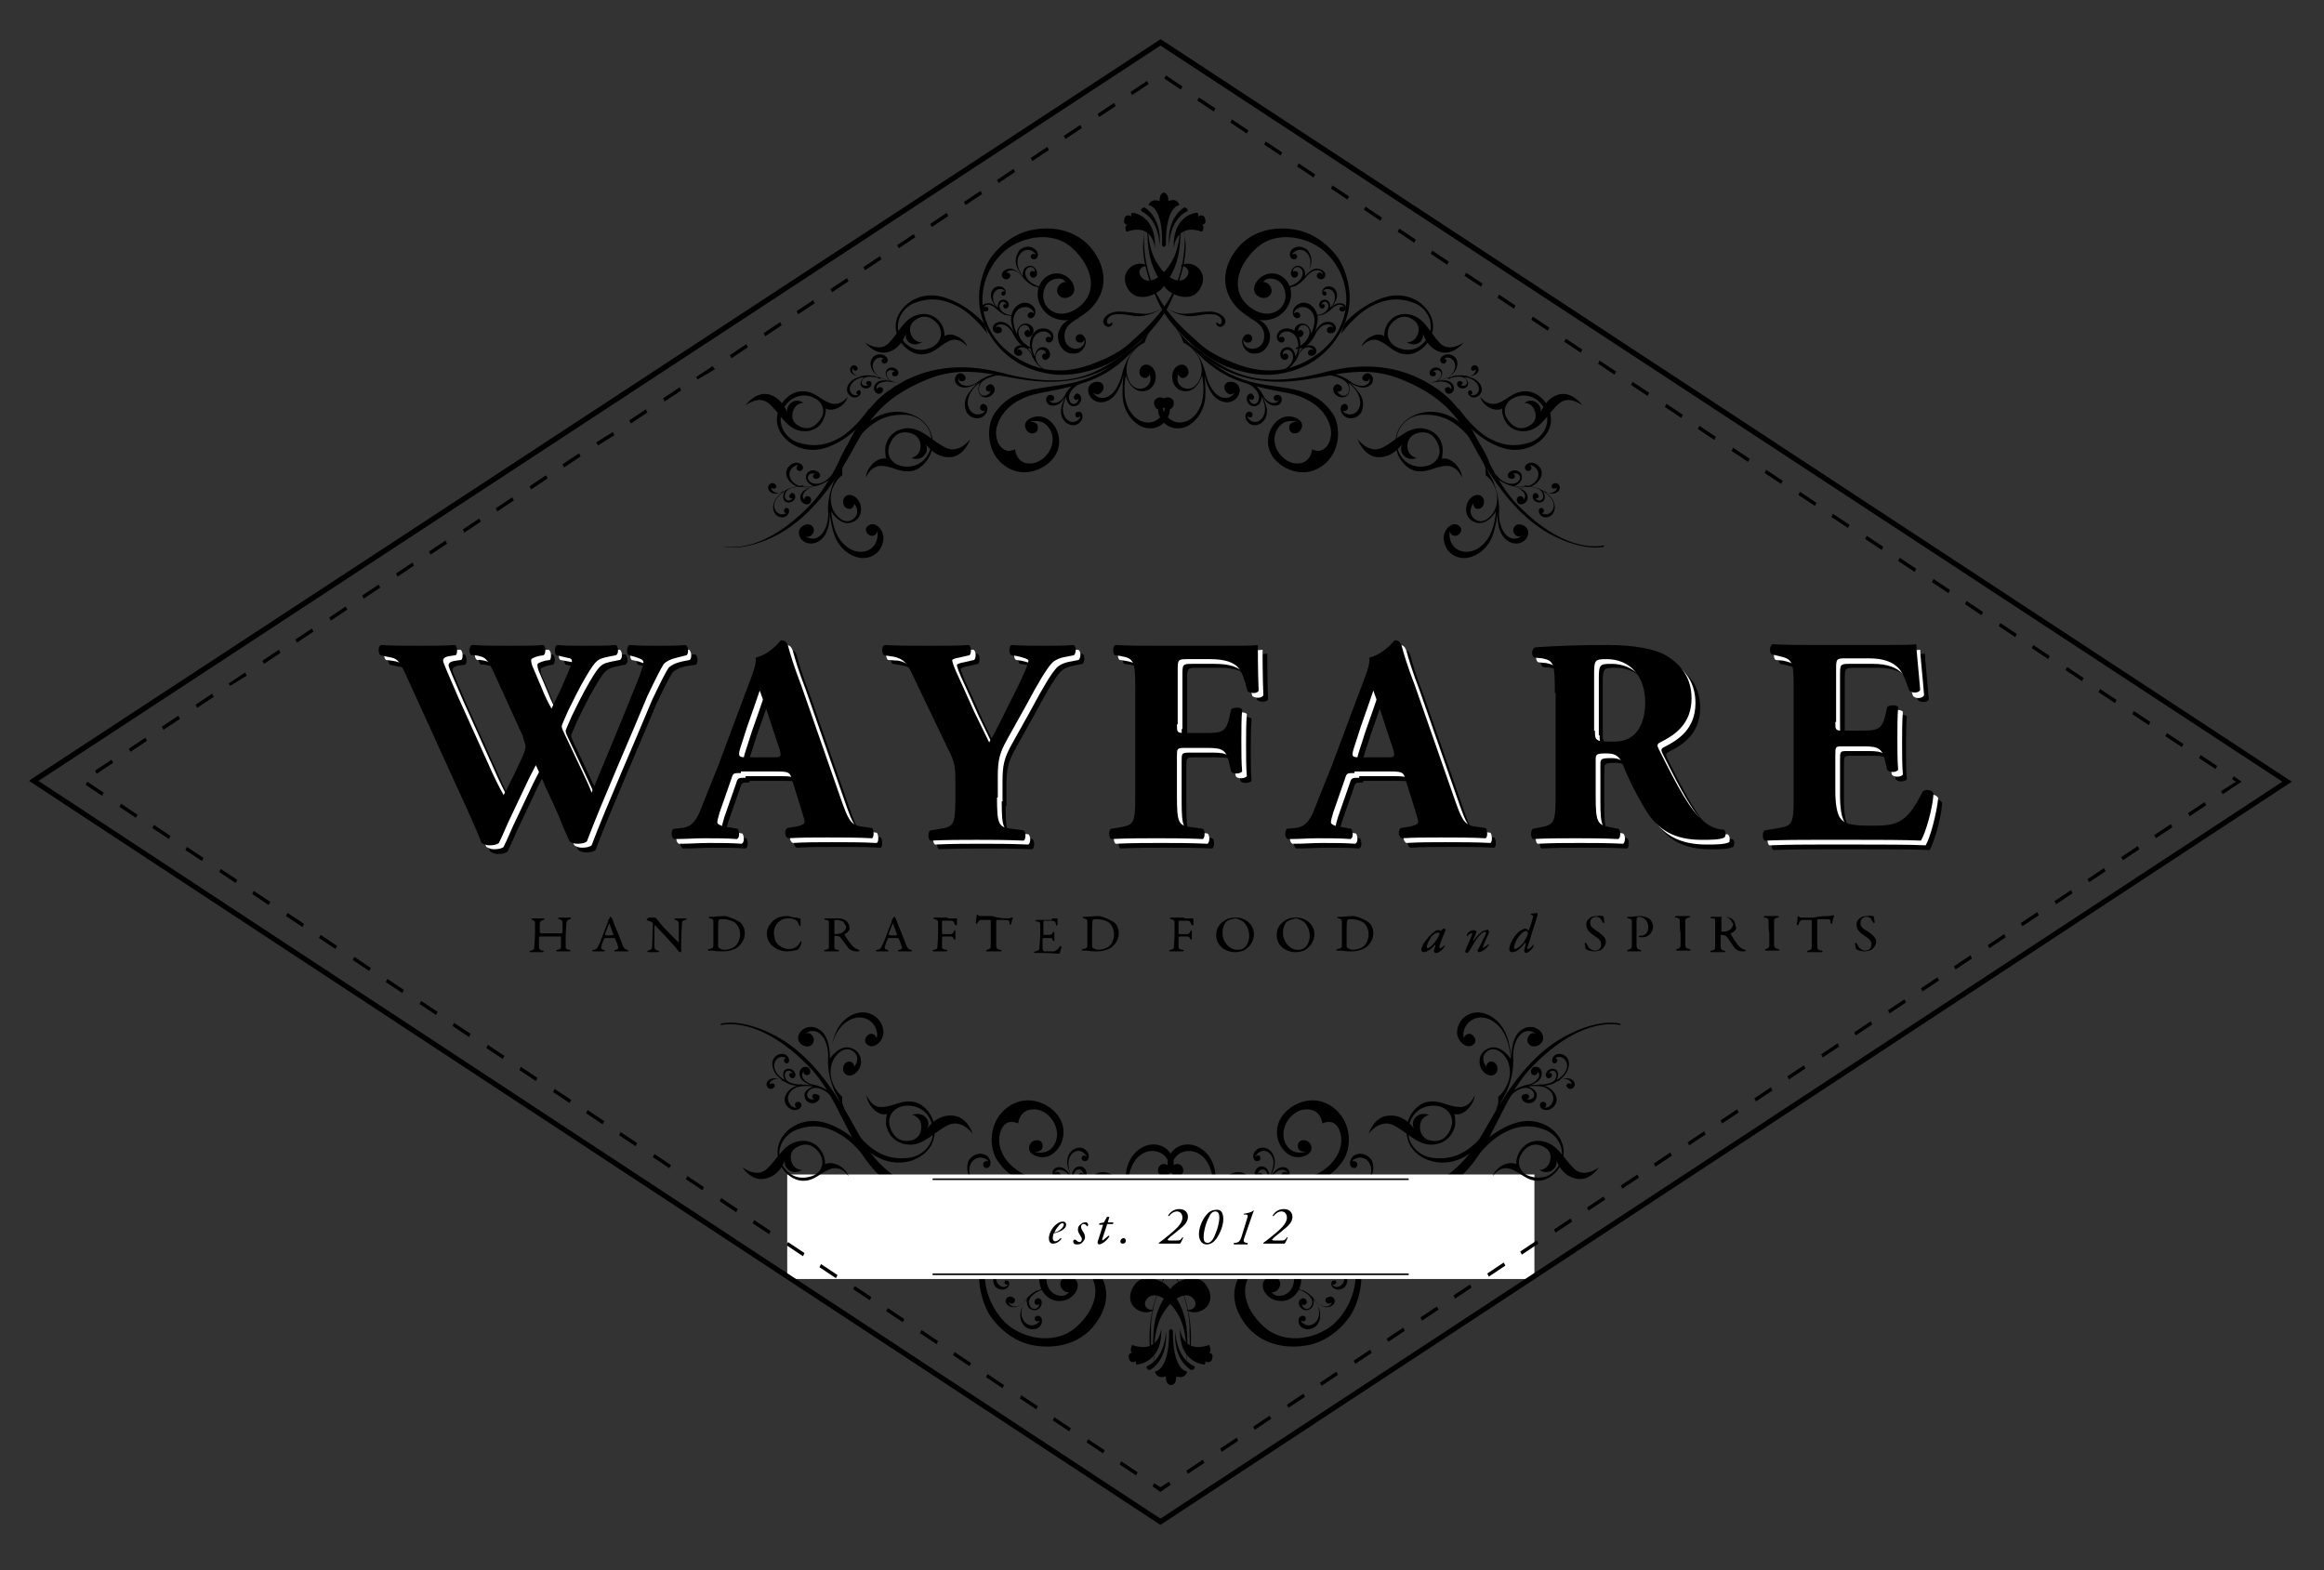 <?xml version="1.0" encoding="utf-8"?>
<!-- Generator: Adobe Illustrator 23.0.3, SVG Export Plug-In . SVG Version: 6.00 Build 0)  -->
<svg version="1.1" id="Layer_1" xmlns="http://www.w3.org/2000/svg" xmlns:xlink="http://www.w3.org/1999/xlink" x="0px" y="0px"
	 viewBox="0 0 295.8 199.9" style="enable-background:new 0 0 295.8 199.9;" xml:space="preserve">
<rect x="0" y="0" width="295.8" height="199.9" fill="#333333" stroke="none"/>
<style type="text/css">
	.st0{fill:#C49A6C;}
	.st1{fill:#FFFFFF;}
</style>
<g>
	<g>
		<path d="M68.9,118.8c0.4,0,1.3,0,2.6,0c0,0,0.1,0,0.1-0.2c0-0.1,0-0.9,0-1.2c0-0.2-0.1-0.3-0.4-0.4c-0.1,0-0.2-0.1-0.2-0.1
			c0,0,0.1-0.1,0.2-0.1c0.1,0,0.5,0,0.7,0c0.2,0,0.6,0,0.6,0c0.1,0,0.2,0,0.2,0.1c0,0-0.1,0.1-0.2,0.1c-0.3,0.1-0.3,0.2-0.4,0.4
			c0,0.3-0.1,1-0.1,2.1c0,0.3,0,0.9,0,1c0,0.3,0.1,0.3,0.4,0.4c0.1,0,0.2,0.1,0.2,0.1c0,0.1-0.1,0.1-0.2,0.1c-0.1,0-0.4,0-0.6,0
			c-0.2,0-0.7,0-0.8,0c-0.1,0-0.2,0-0.2-0.1c0-0.1,0.1-0.1,0.2-0.1c0.4-0.1,0.4-0.2,0.4-0.6c0-0.3,0-0.7,0-1c0-0.1,0-0.1-0.1-0.1
			c-1.1,0-2.4,0-2.6,0c0,0-0.1,0.1-0.1,0.1c0,0.2,0,1,0,1.2c0,0.3,0.1,0.4,0.4,0.5c0.2,0,0.2,0.1,0.2,0.1c0,0.1-0.1,0.1-0.2,0.1
			c0,0-0.5,0-0.7,0c-0.2,0-0.4,0-0.7,0c-0.2,0-0.2,0-0.2-0.1c0-0.1,0.1-0.1,0.2-0.1c0.4-0.1,0.4-0.2,0.4-0.4c0-0.3,0.1-1,0.1-2.1
			c0-0.1,0-0.7,0-1c0-0.2-0.1-0.3-0.3-0.4c-0.1,0-0.2-0.1-0.2-0.1c0,0,0.1-0.1,0.2-0.1c0.2,0,0.4,0,0.6,0c0.3,0,0.5,0,0.7,0
			c0.1,0,0.2,0,0.2,0.1c0,0.1-0.1,0.1-0.2,0.1c-0.3,0.1-0.3,0.2-0.4,0.4c0,0.2,0,1.1,0,1.2C68.9,118.8,68.9,118.8,68.9,118.8z"/>
		<path d="M77.9,116.9c0.1,0.2,0.2,0.5,0.3,0.8c0.4,0.9,0.9,2.2,1,2.5c0.2,0.5,0.3,0.6,0.6,0.7c0.1,0,0.2,0.1,0.2,0.1
			c0,0,0,0.1-0.2,0.1c-0.2,0-0.6,0-0.9,0c-0.2,0-0.3,0-0.5,0c-0.2,0-0.2,0-0.2-0.1c0,0,0-0.1,0.2-0.1c0.3-0.1,0.3-0.2,0.3-0.3
			c-0.1-0.3-0.2-0.7-0.4-1.1c0,0,0-0.1-0.2-0.1c-0.4,0-1,0-1.1,0c0,0-0.1,0-0.1,0.1c-0.2,0.4-0.4,1-0.4,1.1c0,0.1,0,0.2,0.3,0.3
			c0.1,0,0.2,0.1,0.2,0.1c0,0.1-0.1,0.1-0.2,0.1c-0.1,0-0.3,0-0.5,0c-0.3,0-0.6,0-0.7,0c-0.1,0-0.2,0-0.2-0.1s0-0.1,0.2-0.1
			c0.3-0.1,0.4-0.1,0.6-0.6c0.2-0.3,0.9-2.3,1.2-3c0-0.1,0-0.1,0-0.1c0,0,0,0,0-0.1c0.1-0.1,0.2-0.2,0.2-0.3c0-0.1,0.1-0.1,0.1-0.1
			C77.8,116.7,77.8,116.8,77.9,116.9z M78.1,119c-0.1-0.3-0.5-1.3-0.5-1.4c0,0,0,0-0.1,0c-0.1,0.3-0.5,1.2-0.5,1.4c0,0,0,0,0,0
			C77.3,119.1,77.8,119.1,78.1,119C78.1,119.1,78.1,119,78.1,119z"/>
		<path d="M82.6,116.8c0.2,0,0.5,0,0.8,0c0,0,0.1,0,0.1,0.1c0.1,0.1,0.3,0.3,0.5,0.6c0.3,0.4,1.8,1.9,2.3,2.4c0,0,0.1,0,0.1,0
			c0-0.2,0-0.9,0-1.8c0-0.2,0-0.4,0-0.6c0-0.1-0.1-0.3-0.4-0.4c-0.1,0-0.2-0.1-0.2-0.1c0,0,0.1-0.1,0.2-0.1c0.2,0,0.4,0,0.6,0
			c0.2,0,0.5,0,0.6,0c0.1,0,0.2,0,0.2,0.1c0,0,0,0.1-0.2,0.1c-0.3,0.1-0.4,0.1-0.4,0.5c0,0.2-0.1,1.5-0.1,2.6c0,0.3,0,0.8,0,0.9
			c0,0.1,0,0.1-0.1,0.1c-0.1,0-0.2-0.1-0.3-0.2c-0.1-0.1-0.2-0.3-0.4-0.5c-0.6-0.7-1.8-2-2.5-2.7c0,0-0.1,0-0.1,0c0,0.2,0,0.4,0,0.9
			c0,0.6,0,1.6,0,1.8c0,0.3,0.1,0.4,0.4,0.5c0.1,0,0.2,0.1,0.2,0.1c0,0.1-0.1,0.1-0.2,0.1c-0.2,0-0.5,0-0.7,0c-0.2,0-0.3,0-0.4,0
			c-0.1,0-0.2,0-0.2-0.1c0-0.1,0.1-0.1,0.1-0.1c0.3-0.1,0.5-0.1,0.5-0.6c0-0.5,0.1-2.1,0.1-2.6c0-0.2,0-0.3,0-0.3
			c-0.2-0.2-0.3-0.2-0.6-0.3c-0.1,0-0.2-0.1-0.2-0.1C82.4,116.9,82.5,116.8,82.6,116.8z"/>
		<path d="M94.2,117.4c0.4,0.3,0.6,0.9,0.6,1.4c0,0.9-0.6,1.6-1.1,1.9c-0.4,0.2-1,0.4-1.6,0.4c-0.3,0-0.9,0-1.4-0.1
			c-0.1,0-0.3,0-0.4,0c-0.2,0-0.2,0-0.2-0.1c0-0.1,0.1-0.1,0.2-0.1c0.5-0.1,0.5-0.2,0.5-0.7c0-0.3,0-0.5,0-0.9c0-0.4,0-1.1,0-1.7
			c0-0.4,0-0.5-0.4-0.6c-0.1,0-0.2-0.1-0.2-0.1c0-0.1,0.1-0.1,0.2-0.1h0.2c0.3,0,1.1-0.1,1.7-0.1C93.2,116.8,93.9,117.2,94.2,117.4z
			 M91.5,117.1C91.4,117.1,91.4,117.1,91.5,117.1c-0.1,0.2-0.1,0.7-0.1,1.3v0.9c0,0.5,0,0.8,0,1.1c0,0.2,0.1,0.3,0.2,0.3
			c0.1,0.1,0.4,0.2,0.6,0.2c0.3,0,0.9-0.1,1.3-0.4c0.4-0.3,0.7-0.9,0.7-1.6c0-0.6-0.3-1.2-0.7-1.5c-0.3-0.2-0.9-0.4-1.4-0.4
			C91.7,117,91.5,117,91.5,117.1z"/>
		<path d="M101.3,116.8c0.2,0,0.4,0.1,0.5,0.1c0,0,0.1,0,0.1,0.2c0,0.1,0,0.4,0,0.6c0,0.1,0,0.2-0.1,0.2c0,0-0.1-0.1-0.1-0.2
			c-0.1-0.2-0.2-0.4-0.3-0.5c-0.4-0.3-0.7-0.3-1.1-0.3c-1.1,0-1.8,0.9-1.8,1.8c0,0.4,0.1,0.8,0.2,1.1c0.4,0.7,1.2,1,1.7,1
			c0.1,0,0.5,0,0.8-0.2c0.3-0.1,0.5-0.4,0.6-0.6c0.1-0.1,0.1-0.2,0.1-0.2c0.1,0,0.1,0.1,0.1,0.2c0,0.2-0.2,0.5-0.3,0.7
			c0,0.1-0.1,0.1-0.2,0.2c-0.1,0-0.7,0.2-1.3,0.2c-1,0-1.7-0.5-2-0.8c-0.3-0.3-0.6-0.8-0.6-1.5c0-0.7,0.5-1.3,0.8-1.6
			c0.6-0.5,1.2-0.6,1.9-0.6C100.7,116.7,101,116.8,101.3,116.8z"/>
		<path d="M107.7,118.8c0,0-0.2,0.1-0.2,0.1c0,0,0,0.1,0,0.1c0.1,0.2,0.6,1,1.1,1.5c0.2,0.2,0.4,0.3,0.7,0.4c0.1,0,0.1,0.1,0.1,0.1
			c0,0-0.1,0.1-0.1,0.1c-0.1,0-0.2,0-0.4,0c-0.3,0-0.7-0.2-0.9-0.4c-0.2-0.3-0.6-0.8-0.9-1.2c-0.1-0.1-0.2-0.3-0.3-0.3
			c0,0-0.3-0.1-0.5-0.1c0,0-0.1,0.1-0.1,0.1c0,0.1,0,0.9,0,1.3c0,0.3,0.1,0.4,0.4,0.4c0.1,0,0.2,0.1,0.2,0.1c0,0.1-0.1,0.1-0.2,0.1
			c-0.3,0-0.4,0-0.9,0c-0.1,0-0.5,0-0.6,0c-0.1,0-0.2,0-0.2-0.1c0-0.1,0.1-0.1,0.2-0.1c0.3-0.1,0.4-0.1,0.4-0.4c0-0.2,0-0.9,0-1.3
			c0-1,0-1.6,0-1.8c0-0.2-0.1-0.3-0.4-0.3c-0.1,0-0.2-0.1-0.2-0.1c0,0,0-0.1,0.2-0.1c0.2,0,0.2,0,0.4,0c0.3,0,0.7,0,1.1,0
			c0.5,0,0.8,0.1,1.1,0.3c0.2,0.2,0.4,0.5,0.4,0.8C108.2,118.3,108,118.6,107.7,118.8z M107.3,117.3c-0.2-0.1-0.5-0.2-0.7-0.2
			c0,0-0.3,0-0.3,0c0,0-0.1,0.1-0.1,0.1c0,0.2,0,1.5,0,1.6c0,0.1,0.1,0.1,0.1,0.1c0.4,0,0.8-0.1,0.9-0.2c0.2-0.1,0.5-0.4,0.5-0.8
			C107.6,117.8,107.5,117.5,107.3,117.3z"/>
		<path d="M114,116.9c0.1,0.2,0.2,0.5,0.3,0.8c0.4,0.9,0.9,2.2,1,2.5c0.2,0.5,0.3,0.6,0.6,0.7c0.1,0,0.2,0.1,0.2,0.1
			c0,0,0,0.1-0.2,0.1c-0.2,0-0.6,0-0.9,0c-0.2,0-0.3,0-0.5,0c-0.2,0-0.2,0-0.2-0.1c0,0,0-0.1,0.2-0.1c0.3-0.1,0.3-0.2,0.3-0.3
			c-0.1-0.3-0.2-0.7-0.4-1.1c0,0,0-0.1-0.2-0.1c-0.4,0-1,0-1.1,0c0,0-0.1,0-0.1,0.1c-0.2,0.4-0.4,1-0.4,1.1c0,0.1,0,0.2,0.3,0.3
			c0.1,0,0.2,0.1,0.2,0.1c0,0.1-0.1,0.1-0.2,0.1c-0.1,0-0.3,0-0.5,0c-0.3,0-0.6,0-0.7,0c-0.1,0-0.2,0-0.2-0.1s0-0.1,0.2-0.1
			c0.3-0.1,0.4-0.1,0.6-0.6c0.2-0.3,0.9-2.3,1.2-3c0-0.1,0-0.1,0-0.1c0,0,0,0,0-0.1c0.1-0.1,0.2-0.2,0.2-0.3c0-0.1,0.1-0.1,0.1-0.1
			C113.9,116.7,114,116.8,114,116.9z M114.2,119c-0.1-0.3-0.5-1.3-0.5-1.4c0,0,0,0-0.1,0c-0.1,0.3-0.5,1.2-0.5,1.4c0,0,0,0,0,0
			C113.4,119.1,114,119.1,114.2,119C114.2,119.1,114.2,119,114.2,119z"/>
		<path d="M120.6,116.9c0.4,0,1,0,1.1,0c0,0,0.1,0,0.1,0.1c0,0.2,0,0.4,0,0.6c0,0.1,0,0.2-0.1,0.2c-0.1,0-0.1-0.1-0.2-0.2
			c-0.1-0.3-0.2-0.4-0.4-0.4c-0.2,0-0.9,0-1.1,0c-0.1,0-0.1,0.1-0.1,0.1c0,0.2,0,1,0,1.4c0,0.2,0,0.2,0.1,0.2c0.3,0,0.8,0,1,0
			c0.2,0,0.3-0.1,0.4-0.3c0-0.1,0.1-0.2,0.1-0.2c0,0,0.1,0.1,0.1,0.1c0,0.1,0,0.3,0,0.4c0,0.3,0,0.4,0,0.5c0,0.1,0,0.2-0.1,0.2
			c0,0-0.1,0-0.1-0.1c-0.1-0.2-0.2-0.3-0.3-0.3c-0.1,0-0.3,0-0.5,0c-0.1,0-0.5,0-0.6,0c0,0,0,0.1-0.1,0.1c0,0.1,0,1,0,1.2
			c0,0.2,0,0.3,0.5,0.4c0.1,0,0.2,0.1,0.2,0.1c0,0-0.1,0.1-0.2,0.1c-0.2,0-0.4,0-0.7,0c-0.3,0-0.7,0-0.8,0c-0.1,0-0.2,0-0.2-0.1
			c0,0,0.1-0.1,0.2-0.1c0.4-0.1,0.4-0.2,0.4-0.3c0-0.2,0.1-0.7,0.1-2c0-0.6,0-1,0-1.2c0-0.2-0.1-0.3-0.4-0.4c-0.1,0-0.2-0.1-0.2-0.1
			c0-0.1,0.1-0.1,0.2-0.1c0.3,0,0.6,0,0.8,0H120.6z"/>
		<path d="M128.3,116.9c0.2,0,0.4-0.1,0.5-0.1c0,0,0.1,0,0.1,0c0,0,0.1,0.1,0,0.1c-0.1,0.2-0.1,0.4-0.2,0.7c0,0.1-0.1,0.1-0.1,0.1
			c0,0-0.1,0-0.1-0.2c0-0.3-0.1-0.4-0.6-0.4c-0.1,0-0.9,0-1,0c0,0-0.1,0.1-0.1,0.1c0,0.3,0,1,0,1.6c0,0.8,0,1.4,0,1.6
			c0,0.3,0.1,0.4,0.5,0.5c0.1,0,0.2,0.1,0.2,0.1c0,0.1-0.1,0.1-0.2,0.1c-0.1,0-0.5,0-0.8,0c-0.3,0-0.7,0-0.8,0c-0.1,0-0.2,0-0.2-0.1
			c0,0,0.1-0.1,0.1-0.1c0.5-0.1,0.5-0.2,0.5-0.7c0-0.4,0-1.7,0-2.2c0-0.4,0-0.5,0-0.8c0-0.1,0-0.1-0.1-0.1c-0.1,0-0.7,0-0.9,0
			c-0.3,0-0.4,0-0.5,0.1c0,0-0.1,0.1-0.2,0.3c-0.1,0.1-0.1,0.1-0.1,0.1c0,0-0.1-0.1-0.1-0.2c0-0.1,0.1-0.5,0.1-0.9
			c0,0,0.1-0.1,0.1-0.1c0,0,0,0,0.1,0.1c0,0,0.1,0.1,0.2,0.1c0.2,0,0.7,0,1.6,0C127.1,116.9,128.1,116.9,128.3,116.9z"/>
		<path d="M133.9,116.9c0.2,0,0.5,0,0.6,0c0,0,0.1,0,0.1,0.1c0,0.3,0,0.5,0,0.6c0,0.1,0,0.2-0.1,0.2c-0.1,0-0.1-0.1-0.1-0.2
			c-0.1-0.3-0.2-0.4-0.5-0.4c-0.2,0-0.7,0-1,0c0,0-0.1,0-0.1,0.2c0,0.2,0,1.4,0,1.5c0,0,0,0.1,0,0.1h0.4c0.6,0,0.7,0,0.8-0.3
			c0-0.1,0.1-0.1,0.1-0.1c0,0,0.1,0.1,0.1,0.1c0,0.2,0,0.3,0,0.5c0,0.2,0,0.3,0,0.4c0,0.1,0,0.2-0.1,0.2c0,0-0.1-0.1-0.1-0.1
			c-0.1-0.3-0.1-0.3-0.5-0.3c-0.2,0-0.5,0-0.7,0c0,0-0.1,0-0.1,0.1c0,0.1,0,0.7,0,1c0,0.2,0,0.4,0.1,0.5c0,0.1,0.1,0.1,0.1,0.1
			c0.1,0,0.4,0,0.6,0c0.1,0,0.5,0,0.7,0c0.2-0.1,0.4-0.2,0.6-0.5c0.1-0.1,0.1-0.2,0.2-0.2c0,0,0.1,0.1,0.1,0.2
			c0,0.1-0.2,0.6-0.2,0.7c0,0-0.1,0.1-0.1,0.1c-0.1,0-1.1-0.1-2.2-0.1c-0.4,0-0.5,0-0.8,0c-0.1,0-0.2,0-0.2-0.1c0,0,0.1-0.1,0.2-0.1
			c0.3-0.1,0.5-0.1,0.5-0.5c0-0.3,0.1-1,0.1-1.8c0-0.8,0-0.9,0-1.1c0-0.3-0.1-0.4-0.4-0.4c-0.1,0-0.2-0.1-0.2-0.1
			c0-0.1,0.1-0.1,0.2-0.1c0.3,0,0.6,0,1.1,0H133.9z"/>
		<path d="M141.8,117.4c0.4,0.3,0.6,0.9,0.6,1.4c0,0.9-0.6,1.6-1.1,1.9c-0.4,0.2-1,0.4-1.6,0.4c-0.3,0-0.9,0-1.4-0.1
			c-0.1,0-0.3,0-0.4,0c-0.2,0-0.2,0-0.2-0.1c0-0.1,0.1-0.1,0.2-0.1c0.5-0.1,0.5-0.2,0.5-0.7c0-0.3,0-0.5,0-0.9c0-0.4,0-1.1,0-1.7
			c0-0.4,0-0.5-0.4-0.6c-0.1,0-0.2-0.1-0.2-0.1c0-0.1,0.1-0.1,0.2-0.1h0.2c0.3,0,1.1-0.1,1.7-0.1
			C140.8,116.8,141.5,117.2,141.8,117.4z M139.1,117.1C139,117.1,139,117.1,139.1,117.1c-0.1,0.2-0.1,0.7-0.1,1.3v0.9
			c0,0.5,0,0.8,0,1.1c0,0.2,0.1,0.3,0.2,0.3c0.1,0.1,0.4,0.2,0.6,0.2c0.3,0,0.9-0.1,1.3-0.4c0.4-0.3,0.7-0.9,0.7-1.6
			c0-0.6-0.3-1.2-0.7-1.5c-0.3-0.2-0.9-0.4-1.4-0.4C139.3,117,139.1,117,139.1,117.1z"/>
		<path d="M150.7,116.9c0.4,0,1,0,1.1,0c0,0,0.1,0,0.1,0.1c0,0.2,0,0.4,0,0.6c0,0.1,0,0.2-0.1,0.2c-0.1,0-0.1-0.1-0.2-0.2
			c-0.1-0.3-0.2-0.4-0.4-0.4c-0.2,0-0.9,0-1.1,0c-0.1,0-0.1,0.1-0.1,0.1c0,0.2,0,1,0,1.4c0,0.2,0,0.2,0.1,0.2c0.3,0,0.8,0,1,0
			c0.2,0,0.3-0.1,0.4-0.3c0-0.1,0.1-0.2,0.1-0.2c0,0,0.1,0.1,0.1,0.1c0,0.1,0,0.3,0,0.4c0,0.3,0,0.4,0,0.5c0,0.1,0,0.2-0.1,0.2
			c0,0-0.1,0-0.1-0.1c-0.1-0.2-0.2-0.3-0.3-0.3c-0.1,0-0.3,0-0.5,0c-0.1,0-0.5,0-0.6,0c0,0,0,0.1-0.1,0.1c0,0.1,0,1,0,1.2
			c0,0.2,0,0.3,0.5,0.4c0.1,0,0.2,0.1,0.2,0.1c0,0-0.1,0.1-0.2,0.1c-0.2,0-0.4,0-0.7,0c-0.3,0-0.7,0-0.8,0c-0.1,0-0.2,0-0.2-0.1
			c0,0,0.1-0.1,0.2-0.1c0.4-0.1,0.4-0.2,0.4-0.3c0-0.2,0.1-0.7,0.1-2c0-0.6,0-1,0-1.2c0-0.2-0.1-0.3-0.4-0.4c-0.1,0-0.2-0.1-0.2-0.1
			c0-0.1,0.1-0.1,0.2-0.1c0.3,0,0.6,0,0.8,0H150.7z"/>
		<path d="M159.6,118.9c0,0.9-0.5,1.5-1,1.9c-0.4,0.3-1,0.4-1.4,0.4c-0.7,0-1.4-0.3-1.8-0.7c-0.4-0.4-0.6-0.9-0.6-1.5
			c0-0.8,0.4-1.4,0.9-1.7c0.3-0.3,0.9-0.5,1.4-0.5C158.5,116.7,159.6,117.7,159.6,118.9z M156.1,117.3c-0.3,0.3-0.5,0.8-0.5,1.5
			c0,1,0.8,2.1,1.9,2.1c0.6,0,0.8-0.2,0.9-0.3c0.3-0.2,0.6-0.8,0.6-1.5c0-0.7-0.3-1.4-0.8-1.8c-0.3-0.2-0.7-0.4-1-0.4
			C156.7,117,156.3,117.1,156.1,117.3z"/>
		<path d="M167.3,118.9c0,0.9-0.5,1.5-1,1.9c-0.4,0.3-1,0.4-1.4,0.4c-0.7,0-1.4-0.3-1.8-0.7c-0.4-0.4-0.6-0.9-0.6-1.5
			c0-0.8,0.4-1.4,0.9-1.7c0.3-0.3,0.9-0.5,1.4-0.5C166.2,116.7,167.3,117.7,167.3,118.9z M163.8,117.3c-0.3,0.3-0.5,0.8-0.5,1.5
			c0,1,0.8,2.1,1.9,2.1c0.6,0,0.8-0.2,0.9-0.3c0.3-0.2,0.6-0.8,0.6-1.5c0-0.7-0.3-1.4-0.8-1.8c-0.3-0.2-0.7-0.4-1-0.4
			C164.5,117,164.1,117.1,163.8,117.3z"/>
		<path d="M174.2,117.4c0.4,0.3,0.6,0.9,0.6,1.4c0,0.9-0.6,1.6-1.1,1.9c-0.4,0.2-1,0.4-1.6,0.4c-0.3,0-0.9,0-1.4-0.1
			c-0.1,0-0.3,0-0.4,0c-0.2,0-0.2,0-0.2-0.1c0-0.1,0.1-0.1,0.2-0.1c0.5-0.1,0.5-0.2,0.5-0.7c0-0.3,0-0.5,0-0.9c0-0.4,0-1.1,0-1.7
			c0-0.4,0-0.5-0.4-0.6c-0.1,0-0.2-0.1-0.2-0.1c0-0.1,0.1-0.1,0.2-0.1h0.2c0.3,0,1.1-0.1,1.7-0.1
			C173.3,116.8,173.9,117.2,174.2,117.4z M171.5,117.1C171.5,117.1,171.5,117.1,171.5,117.1c-0.1,0.2-0.1,0.7-0.1,1.3v0.9
			c0,0.5,0,0.8,0,1.1c0,0.2,0.1,0.3,0.2,0.3c0.1,0.1,0.4,0.2,0.6,0.2c0.3,0,0.9-0.1,1.3-0.4c0.4-0.3,0.7-0.9,0.7-1.6
			c0-0.6-0.3-1.2-0.7-1.5c-0.3-0.2-0.9-0.4-1.4-0.4C171.7,117,171.6,117,171.5,117.1z"/>
		<path d="M183.4,118.5C183.4,118.5,183.4,118.5,183.4,118.5c0.1-0.1,0.1-0.2,0.2-0.2c0,0,0.1-0.1,0.1-0.1c0,0,0.2,0,0.3,0.1
			c0,0,0,0,0,0.1c-0.1,0.2-0.7,1.6-0.8,2.1c0,0.1,0,0.2,0.1,0.2c0.1,0,0.4-0.2,0.5-0.3c0.1-0.1,0.1-0.1,0.1,0c0,0,0,0.1-0.1,0.2
			c-0.3,0.4-0.7,0.7-1,0.7c-0.2,0-0.3-0.1-0.3-0.3c0-0.1,0.2-0.4,0.2-0.7c0,0,0-0.1,0-0.1c-0.3,0.4-1,1-1.5,1
			c-0.1,0-0.3-0.1-0.3-0.3c0-0.2,0.1-0.4,0.3-0.8c0.4-0.6,0.9-1.2,1.5-1.6c0.1-0.1,0.3-0.1,0.3-0.1
			C183.2,118.4,183.3,118.4,183.4,118.5z M182.2,119.2c-0.2,0.3-0.6,1-0.6,1.3c0,0.1,0.1,0.2,0.1,0.2c0.2,0,0.4-0.2,0.7-0.5
			c0.3-0.3,0.6-0.8,0.8-1.2c0-0.1,0.1-0.2,0-0.2c-0.1-0.1-0.2-0.1-0.2-0.1C182.8,118.7,182.5,118.9,182.2,119.2z"/>
		<path d="M189.5,118.6c0,0.1,0,0.2-0.1,0.4c-0.2,0.4-0.6,1.3-0.6,1.4c-0.1,0.1-0.1,0.2,0,0.2c0.1,0,0.4-0.2,0.6-0.4
			c0.1,0,0.1-0.1,0.1,0c0,0.1,0,0.1-0.1,0.2c-0.2,0.4-0.9,0.8-1.1,0.8c-0.1,0-0.1,0-0.2-0.1c0,0-0.1-0.1,0-0.2c0.1-0.1,0.9-1.8,1-2
			c0.1-0.2,0-0.3-0.1-0.3c-0.2,0-0.4,0.2-0.8,0.6c-0.3,0.3-0.9,1.4-1.1,1.7c-0.2,0.3-0.3,0.4-0.4,0.4c-0.1,0-0.2-0.1-0.2-0.2
			c0-0.1,0.2-0.5,0.2-0.6c0.2-0.4,0.5-1.1,0.7-1.6c0-0.1,0-0.1-0.1-0.1c-0.2,0-0.4,0.2-0.5,0.3c0,0-0.1,0.1-0.1,0.1c0,0,0,0,0-0.1
			c0-0.2,0.3-0.7,0.9-0.7c0.1,0,0.2,0.1,0.3,0.1c0,0,0,0.1,0,0.2c0,0.1-0.4,0.9-0.4,1c0,0.1,0.1,0.1,0.1,0c0.1-0.2,0.6-0.8,0.9-1
			c0.3-0.3,0.6-0.3,0.7-0.3C189.4,118.2,189.5,118.5,189.5,118.6z"/>
		<path d="M193.6,118.4c0.2-0.1,0.5-0.2,0.5-0.2c0.1,0,0.3,0.1,0.4,0.2c0,0,0.1,0,0.1,0c0.1-0.3,0.3-0.8,0.5-1.6
			c0.1-0.2,0-0.3-0.1-0.3c-0.1-0.1-0.2-0.1-0.2-0.1c0,0,0.1-0.1,0.1-0.1c0.1,0,0.6-0.1,0.8-0.1c0,0,0,0.1,0,0.3
			c-0.1,0.4-0.4,1.2-0.7,2.2c-0.2,0.7-0.4,1.4-0.6,1.9c0,0.1,0,0.2,0.1,0.2c0.1,0,0.4-0.2,0.6-0.5c0-0.1,0.1,0,0.1,0
			c0,0,0,0.1,0,0.1c-0.1,0.4-0.7,0.9-1,0.9c-0.1,0-0.2-0.2-0.2-0.3c0-0.2,0.2-0.7,0.2-0.9c0,0,0-0.1-0.1-0.1
			c-0.5,0.7-1.1,1.2-1.6,1.2c-0.1,0-0.2,0-0.3-0.1c-0.1-0.1-0.1-0.2-0.1-0.4C192.2,120,192.9,118.8,193.6,118.4z M192.8,120.8
			c0.2,0,0.7-0.3,1.1-0.8c0.2-0.3,0.4-0.7,0.5-0.9c0.1-0.2,0.1-0.4,0-0.5c0-0.1-0.1-0.1-0.2-0.1c-0.1,0-0.4,0.1-0.7,0.5
			c-0.5,0.5-0.8,1.3-0.8,1.7C192.7,120.8,192.8,120.8,192.8,120.8z"/>
		<path d="M204,116.6c0,0,0.1,0.1,0.1,0.1c0,0.1,0.1,0.5,0.1,0.6c0,0.1,0,0.2,0,0.2c-0.1,0-0.1,0-0.2-0.1c-0.1-0.2-0.3-0.5-0.3-0.5
			c-0.1-0.1-0.3-0.2-0.5-0.2c-0.5,0-0.8,0.3-0.8,0.8c0,0.5,0.4,0.7,1,1.1c0.5,0.4,1,0.7,1,1.3c0,0.3-0.2,0.7-0.6,1
			c-0.2,0.1-0.6,0.2-0.9,0.2c-0.2,0-0.7-0.1-0.9-0.2c-0.1,0-0.2-0.2-0.2-0.2c0-0.2-0.1-0.5-0.1-0.6c0,0,0.1-0.1,0.1-0.1
			c0.1,0,0.2,0.2,0.3,0.4c0.2,0.4,0.6,0.6,0.9,0.6c0.5,0,0.8-0.3,0.8-0.8c0-0.3-0.1-0.6-0.9-1.1c-0.6-0.4-1-0.8-1-1.4
			c0-0.3,0.1-0.6,0.4-0.8c0.2-0.2,0.5-0.3,1-0.3C203.5,116.5,203.9,116.6,204,116.6z"/>
		<path d="M208.6,116.7c-0.1,0-0.1,0-0.2,0.1c0,0-0.1,0.1-0.1,0.3c0,0.1,0,1,0,1.8c0,0.6,0,1.2,0,1.4c0,0.4,0.1,0.5,0.4,0.6
			c0.1,0,0.2,0.1,0.2,0.1c0,0.1-0.1,0.1-0.2,0.1c-0.2,0-0.4,0-0.7,0c-0.2,0-0.5,0-0.7,0c-0.1,0-0.2,0-0.2-0.1c0,0,0.1-0.1,0.1-0.1
			c0.4-0.1,0.5-0.2,0.5-0.5c0-0.3,0-0.9,0-1.2c0-0.2,0-1.7,0-1.9c0-0.2,0-0.3-0.4-0.4c-0.1,0-0.2-0.1-0.2-0.1c0-0.1,0.1-0.1,0.2-0.1
			c0,0,0.2,0,0.2,0c0.3,0,0.8-0.1,1.2-0.1c0.6,0,1,0.2,1.3,0.4c0.3,0.3,0.4,0.7,0.4,0.9c0,0.6-0.3,0.9-0.5,1.1
			c-0.2,0.2-0.5,0.3-0.8,0.3c-0.1,0-0.3,0-0.4,0c-0.1,0-0.1-0.1-0.1-0.1c0,0,0-0.1,0.1-0.1c0.1,0,0.1,0,0.2,0c0.4,0,0.9-0.3,0.9-1.1
			C209.8,117.3,209.3,116.7,208.6,116.7z"/>
		<path d="M213.8,117.3c0-0.3,0-0.4-0.4-0.5c-0.2,0-0.2-0.1-0.2-0.1c0-0.1,0.1-0.1,0.2-0.1c0.2,0,0.5,0,0.8,0c0.3,0,0.5,0,0.7,0
			c0.1,0,0.2,0,0.2,0.1c0,0.1-0.1,0.1-0.2,0.1c-0.4,0.1-0.4,0.3-0.4,0.4c0,0.2,0,0.7,0,2c0,0.4,0,0.8,0,1c0,0.4,0.1,0.5,0.5,0.6
			c0.1,0,0.2,0.1,0.2,0.1c0,0.1-0.1,0.1-0.2,0.1c-0.4,0-0.8,0-1,0c-0.2,0-0.3,0-0.5,0c-0.1,0-0.2-0.1-0.2-0.1c0,0,0.1-0.1,0.2-0.1
			c0.3-0.1,0.4-0.2,0.4-0.5c0-0.2,0-1,0-1.5C213.8,118.4,213.8,117.5,213.8,117.3z"/>
		<path d="M220.5,118.7c0,0-0.2,0.1-0.2,0.1c0,0,0,0.1,0,0.1c0.1,0.2,0.6,1.1,1.1,1.6c0.2,0.2,0.4,0.3,0.7,0.4
			c0.1,0,0.1,0.1,0.1,0.1c0,0-0.1,0.1-0.1,0.1c-0.1,0-0.2,0-0.4,0c-0.3,0-0.7-0.2-0.9-0.4c-0.2-0.3-0.6-0.9-0.9-1.3
			c-0.1-0.1-0.2-0.3-0.3-0.3c0,0-0.3-0.1-0.5-0.1c-0.1,0-0.1,0.1-0.1,0.1c0,0.1,0,1,0,1.4c0,0.3,0.1,0.4,0.4,0.5
			c0.1,0,0.2,0.1,0.2,0.1c0,0.1-0.1,0.1-0.2,0.1c-0.3,0-0.4,0-0.9,0c-0.1,0-0.5,0-0.6,0c-0.1,0-0.2,0-0.2-0.1c0-0.1,0.1-0.1,0.2-0.1
			c0.3-0.1,0.4-0.1,0.4-0.4c0-0.2,0-0.9,0-1.4c0-1.1,0-1.7,0-2c0-0.3-0.1-0.3-0.4-0.3c-0.1,0-0.2-0.1-0.2-0.1c0,0,0-0.1,0.2-0.1
			c0.2,0,0.2,0,0.4,0c0.3,0,0.7,0,1.1,0c0.5,0,0.8,0.1,1.1,0.3c0.2,0.2,0.4,0.5,0.4,0.9C221.1,118.1,220.9,118.5,220.5,118.7z
			 M220.2,117c-0.2-0.2-0.5-0.3-0.7-0.3c0,0-0.3,0-0.3,0c0,0-0.1,0.1-0.1,0.1c0,0.2,0,1.6,0,1.7c0,0.1,0.1,0.1,0.1,0.1
			c0.4,0,0.8-0.1,0.9-0.2c0.2-0.1,0.5-0.4,0.5-0.9C220.5,117.6,220.4,117.2,220.2,117z"/>
		<path d="M225.1,117.3c0-0.3,0-0.4-0.4-0.5c-0.2,0-0.2-0.1-0.2-0.1c0-0.1,0.1-0.1,0.2-0.1c0.2,0,0.5,0,0.8,0c0.3,0,0.5,0,0.7,0
			c0.1,0,0.2,0,0.2,0.1c0,0.1-0.1,0.1-0.2,0.1c-0.4,0.1-0.4,0.3-0.4,0.4c0,0.2,0,0.7,0,2c0,0.4,0,0.8,0,1c0,0.4,0.1,0.5,0.5,0.6
			c0.1,0,0.2,0.1,0.2,0.1c0,0.1-0.1,0.1-0.2,0.1c-0.4,0-0.8,0-1,0c-0.2,0-0.3,0-0.5,0c-0.1,0-0.2-0.1-0.2-0.1c0,0,0.1-0.1,0.2-0.1
			c0.3-0.1,0.4-0.2,0.4-0.5c0-0.2,0-1,0-1.5C225.1,118.4,225.1,117.5,225.1,117.3z"/>
		<path d="M232.8,116.6c0.2,0,0.4-0.1,0.5-0.1c0,0,0.1,0,0.1,0c0,0,0.1,0.1,0,0.2c-0.1,0.2-0.1,0.4-0.2,0.8c0,0.1-0.1,0.1-0.1,0.1
			c0,0-0.1,0-0.1-0.2c0-0.4-0.1-0.4-0.6-0.4c-0.1,0-0.9,0-1,0c0,0-0.1,0.1-0.1,0.1c0,0.3,0,1.1,0,1.7c0,0.8,0,1.5,0,1.7
			c0,0.3,0.1,0.4,0.5,0.5c0.1,0,0.2,0.1,0.2,0.1c0,0.1-0.1,0.1-0.2,0.1c-0.1,0-0.5,0-0.8,0c-0.3,0-0.7,0-0.8,0c-0.1,0-0.2,0-0.2-0.1
			c0,0,0.1-0.1,0.1-0.1c0.5-0.1,0.5-0.2,0.5-0.7c0-0.4,0-1.8,0-2.3c0-0.4,0-0.5,0-0.8c0-0.1,0-0.1-0.1-0.1c-0.1,0-0.7,0-0.9,0
			c-0.3,0-0.4,0-0.5,0.2c0,0-0.1,0.1-0.2,0.4c-0.1,0.1-0.1,0.1-0.1,0.1c0,0-0.1-0.1-0.1-0.2c0-0.1,0.1-0.5,0.1-0.9
			c0,0,0.1-0.1,0.1-0.1c0,0,0,0,0.1,0.1c0,0,0.1,0.1,0.2,0.1c0.2,0,0.7,0,1.6,0C231.6,116.6,232.5,116.6,232.8,116.6z"/>
		<path d="M238.4,116.6c0,0,0.1,0.1,0.1,0.1c0,0.1,0.1,0.5,0.1,0.6c0,0.1,0,0.2,0,0.2c-0.1,0-0.1,0-0.2-0.1
			c-0.1-0.2-0.3-0.5-0.3-0.5c-0.1-0.1-0.3-0.2-0.5-0.2c-0.5,0-0.8,0.3-0.8,0.8c0,0.5,0.3,0.7,1,1.1c0.5,0.4,1,0.7,1,1.3
			c0,0.3-0.2,0.7-0.6,1c-0.2,0.1-0.6,0.2-0.9,0.2c-0.2,0-0.7-0.1-0.9-0.2c-0.1,0-0.2-0.2-0.2-0.2c0-0.2-0.1-0.5-0.1-0.6
			c0,0,0.1-0.1,0.1-0.1c0.1,0,0.2,0.2,0.3,0.4c0.2,0.4,0.6,0.6,0.9,0.6c0.5,0,0.8-0.3,0.8-0.8c0-0.3-0.1-0.6-0.9-1.1
			c-0.6-0.4-1-0.8-1-1.4c0-0.3,0.1-0.6,0.4-0.8c0.2-0.2,0.5-0.3,1-0.3C237.9,116.5,238.3,116.6,238.4,116.6z"/>
	</g>
	<path d="M146.9,173.5c0,0-0.3-3.8,1-6.1c1.3-2.3,3.1-3,3.9-2.2c0.8,0.8,0.1,1.5-0.3,1.5c-0.3,0.1-0.5,0-0.5,0s0.7,0.7,2,0.1
		c1.3-0.7,1.4-2.2,0.3-3.5c-1.1-1.2-3.4-0.4-4.2,0.6c-0.8,1-1.9,2.6-2.2,4.9C146.6,171.1,146.9,173.5,146.9,173.5z"/>
	<path class="st0" d="M164.3,153.1c0,0-0.5-0.3-0.3-0.1c0.1,0.2,0.2,0.2,0.2,0.2s0.2,0,0.7,0.4c0.5,0.4,1,1.2,0.7,1.8
		c-0.3,0.7-0.9,0.5-1.1,0.3c-0.2-0.3-0.1-0.5-0.1-0.5s0.1,0.2,0.3,0.2c0.2,0,0.5-0.2,0.3-0.6c-0.2-0.4-0.8-0.2-0.9,0.2
		c-0.2,0.5,0.2,1.3,1,1.2c0.8-0.1,1-1.2,1-1.2s0.5,1,0.3,1.9c-0.2,1-1,1.4-1.7,1.3c-0.6-0.1-0.8-0.6-0.8-0.7c0-0.1,0-0.1,0-0.1
		s0.2,0.2,0.5,0.1s0.3-0.7-0.2-0.7c-0.5,0-0.8,0.8-0.4,1.3c0.5,0.6,1.3,0.7,1.9,0.3c0.5-0.3,1-1.1,0.9-2c-0.1-0.7-0.4-1.5-0.4-1.5
		s0.4,1.1,1.3,1.4c0.8,0.2,1.4-0.3,1.3-0.9c-0.1-0.5-1-0.5-1.1-0.1c-0.1,0.4,0.4,0.6,0.5,0.5c0.2-0.1,0.2-0.2,0.2-0.2
		s-0.2,0.5-0.8,0.5c-0.6,0-1.1-0.6-1.4-1.2c-0.4-0.9-1.2-1.5-1.2-1.5s0.3,0.3-0.2-0.1C164.2,153,164.3,153.1,164.3,153.1z"/>
	<path class="st0" d="M166.5,156.1c0,0-0.5-0.3-0.4-0.1c0.2,0.2,0.2,0.2,0.2,0.2s0.2,0,0.8,0.5c0.6,0.4,1.1,1.2,0.8,2
		c-0.3,0.7-1,0.6-1.2,0.3c-0.2-0.3-0.2-0.6-0.2-0.6s0.1,0.2,0.3,0.2c0.2,0,0.6-0.3,0.3-0.7c-0.3-0.4-0.8-0.2-1,0.3
		c-0.2,0.5,0.3,1.4,1.1,1.2c0.9-0.1,1-1.3,1-1.3s0.5,1.1,0.4,2.1c-0.2,1.1-1.1,1.6-1.7,1.4c-0.6-0.1-0.9-0.7-0.9-0.7
		c0-0.1,0-0.1,0-0.1s0.3,0.3,0.6,0.1c0.3-0.2,0.3-0.8-0.2-0.8c-0.5,0-0.8,0.9-0.4,1.4c0.6,0.7,1.5,0.7,2.1,0.3
		c0.6-0.4,1-1.2,0.9-2.2c-0.1-0.8-0.4-1.6-0.4-1.6s0.5,1.2,1.4,1.5c0.9,0.2,1.5-0.4,1.3-1c-0.2-0.6-1.1-0.5-1.2-0.1
		c-0.1,0.4,0.4,0.6,0.6,0.5c0.2-0.1,0.2-0.2,0.2-0.2s-0.1,0.6-0.8,0.5c-0.7,0-1.2-0.7-1.5-1.3c-0.4-1-1.3-1.6-1.3-1.6
		s0.3,0.3-0.2-0.1C166.5,156,166.5,156.1,166.5,156.1z"/>
	<path d="M168.8,160.3c0,0-0.4-0.1-0.2,0c0.1,0.1,0.2,0.1,0.2,0.1s0.1,0,0.6,0.1c0.4,0.2,1,0.5,0.9,1.1c-0.1,0.5-0.5,0.6-0.7,0.4
		c-0.2-0.1-0.2-0.3-0.2-0.3s0.1,0.1,0.2,0.1c0.2,0,0.3-0.3,0.1-0.5c-0.2-0.2-0.6,0-0.6,0.4c0,0.4,0.4,0.8,1,0.6c0.5-0.3,0.4-1,0.4-1
		s0.6,0.6,0.6,1.2c0.1,0.8-0.4,1.2-0.8,1.3c-0.4,0.1-0.7-0.2-0.7-0.3c0,0,0,0,0,0s0.2,0.1,0.4-0.1c0.2-0.2,0-0.5-0.3-0.4
		c-0.3,0.1-0.4,0.7,0.1,1c0.5,0.3,1.1,0.1,1.4-0.2c0.3-0.4,0.4-1,0.1-1.6c-0.2-0.5-0.6-0.9-0.6-0.9s0.6,0.7,1.2,0.6
		c0.6,0,0.9-0.6,0.6-0.9c-0.2-0.3-0.8-0.1-0.7,0.2c0,0.3,0.4,0.3,0.5,0.2c0.1-0.1,0.1-0.2,0.1-0.2s0,0.4-0.4,0.5
		c-0.4,0.1-0.9-0.2-1.2-0.5c-0.5-0.5-1.2-0.8-1.2-0.8s0.3,0.1-0.1,0C168.8,160.3,168.8,160.3,168.8,160.3z"/>
	<path d="M146.5,172.7c0,0-0.7-3.4,0.6-7.5c1.3-4.1,4.7-6.9,5.8-8c1.2-1.1,2.4-2,4.8-3c2.4-1,5.1-1.4,7.5-0.8
		c2.4,0.7,5.7,2.7,6.9,6.1c1.2,3.4-0.1,6.8-2.1,8.8c-2,2-6.3,3.1-9.1,0.6c-2.7-2.4-3.4-5.7-0.8-7.6c2.5-1.9,4.9-0.2,4.6,1.8
		c-0.3,2-2.1,2-2.5,1.7c-0.4-0.3-0.4-0.3-0.4-0.3s0.8,0.1,1.1-0.8c0.3-0.9-0.9-1.7-1.8-0.9c-1,0.8,0.1,2.8,1.9,2.8
		c1.8,0.1,3.4-2.1,2.2-4.3c-1.1-2.1-3.9-2.3-5.7-0.9c-1.8,1.4-3.5,4.1-1.5,7.4c2,3.4,5.7,4,8.6,3.4c2.9-0.6,4.9-3,5.5-4.1
		c0.6-1.1,1.6-3.6,1-6.6c-0.6-2.9-2.8-5.9-6.1-7.2c-3.3-1.3-5.9-1.1-8.9-0.1c-3.3,1.1-7.7,5-9.2,7.8c-1.4,2.7-2.5,5.8-2.4,8.4
		C146.5,172,146.5,172.7,146.5,172.7z"/>
	<path class="st0" d="M149,161.4c0,0,0.9-0.7,2-0.9c1.1-0.2,3.2,0.4,4.4,0.2c1.1-0.2,1.7-1,1.5-1.6c-0.3-0.6-0.9-0.4-1.1-0.2
		c-0.2,0.2,0,0.4,0,0.4s0.2-0.5,0.5-0.2c0.3,0.3,0,1.2-1.2,1.2c-1.2,0.1-2.1-0.4-3.4-0.2C150.3,160.5,149,161.4,149,161.4z"/>
	<path d="M150.5,158.6c0,0,0.6-0.7,0.8-1.2c0.2-0.5,0.2-0.7,0.2-0.7s0.8-0.3,1.6-1.3c0.8-1,1.1-2.8,0.2-4c-0.9-1.2-2.1-0.6-2.4,0
		c-0.3,0.6,0,1.3,0,1.3s0-0.3,0.5-0.5c0.4-0.1,1.1,0.3,0.8,1.1c-0.3,0.8-1.4,0.8-1.8-0.1c-0.5-0.9-0.1-2.6,1.5-2.7
		c1.6-0.1,2.3,2,2.3,2s0.5-2.3-0.2-3.9c-0.8-2-2.5-2.4-3.6-1.9c-1.1,0.5-1.3,1.6-1.3,1.7c0,0.2,0,0.2,0,0.2s0.4-0.6,1-0.4
		c0.6,0.2,0.8,1.3-0.1,1.5c-0.9,0.2-1.8-1.3-1.2-2.5c0.7-1.5,2.3-1.8,3.5-1.3c1.2,0.5,2.3,1.8,2.4,3.7c0.1,1.5-0.1,3.1-0.1,3.1
		s0.4-2.4,1.9-3.2s2.8,0.1,2.7,1.3c-0.1,1.2-1.7,1.3-2,0.6c-0.3-0.7,0.5-1.3,0.8-1.2c0.4,0.1,0.5,0.3,0.5,0.3s-0.5-1-1.6-0.7
		c-1.1,0.3-1.9,1.7-2.1,3c-0.4,1.9-1.7,3.5-1.7,3.5s0.1,0-0.7,0.8C151.3,157.8,150.5,158.6,150.5,158.6z"/>
	<path d="M169.9,152.8c0,0-0.3,0.1,0-0.1c0.3-0.2,0.3-0.2,0.3-0.2s0.2,0.1,1-0.1c0.8-0.2,1.7-0.6,1.8-1.5c0.1-0.9-0.6-1.1-1-0.9
		c-0.4,0.2-0.5,0.5-0.5,0.5s0.2-0.1,0.4,0c0.2,0.1,0.4,0.5-0.1,0.8c-0.5,0.3-0.9-0.2-0.8-0.8c0.1-0.6,1-1.2,1.7-0.7
		c0.8,0.6,0.2,1.8,0.2,1.8s1.1-0.8,1.5-1.9c0.4-1.2-0.2-2.1-0.9-2.3c-0.7-0.2-1.2,0.2-1.3,0.3c-0.1,0.1-0.1,0.1-0.1,0.1
		s0.4-0.1,0.6,0.2c0.2,0.3-0.1,0.9-0.6,0.6c-0.5-0.3-0.3-1.3,0.4-1.6c0.9-0.4,1.7,0.1,2.1,0.7c0.3,0.7,0.3,1.7-0.4,2.6
		c-0.6,0.7-1.3,1.3-1.3,1.3s1.1-1,2.1-0.7c1,0.2,1.2,1.1,0.7,1.6c-0.5,0.5-1.3-0.1-1.1-0.5c0.2-0.5,0.7-0.4,0.8-0.2
		c0.1,0.2,0.1,0.3,0.1,0.3s0.2-0.6-0.5-0.9c-0.6-0.3-1.5,0-2.1,0.5c-0.9,0.7-2.1,0.9-2.1,0.9s0,0-0.6,0.1
		C169.8,152.9,169.9,152.8,169.9,152.8z"/>
	<path d="M159.9,151.8c0,0-0.5,0.2-0.3,0c0.1-0.2,0.2-0.2,0.2-0.2s0.2,0,0.7-0.4c0.5-0.4,1.1-1.1,0.8-1.8c-0.2-0.7-0.8-0.6-1-0.4
		c-0.2,0.3-0.2,0.5-0.2,0.5s0.1-0.2,0.3-0.2c0.2,0,0.5,0.3,0.2,0.6c-0.2,0.4-0.7,0.2-0.9-0.3c-0.1-0.5,0.3-1.3,1.1-1.1
		c0.8,0.2,0.8,1.3,0.8,1.3s0.5-1,0.5-1.9c-0.1-1-0.8-1.5-1.4-1.4c-0.6,0.1-0.8,0.6-0.9,0.6c0,0.1,0,0.1,0,0.1s0.3-0.2,0.5-0.1
		c0.2,0.2,0.2,0.7-0.3,0.7c-0.5,0-0.7-0.8-0.2-1.3c0.5-0.6,1.3-0.5,1.8-0.1c0.5,0.4,0.8,1.2,0.6,2.1c-0.2,0.7-0.5,1.4-0.5,1.4
		s0.5-1.1,1.3-1.3c0.8-0.2,1.3,0.4,1.1,1c-0.2,0.5-1,0.4-1,0c0-0.4,0.4-0.5,0.6-0.4c0.2,0.1,0.2,0.2,0.2,0.2s-0.1-0.5-0.7-0.5
		c-0.6,0-1.1,0.5-1.4,1.1c-0.4,0.9-1.3,1.4-1.3,1.4s0.3-0.2-0.1,0.1C159.8,151.8,159.9,151.8,159.9,151.8z"/>
	<path d="M196.1,138.2c0,0-0.5,0-0.3-0.1c0.2-0.1,0.2-0.1,0.2-0.1s0.1,0.1,0.7,0c0.6-0.1,1.3-0.3,1.4-1c0.1-0.6-0.4-0.8-0.6-0.7
		c-0.3,0.1-0.4,0.3-0.4,0.3s0.1-0.1,0.3,0c0.2,0.1,0.2,0.4-0.1,0.6c-0.3,0.2-0.7-0.2-0.5-0.6c0.1-0.4,0.8-0.8,1.3-0.4
		c0.5,0.5,0,1.3,0,1.3s0.9-0.5,1.2-1.2c0.4-0.8,0-1.5-0.5-1.7c-0.5-0.2-0.9,0.1-0.9,0.1c-0.1,0-0.1,0-0.1,0s0.3-0.1,0.4,0.2
		c0.1,0.2-0.2,0.6-0.5,0.4c-0.3-0.2-0.1-0.9,0.4-1.1c0.7-0.2,1.3,0.2,1.5,0.7c0.2,0.5,0.1,1.2-0.4,1.9c-0.4,0.5-1,0.9-1,0.9
		s0.9-0.6,1.6-0.4c0.7,0.2,0.8,0.9,0.4,1.2c-0.4,0.3-0.9-0.1-0.8-0.4c0.1-0.3,0.5-0.2,0.6-0.1c0.1,0.1,0,0.2,0,0.2s0.2-0.4-0.3-0.7
		c-0.4-0.3-1.1-0.1-1.6,0.2c-0.7,0.5-1.6,0.5-1.6,0.5s0.3,0-0.1,0C196,138.2,196.1,138.2,196.1,138.2z"/>
	<path d="M165.2,163.9c0,0-0.5-0.2-0.3,0c0.2,0.2,0.2,0.2,0.2,0.2s0.2,0,0.8,0.3c0.6,0.3,1.3,0.9,1.1,1.6c-0.2,0.7-0.8,0.7-1,0.5
		c-0.3-0.2-0.3-0.5-0.3-0.5s0.1,0.1,0.3,0.1c0.2,0,0.5-0.3,0.2-0.7c-0.3-0.3-0.8-0.1-0.9,0.4c0,0.5,0.5,1.2,1.3,0.9
		c0.8-0.3,0.6-1.4,0.6-1.4s0.7,0.9,0.7,1.8c0,1-0.7,1.6-1.3,1.6c-0.6,0-0.9-0.4-1-0.5c0-0.1,0-0.1,0-0.1s0.3,0.2,0.5,0
		c0.2-0.2,0.1-0.7-0.4-0.6c-0.5,0.1-0.6,0.9-0.1,1.4c0.6,0.5,1.5,0.3,1.9-0.1c0.5-0.5,0.7-1.3,0.4-2.2c-0.3-0.7-0.7-1.3-0.7-1.3
		s0.7,1,1.6,1.1c0.9,0,1.3-0.7,1-1.1c-0.3-0.5-1.1-0.2-1.1,0.2c0,0.4,0.5,0.5,0.6,0.4c0.2-0.1,0.2-0.2,0.2-0.2s0,0.5-0.6,0.6
		c-0.6,0.1-1.2-0.4-1.6-0.9c-0.6-0.8-1.5-1.2-1.5-1.2s0.4,0.2-0.2,0C165.1,163.9,165.2,163.9,165.2,163.9z"/>
	<path d="M191.8,139.6C191.8,139.6,191.6,139.8,191.8,139.6c0.3,0,0.4,0,0.4,0s0.1-0.2,0.6-0.6c0.6-0.4,1.4-0.8,2.1-0.3
		c0.6,0.5,0.4,1,0,1.2c-0.3,0.1-0.6,0-0.6,0s0.2,0,0.3-0.2c0.1-0.2-0.1-0.6-0.6-0.4c-0.5,0.1-0.4,0.7,0.1,1c0.5,0.3,1.4,0.1,1.5-0.8
		c0.1-0.8-1.1-1.2-1.1-1.2s1.2-0.2,2.1,0.1c1,0.4,1.3,1.3,1,1.9c-0.2,0.6-0.8,0.7-0.9,0.7c-0.1,0-0.1,0-0.1,0s0.3-0.2,0.2-0.5
		c-0.1-0.3-0.7-0.4-0.8,0.1c-0.1,0.5,0.7,0.9,1.3,0.6c0.8-0.4,1-1.2,0.7-1.8c-0.3-0.6-0.9-1.2-2-1.3c-0.8-0.1-1.6,0.1-1.6,0.1
		s1.3-0.2,1.7-1c0.4-0.8-0.1-1.5-0.7-1.4c-0.6,0-0.7,0.9-0.3,1c0.4,0.2,0.7-0.2,0.6-0.4c0-0.2-0.2-0.2-0.2-0.2s0.5,0.3,0.4,0.8
		c-0.2,0.6-0.9,1-1.6,1.1c-1,0.2-1.9,0.9-1.9,0.9s0,0-0.4,0.4C191.6,139.7,191.8,139.6,191.8,139.6z"/>
	<path class="st0" d="M186,152.3c0,0-0.4-0.2-0.2-0.2c0.2,0,0.2,0,0.2,0s0.1,0.1,0.6,0.2c0.5,0.1,1.2,0.2,1.5-0.3
		c0.3-0.5,0-0.8-0.3-0.8c-0.3,0-0.4,0.1-0.4,0.1s0.1,0,0.2,0.1c0.1,0.1,0.1,0.4-0.3,0.5c-0.3,0-0.5-0.4-0.2-0.7
		c0.3-0.3,0.9-0.4,1.2,0.1c0.3,0.6-0.4,1.1-0.4,1.1s0.9-0.1,1.4-0.6c0.6-0.6,0.5-1.2,0.2-1.6c-0.3-0.3-0.8-0.2-0.8-0.2
		c-0.1,0-0.1,0-0.1,0s0.3,0.1,0.3,0.3c0,0.2-0.4,0.5-0.6,0.2c-0.2-0.3,0.2-0.8,0.7-0.8c0.6,0.1,1,0.6,1,1.1c0,0.5-0.3,1.1-1,1.4
		c-0.5,0.3-1.1,0.4-1.1,0.4s1-0.2,1.4,0.2c0.5,0.4,0.3,1-0.1,1.2c-0.4,0.1-0.7-0.4-0.5-0.6c0.2-0.2,0.5,0,0.6,0.1c0,0.1,0,0.2,0,0.2
		s0.3-0.3,0-0.7c-0.3-0.4-0.9-0.4-1.4-0.3c-0.8,0.1-1.5-0.1-1.5-0.1s0.3,0.1-0.1-0.1C186,152.3,186,152.3,186,152.3z"/>
	<path class="st0" d="M182,151.9C182,151.9,181.7,152,182,151.9c0.3,0.1,0.3,0.1,0.3,0.1s0.1-0.1,0.7-0.3c0.6-0.1,1.4-0.1,1.8,0.5
		c0.4,0.6,0,1-0.4,1c-0.3,0-0.5-0.2-0.5-0.2s0.2,0,0.3-0.1c0.1-0.2,0.1-0.5-0.3-0.6c-0.4,0-0.6,0.4-0.3,0.8c0.3,0.4,1.1,0.5,1.5-0.1
		c0.3-0.7-0.5-1.3-0.5-1.3s1.1,0.2,1.7,0.8c0.7,0.7,0.6,1.5,0.2,1.9c-0.4,0.4-0.9,0.3-1,0.2c-0.1,0-0.1,0-0.1,0s0.3-0.1,0.3-0.3
		c0-0.3-0.4-0.6-0.7-0.2c-0.3,0.4,0.2,1,0.9,1c0.8,0,1.2-0.7,1.2-1.2c0-0.6-0.4-1.3-1.2-1.7c-0.7-0.3-1.4-0.5-1.4-0.5
		s1.1,0.3,1.8-0.2c0.6-0.5,0.4-1.2-0.1-1.4c-0.5-0.2-0.9,0.5-0.6,0.7c0.3,0.3,0.6,0,0.7-0.1c0-0.2-0.1-0.3-0.1-0.3s0.3,0.4,0,0.8
		c-0.3,0.4-1.1,0.5-1.7,0.4c-0.9-0.2-1.8,0.1-1.8,0.1s0,0-0.5,0.1C181.9,152,182,151.9,182,151.9z"/>
	<path d="M190.2,141.6c0,0,0.5-0.8,0.5-1.3c0-0.5,0-0.7,0-0.7s0.7-0.5,1.2-1.7c0.5-1.2,0.4-2.9-0.8-3.9c-1.2-1-2.2-0.1-2.3,0.6
		c-0.1,0.7,0.4,1.2,0.4,1.2s-0.1-0.3,0.3-0.6c0.4-0.2,1.1,0,1.1,0.9c-0.1,0.9-1.1,1.1-1.8,0.3c-0.7-0.7-0.8-2.5,0.8-3
		c1.5-0.5,2.7,1.4,2.7,1.4s-0.1-2.3-1.2-3.8c-1.3-1.7-3-1.8-4-1c-0.9,0.7-0.9,1.8-0.8,2c0,0.2,0,0.2,0,0.2s0.2-0.7,0.8-0.6
		c0.6,0.1,1.1,1.1,0.2,1.5c-0.8,0.4-2.1-0.8-1.8-2.1c0.3-1.6,1.8-2.3,3-2.1c1.3,0.2,2.6,1.2,3.3,3c0.5,1.5,0.6,3,0.6,3
		s-0.2-2.5,1-3.6c1.2-1.1,2.7-0.5,3,0.6c0.2,1.1-1.3,1.7-1.8,1c-0.5-0.6,0.1-1.4,0.5-1.4c0.4,0,0.5,0.2,0.5,0.2s-0.7-0.8-1.7-0.3
		c-1,0.6-1.4,2.1-1.3,3.4c0.1,2-0.7,3.8-0.7,3.8s0.1,0-0.5,1C190.9,140.6,190.2,141.6,190.2,141.6z"/>
	<path class="st0" d="M159.9,160.1c0,0,2-0.8,2.1-2.2c0.1-1.4-0.9-1.9-1.5-1.9c-0.6,0-1,0.4-1.2,0.7c-0.1,0.3,0,0.5,0,0.5
		s0.1-0.5,0.6-0.4c0.5,0,0.8,0.7,0.2,1c-0.6,0.3-1.1-0.5-1-1c0.1-0.6,0.6-1.5,1.8-1.4c1.4,0,2.2,1.9,1.8,3c-0.4,1.1-1.2,1.4-1.4,1.5
		c-0.2,0.1-1,0.2-1,0.2L159.9,160.1z"/>
	<path d="M190.9,140.2c0,0-0.9,3-2.7,4.9c-1.8,1.9-3.6,2.5-5.7,2.3c-2.2-0.2-3.8-2.2-3.1-4.4c0.7-2.2,2.7-2.4,3.7-2.2
		c1,0.2,2.1,1.2,1.6,2.7c-0.5,1.5-1.6,2-2.9,1.6c-1.3-0.5-1.2-2.1-0.8-2.6c0.4-0.5,0.9-0.6,0.9-0.6s-1-0.4-1.7,0.3
		c-0.7,0.7-0.2,1.5-0.2,1.5s-1.1-1.8-3.1-1.7c-2,0-2.7,2.3-2.7,2.3s1.4-1.9,3.1-1.1c1.7,0.8,3.1,2.6,5,2.5c1.9-0.1,2.7-1.5,2.9-2.4
		c0.1-0.9-0.1-1.5-0.1-1.5s0.8,0.3,1.7-0.6c0.9-0.9,0.9-1.8,0.9-1.8s-0.6,1.7-2.1,1.5c-1.5-0.1-2.4-1-4.1-0.6
		c-1.7,0.5-3.1,2.8-2.2,5.1c0.9,2.3,4.5,3.6,7.5,1.6c3-2,4.3-5.4,4.3-5.4L190.9,140.2z"/>
	<path d="M152.4,156.6c0,0,2.1-3.4,6.7-4.9c4.6-1.5,6.3-1.2,8.6-2.3c2.3-1.2,3.2-3.2,3-4.7c-0.2-1.5-1-1.9-1.5-1.9
		c-0.5,0-0.9,0.2-0.9,0.2s-0.1-1.8-2-1.8c-2,0-3.7,2.6-2.6,4.5c0.9,1.5,2.5,0.9,2.5,0.9s-0.9,0.1-1-0.6c-0.1-1,1-1.1,1.5-0.5
		c0.6,0.8,0,1.7-1.4,1.8c-2,0.1-3.7-2.8-2.2-5.1c1.1-1.7,4-3.1,6.5-1.3c2.5,1.8,2.5,5.2,1.3,6.9c-1.2,1.7-2.8,2.8-5.9,3.3
		c-3.2,0.5-4.7,0.5-7.5,1.9C154.7,154.1,152.4,156.6,152.4,156.6z"/>
	<path d="M152.2,156.8c0,0,3.1-4.3,9.8-5c6.7-0.7,11.2,2.9,17.8,0.2c6.6-2.7,8-6.2,10-9.6c2.2-3.8,5-8.1,9.4-10.5
		c4.5-2.4,7-1.6,7-1.6l0.1,0.2c0,0-4.8-1.5-11.4,5.4c-4.1,4.3-5.1,11.1-10,14.7c-4.9,3.6-10.1,3.6-14.6,2.4
		c-4.5-1.2-8.2-1.4-11.3-0.3C156,153.7,152.2,156.8,152.2,156.8z"/>
	<path d="M151,173.5c0,0,0.3-3.8-1-6.1c-1.3-2.3-3.1-3-3.9-2.2c-0.8,0.8-0.1,1.5,0.3,1.5c0.3,0.1,0.5,0,0.5,0s-0.7,0.7-2,0.1
		c-1.3-0.7-1.4-2.2-0.3-3.5c1.1-1.2,3.4-0.4,4.2,0.6c0.8,1,1.9,2.6,2.2,4.9C151.3,171.1,151,173.5,151,173.5z"/>
	<path class="st0" d="M133.7,153.1c0,0,0.5-0.3,0.3-0.1c-0.1,0.2-0.2,0.2-0.2,0.2s-0.2,0-0.7,0.4c-0.5,0.4-1,1.2-0.7,1.8
		c0.3,0.7,0.9,0.5,1.1,0.3c0.2-0.3,0.1-0.5,0.1-0.5s-0.1,0.2-0.3,0.2c-0.2,0-0.5-0.2-0.3-0.6c0.2-0.4,0.8-0.2,0.9,0.2
		c0.2,0.5-0.2,1.3-1,1.2c-0.8-0.1-1-1.2-1-1.2s-0.5,1-0.3,1.9c0.2,1,1,1.4,1.7,1.3c0.6-0.1,0.8-0.6,0.8-0.7c0-0.1,0-0.1,0-0.1
		s-0.2,0.2-0.5,0.1c-0.3-0.2-0.3-0.7,0.2-0.7c0.5,0,0.8,0.8,0.4,1.3c-0.5,0.6-1.3,0.7-1.9,0.3c-0.5-0.3-1-1.1-0.9-2
		c0.1-0.7,0.4-1.5,0.4-1.5s-0.4,1.1-1.3,1.4c-0.8,0.2-1.4-0.3-1.3-0.9c0.1-0.5,1-0.5,1.1-0.1c0.1,0.4-0.4,0.6-0.5,0.5
		c-0.2-0.1-0.2-0.2-0.2-0.2s0.2,0.5,0.8,0.5c0.6,0,1.1-0.6,1.4-1.2c0.4-0.9,1.2-1.5,1.2-1.5s-0.3,0.3,0.2-0.1
		C133.7,153,133.7,153.1,133.7,153.1z"/>
	<path class="st0" d="M131.4,156.1c0,0,0.5-0.3,0.4-0.1c-0.2,0.2-0.2,0.2-0.2,0.2s-0.2,0-0.8,0.5c-0.6,0.4-1.1,1.2-0.8,2
		c0.3,0.7,1,0.6,1.2,0.3c0.2-0.3,0.2-0.6,0.2-0.6s-0.1,0.2-0.3,0.2c-0.2,0-0.6-0.3-0.3-0.7c0.3-0.4,0.8-0.2,1,0.3
		c0.2,0.5-0.3,1.4-1.1,1.2c-0.9-0.1-1-1.3-1-1.3s-0.5,1.1-0.4,2.1c0.2,1.1,1.1,1.6,1.7,1.4c0.6-0.1,0.9-0.7,0.9-0.7
		c0-0.1,0-0.1,0-0.1s-0.3,0.3-0.6,0.1c-0.3-0.2-0.3-0.8,0.3-0.8c0.5,0,0.8,0.9,0.4,1.4c-0.6,0.7-1.5,0.7-2.1,0.3
		c-0.6-0.4-1-1.2-0.9-2.2c0.1-0.8,0.4-1.6,0.4-1.6s-0.5,1.2-1.4,1.5c-0.9,0.2-1.5-0.4-1.3-1c0.2-0.6,1.1-0.5,1.2-0.1
		c0.1,0.4-0.4,0.6-0.6,0.5c-0.2-0.1-0.2-0.2-0.2-0.2s0.1,0.6,0.8,0.5c0.7,0,1.2-0.7,1.5-1.3c0.4-1,1.3-1.6,1.3-1.6s-0.3,0.3,0.2-0.1
		C131.5,156,131.4,156.1,131.4,156.1z"/>
	<path d="M129.1,160.3c0,0,0.4-0.1,0.2,0c-0.1,0.1-0.2,0.1-0.2,0.1s-0.1,0-0.6,0.1c-0.4,0.2-1,0.5-0.9,1.1c0.1,0.5,0.5,0.6,0.7,0.4
		c0.2-0.1,0.2-0.3,0.2-0.3s-0.1,0.1-0.2,0.1c-0.2,0-0.3-0.3-0.1-0.5c0.2-0.2,0.6,0,0.6,0.4c0,0.4-0.4,0.8-1,0.6
		c-0.5-0.3-0.4-1-0.4-1s-0.6,0.6-0.6,1.2c-0.1,0.8,0.4,1.2,0.8,1.3c0.4,0.1,0.7-0.2,0.7-0.3c0,0,0,0,0,0s-0.2,0.1-0.4-0.1
		c-0.1-0.2,0-0.5,0.3-0.4c0.3,0.1,0.4,0.7-0.1,1c-0.5,0.3-1.1,0.1-1.4-0.2c-0.3-0.4-0.4-1-0.1-1.6c0.2-0.5,0.6-0.9,0.6-0.9
		s-0.6,0.7-1.2,0.6c-0.6,0-0.9-0.6-0.6-0.9c0.2-0.3,0.8-0.1,0.7,0.2c0,0.3-0.4,0.3-0.5,0.2c-0.1-0.1-0.1-0.2-0.1-0.2s0,0.4,0.4,0.5
		c0.4,0.1,0.9-0.2,1.2-0.5c0.5-0.5,1.2-0.8,1.2-0.8s-0.3,0.1,0.1,0C129.1,160.3,129.1,160.3,129.1,160.3z"/>
	<path d="M151.4,172.7c0,0,0.7-3.4-0.6-7.5c-1.3-4.1-4.7-6.9-5.8-8c-1.2-1.1-2.4-2-4.8-3c-2.4-1-5.1-1.4-7.5-0.8
		c-2.4,0.7-5.7,2.7-6.9,6.1c-1.2,3.4,0.1,6.8,2.1,8.8c2,2,6.3,3.1,9.1,0.6c2.7-2.4,3.4-5.7,0.8-7.6c-2.5-1.9-4.9-0.2-4.6,1.8
		c0.3,2,2.1,2,2.5,1.7c0.4-0.3,0.4-0.3,0.4-0.3s-0.8,0.1-1.1-0.8c-0.3-0.9,0.9-1.7,1.8-0.9c1,0.8-0.1,2.8-1.9,2.8
		c-1.8,0.1-3.4-2.1-2.2-4.3c1.1-2.1,3.9-2.3,5.7-0.9c1.8,1.4,3.5,4.1,1.5,7.4c-2,3.4-5.7,4-8.6,3.4c-2.9-0.6-4.9-3-5.5-4.1
		c-0.6-1.1-1.6-3.6-1-6.6c0.6-2.9,2.8-5.9,6.1-7.2c3.3-1.3,5.9-1.1,8.9-0.1c3.3,1.1,7.7,5,9.2,7.8c1.4,2.7,2.5,5.8,2.4,8.4
		C151.5,172,151.4,172.7,151.4,172.7z"/>
	<path class="st0" d="M149,161.4c0,0-0.9-0.7-2-0.9c-1.1-0.2-3.2,0.4-4.4,0.2c-1.1-0.2-1.7-1-1.4-1.6c0.3-0.6,0.9-0.4,1-0.2
		c0.2,0.2,0,0.4,0,0.4s-0.2-0.5-0.5-0.2c-0.3,0.3,0,1.2,1.2,1.2c1.2,0.1,2.1-0.4,3.4-0.2C147.6,160.5,149,161.4,149,161.4z"/>
	<path d="M147.5,158.6c0,0-0.6-0.7-0.8-1.2c-0.2-0.5-0.2-0.7-0.2-0.7s-0.8-0.3-1.6-1.3c-0.8-1-1.1-2.8-0.2-4c0.9-1.2,2.1-0.6,2.4,0
		c0.3,0.6,0,1.3,0,1.3s0-0.3-0.5-0.5c-0.4-0.1-1.1,0.3-0.8,1.1c0.3,0.8,1.4,0.8,1.8-0.1c0.5-0.9,0.1-2.6-1.5-2.7
		c-1.6-0.1-2.3,2-2.3,2s-0.5-2.3,0.2-3.9c0.8-2,2.5-2.4,3.6-1.9c1.1,0.5,1.3,1.6,1.3,1.7c0,0.2,0,0.2,0,0.2s-0.4-0.6-1-0.4
		c-0.6,0.2-0.8,1.3,0.1,1.5c0.9,0.2,1.8-1.3,1.2-2.5c-0.7-1.5-2.3-1.8-3.5-1.3c-1.2,0.5-2.3,1.8-2.4,3.7c-0.1,1.5,0.1,3.1,0.1,3.1
		s-0.4-2.4-1.9-3.2c-1.5-0.8-2.8,0.1-2.7,1.3c0.1,1.2,1.7,1.3,2,0.6c0.3-0.7-0.5-1.3-0.8-1.2c-0.4,0.1-0.5,0.3-0.5,0.3
		s0.5-1,1.6-0.7c1.1,0.3,1.9,1.7,2.1,3c0.4,1.9,1.7,3.5,1.7,3.5s-0.1,0,0.7,0.8C146.7,157.8,147.5,158.6,147.5,158.6z"/>
	<path d="M128,152.8c0,0,0.3,0.1,0-0.1c-0.3-0.2-0.3-0.2-0.3-0.2s-0.2,0.1-1-0.1c-0.8-0.2-1.7-0.6-1.8-1.5c-0.1-0.9,0.6-1.1,1-0.9
		c0.4,0.2,0.5,0.5,0.5,0.5s-0.2-0.1-0.4,0c-0.2,0.1-0.4,0.5,0.1,0.8c0.5,0.3,0.9-0.2,0.8-0.8c-0.1-0.6-1-1.2-1.7-0.7
		c-0.8,0.6-0.2,1.8-0.2,1.8s-1.1-0.8-1.5-1.9c-0.4-1.2,0.2-2.1,0.9-2.3c0.7-0.2,1.2,0.2,1.3,0.3c0.1,0.1,0.1,0.1,0.1,0.1
		s-0.4-0.1-0.6,0.2c-0.2,0.3,0.1,0.9,0.6,0.6c0.5-0.3,0.3-1.3-0.4-1.6c-0.9-0.4-1.7,0.1-2.1,0.7c-0.3,0.7-0.3,1.7,0.4,2.6
		c0.6,0.7,1.3,1.3,1.3,1.3s-1.1-1-2.1-0.7c-1,0.2-1.2,1.1-0.7,1.6c0.5,0.5,1.3-0.1,1.1-0.5c-0.2-0.5-0.7-0.4-0.8-0.2
		c-0.1,0.2-0.1,0.3-0.1,0.3s-0.2-0.6,0.5-0.9c0.6-0.3,1.5,0,2.1,0.5c0.9,0.7,2.1,0.9,2.1,0.9s0,0,0.6,0.1
		C128.2,152.9,128,152.8,128,152.8z"/>
	<path d="M138.1,151.8c0,0,0.5,0.2,0.3,0c-0.1-0.2-0.2-0.2-0.2-0.2s-0.2,0-0.7-0.4c-0.5-0.4-1.1-1.1-0.8-1.8c0.2-0.7,0.8-0.6,1-0.4
		c0.2,0.3,0.2,0.5,0.2,0.5s-0.1-0.2-0.3-0.2c-0.2,0-0.5,0.3-0.2,0.6c0.2,0.4,0.7,0.2,0.9-0.3c0.1-0.5-0.3-1.3-1.1-1.1
		c-0.8,0.2-0.8,1.3-0.8,1.3s-0.5-1-0.4-1.9c0.1-1,0.8-1.5,1.4-1.4c0.6,0.1,0.8,0.6,0.9,0.6c0,0.1,0,0.1,0,0.1s-0.3-0.2-0.5-0.1
		c-0.2,0.2-0.2,0.7,0.3,0.7c0.5,0,0.7-0.8,0.2-1.3c-0.5-0.6-1.3-0.5-1.8-0.1c-0.5,0.4-0.8,1.2-0.6,2.1c0.2,0.7,0.5,1.4,0.5,1.4
		s-0.5-1.1-1.3-1.3c-0.8-0.2-1.3,0.4-1.1,1c0.2,0.5,1,0.4,1,0c0-0.4-0.4-0.5-0.6-0.4c-0.2,0.1-0.2,0.2-0.2,0.2s0.1-0.5,0.7-0.5
		c0.6,0,1.1,0.5,1.4,1.1c0.4,0.9,1.3,1.4,1.3,1.4s-0.3-0.2,0.2,0.1C138.1,151.8,138.1,151.8,138.1,151.8z"/>
	<path d="M101.9,138.2c0,0,0.5,0,0.3-0.1c-0.2-0.1-0.2-0.1-0.2-0.1s-0.1,0.1-0.7,0c-0.6-0.1-1.3-0.3-1.4-1c-0.1-0.6,0.4-0.8,0.6-0.7
		c0.3,0.1,0.4,0.3,0.4,0.3s-0.1-0.1-0.3,0c-0.2,0.1-0.2,0.4,0.1,0.6c0.3,0.2,0.7-0.2,0.5-0.6c-0.1-0.4-0.8-0.8-1.3-0.4
		c-0.5,0.5,0,1.3,0,1.3s-0.9-0.5-1.2-1.2c-0.4-0.8,0-1.5,0.5-1.7c0.5-0.2,0.9,0.1,0.9,0.1c0.1,0,0.1,0,0.1,0s-0.3-0.1-0.4,0.2
		c-0.1,0.2,0.2,0.6,0.5,0.4c0.3-0.2,0.1-0.9-0.4-1.1c-0.7-0.2-1.3,0.2-1.5,0.7c-0.2,0.5-0.1,1.2,0.4,1.9c0.5,0.5,1,0.9,1,0.9
		s-0.9-0.6-1.6-0.4c-0.7,0.2-0.8,0.9-0.4,1.2c0.4,0.3,0.9-0.1,0.8-0.4c-0.1-0.3-0.5-0.2-0.6-0.1c-0.1,0.1,0,0.2,0,0.2
		s-0.2-0.4,0.3-0.7c0.4-0.3,1.1-0.1,1.6,0.2c0.7,0.5,1.6,0.5,1.6,0.5s-0.3,0,0.1,0C101.9,138.2,101.9,138.2,101.9,138.2z"/>
	<path d="M132.8,163.9c0,0,0.5-0.2,0.3,0c-0.2,0.2-0.2,0.2-0.2,0.2s-0.2,0-0.8,0.3c-0.6,0.3-1.3,0.9-1.1,1.6c0.2,0.7,0.8,0.7,1,0.5
		c0.3-0.2,0.3-0.5,0.3-0.5s-0.1,0.1-0.3,0.1c-0.2,0-0.5-0.3-0.2-0.7c0.3-0.3,0.8-0.1,0.8,0.4c0,0.5-0.5,1.2-1.3,0.9
		c-0.8-0.3-0.6-1.4-0.6-1.4s-0.7,0.9-0.7,1.8c0,1,0.7,1.6,1.3,1.6c0.6,0,0.9-0.4,1-0.5c0-0.1,0-0.1,0-0.1s-0.3,0.2-0.5,0
		c-0.2-0.2-0.1-0.7,0.4-0.6c0.5,0.1,0.6,0.9,0.1,1.4c-0.6,0.5-1.5,0.3-1.9-0.1c-0.5-0.5-0.7-1.3-0.4-2.2c0.3-0.7,0.7-1.3,0.7-1.3
		s-0.7,1-1.6,1.1c-0.9,0-1.3-0.7-1-1.1c0.3-0.5,1.1-0.2,1.1,0.2c0,0.4-0.5,0.5-0.6,0.4c-0.2-0.1-0.2-0.2-0.2-0.2s0,0.5,0.6,0.6
		c0.6,0.1,1.2-0.4,1.6-0.9c0.6-0.8,1.5-1.2,1.5-1.2s-0.4,0.2,0.2,0C132.8,163.9,132.8,163.9,132.8,163.9z"/>
	<path d="M106.2,139.6C106.2,139.6,106.4,139.8,106.2,139.6c-0.3,0-0.4,0-0.4,0s-0.1-0.2-0.6-0.6c-0.6-0.4-1.4-0.8-2.1-0.3
		c-0.6,0.5-0.4,1,0,1.2c0.3,0.1,0.6,0,0.6,0s-0.2,0-0.3-0.2c-0.1-0.2,0.1-0.6,0.6-0.4c0.5,0.1,0.4,0.7-0.1,1
		c-0.5,0.3-1.4,0.1-1.5-0.8c-0.1-0.8,1.1-1.2,1.1-1.2s-1.2-0.2-2.1,0.1c-1,0.4-1.3,1.3-1,1.9c0.2,0.6,0.8,0.7,0.9,0.7
		c0.1,0,0.1,0,0.1,0s-0.3-0.2-0.2-0.5c0.1-0.3,0.7-0.4,0.8,0.1c0.1,0.5-0.7,0.9-1.3,0.6c-0.8-0.4-1-1.2-0.7-1.8
		c0.3-0.6,0.9-1.2,2-1.3c0.8-0.1,1.6,0.1,1.6,0.1s-1.3-0.2-1.7-1c-0.4-0.8,0.1-1.5,0.7-1.4c0.6,0,0.7,0.9,0.3,1
		c-0.4,0.2-0.7-0.2-0.6-0.4c0-0.2,0.2-0.2,0.2-0.2s-0.5,0.3-0.4,0.8c0.2,0.6,0.9,1,1.6,1.1c1,0.2,1.9,0.9,1.9,0.9s0,0,0.4,0.4
		C106.3,139.7,106.2,139.6,106.2,139.6z"/>
	<g>
		<path class="st0" d="M111.9,152.3c0,0,0.4-0.2,0.2-0.2c-0.2,0-0.2,0-0.2,0s-0.1,0.1-0.6,0.2c-0.5,0.1-1.2,0.2-1.5-0.3
			c-0.3-0.5,0-0.8,0.3-0.8c0.3,0,0.4,0.1,0.4,0.1s-0.1,0-0.2,0.1c-0.1,0.1-0.1,0.4,0.3,0.5c0.3,0,0.5-0.4,0.2-0.7
			c-0.3-0.3-0.9-0.4-1.2,0.1c-0.3,0.6,0.4,1.1,0.4,1.1s-0.9-0.1-1.4-0.6c-0.6-0.6-0.5-1.2-0.2-1.6c0.3-0.3,0.8-0.2,0.8-0.2
			c0.1,0,0.1,0,0.1,0s-0.3,0.1-0.3,0.3c0,0.2,0.4,0.5,0.6,0.2c0.2-0.3-0.2-0.8-0.7-0.8c-0.6,0.1-1,0.6-1,1.1c0,0.5,0.3,1.1,1,1.4
			c0.5,0.3,1.1,0.4,1.1,0.4s-1-0.2-1.4,0.2c-0.5,0.4-0.3,1,0.1,1.2c0.4,0.1,0.7-0.4,0.5-0.6c-0.2-0.2-0.5,0-0.6,0.1
			c0,0.1,0,0.2,0,0.2s-0.3-0.3,0-0.7c0.3-0.4,0.9-0.4,1.4-0.3c0.8,0.1,1.5-0.1,1.5-0.1s-0.3,0.1,0.1-0.1
			C112,152.3,111.9,152.3,111.9,152.3z"/>
		<path class="st0" d="M115.9,151.9C115.9,151.9,116.2,152,115.9,151.9c-0.3,0.1-0.3,0.1-0.3,0.1s-0.1-0.1-0.7-0.3
			c-0.6-0.1-1.5-0.1-1.8,0.5c-0.4,0.6,0,1,0.4,1c0.3,0,0.5-0.2,0.5-0.2s-0.2,0-0.3-0.1c-0.1-0.2-0.1-0.5,0.3-0.6
			c0.4,0,0.6,0.4,0.3,0.8c-0.3,0.4-1.1,0.5-1.5-0.1c-0.3-0.7,0.5-1.3,0.5-1.3s-1.1,0.2-1.7,0.8c-0.7,0.7-0.6,1.5-0.2,1.9
			c0.4,0.4,0.9,0.3,1,0.2c0.1,0,0.1,0,0.1,0s-0.3-0.1-0.3-0.3c0-0.3,0.4-0.6,0.7-0.2c0.3,0.4-0.2,1-0.9,1c-0.8,0-1.2-0.7-1.2-1.2
			c0-0.6,0.4-1.3,1.2-1.7c0.6-0.3,1.4-0.5,1.4-0.5s-1.1,0.3-1.8-0.2c-0.6-0.5-0.4-1.2,0.1-1.4c0.5-0.2,0.9,0.5,0.6,0.7
			c-0.3,0.3-0.6,0-0.7-0.1c0-0.2,0.1-0.3,0.1-0.3s-0.3,0.4,0,0.8c0.3,0.4,1.1,0.5,1.7,0.4c0.9-0.2,1.8,0.1,1.8,0.1s0,0,0.5,0.1
			C116.1,152,115.9,151.9,115.9,151.9z"/>
	</g>
	<path d="M107.7,141.6c0,0-0.5-0.8-0.5-1.3c0-0.5,0-0.7,0-0.7s-0.7-0.5-1.2-1.7c-0.5-1.2-0.4-2.9,0.8-3.9c1.1-1,2.2-0.1,2.3,0.6
		c0.1,0.7-0.4,1.2-0.4,1.2s0.1-0.3-0.3-0.6c-0.4-0.2-1.1,0-1.1,0.9c0.1,0.9,1.1,1.1,1.8,0.3c0.7-0.7,0.8-2.5-0.8-3
		c-1.5-0.5-2.7,1.4-2.7,1.4s0.1-2.3,1.2-3.8c1.3-1.7,3-1.8,4-1c0.9,0.7,0.9,1.8,0.8,2c0,0.2,0,0.2,0,0.2s-0.2-0.7-0.8-0.6
		c-0.6,0.1-1.1,1.1-0.2,1.5c0.8,0.4,2.1-0.8,1.8-2.1c-0.3-1.6-1.8-2.3-3-2.1c-1.3,0.2-2.6,1.2-3.2,3c-0.5,1.5-0.6,3-0.6,3
		s0.2-2.5-1-3.6c-1.2-1.1-2.7-0.5-3,0.6c-0.2,1.1,1.3,1.7,1.8,1c0.5-0.6-0.1-1.4-0.5-1.4c-0.4,0-0.5,0.2-0.5,0.2s0.7-0.8,1.7-0.3
		c1,0.6,1.4,2.1,1.3,3.4c-0.1,2,0.7,3.8,0.7,3.8s-0.1,0,0.5,1C107,140.6,107.7,141.6,107.7,141.6z"/>
	<path class="st0" d="M138,160.1c0,0-2-0.8-2.1-2.2c-0.1-1.4,0.9-1.9,1.5-1.9c0.6,0,1,0.4,1.2,0.7c0.1,0.3,0,0.5,0,0.5
		s-0.1-0.5-0.6-0.4c-0.5,0-0.8,0.7-0.2,1c0.6,0.3,1.1-0.5,1-1c-0.1-0.6-0.6-1.5-1.8-1.4c-1.4,0-2.2,1.9-1.8,3
		c0.4,1.1,1.2,1.4,1.4,1.5c0.2,0.1,1,0.2,1,0.2L138,160.1z"/>
	<path d="M107.1,140.2c0,0,0.9,3,2.7,4.9c1.8,1.9,3.6,2.5,5.7,2.3c2.2-0.2,3.8-2.2,3.1-4.4c-0.7-2.2-2.7-2.4-3.7-2.2
		c-1,0.2-2.1,1.2-1.6,2.7c0.5,1.5,1.6,2,2.9,1.6c1.3-0.5,1.2-2.1,0.8-2.6c-0.4-0.5-0.9-0.6-0.9-0.6s1-0.4,1.7,0.3
		c0.7,0.7,0.2,1.5,0.2,1.5s1.1-1.8,3.1-1.7c2,0,2.7,2.3,2.7,2.3s-1.4-1.9-3.1-1.1c-1.7,0.8-3.1,2.6-5,2.5c-1.9-0.1-2.7-1.5-2.9-2.4
		c-0.1-0.9,0.1-1.5,0.1-1.5s-0.8,0.3-1.7-0.6c-0.9-0.9-0.9-1.8-0.9-1.8s0.6,1.7,2.1,1.5c1.5-0.1,2.4-1,4.1-0.6
		c1.7,0.5,3.1,2.8,2.2,5.1c-0.9,2.3-4.5,3.6-7.5,1.6c-3-2-4.3-5.4-4.3-5.4L107.1,140.2z"/>
	<path d="M145.5,156.6c0,0-2.1-3.4-6.7-4.9c-4.6-1.5-6.3-1.2-8.6-2.3c-2.3-1.2-3.2-3.2-3-4.7c0.2-1.5,1-1.9,1.5-1.9
		c0.5,0,0.9,0.2,0.9,0.2s0.1-1.8,2-1.8c2,0,3.7,2.6,2.6,4.5c-0.9,1.5-2.5,0.9-2.5,0.9s0.9,0.1,1-0.6c0.1-1-1-1.1-1.5-0.5
		c-0.6,0.8,0,1.7,1.4,1.8c2,0.1,3.7-2.8,2.2-5.1c-1.1-1.7-4-3.1-6.5-1.3c-2.5,1.8-2.5,5.2-1.3,6.9c1.2,1.7,2.8,2.8,5.9,3.3
		c3.2,0.5,4.7,0.5,7.5,1.9C143.2,154.1,145.5,156.6,145.5,156.6z"/>
	<path d="M145.7,156.8c0,0-3.1-4.3-9.8-5c-6.7-0.7-11.2,2.9-17.8,0.2c-6.6-2.7-8-6.2-9.9-9.6c-2.2-3.8-5-8.1-9.4-10.5
		c-4.5-2.4-7-1.6-7-1.6l-0.1,0.2c0,0,4.8-1.5,11.4,5.4c4.1,4.3,5.1,11.1,10,14.7c4.9,3.6,10.1,3.6,14.6,2.4
		c4.5-1.2,8.2-1.4,11.3-0.3C142,153.7,145.7,156.8,145.7,156.8z"/>
	<g>
		<path d="M150.2,169.1c0,0,0.2,3.3,3.7,2.1c0,0,0.4,0.7,0,1c0,0,0.6,0,0.4,0.7c-0.1,0.7-0.9,0.5-0.9,0.3c0,0,0.1,0.4-0.1,0.5
			C153.3,173.7,150,173.5,150.2,169.1z"/>
		<path d="M149.6,169.4c0,0,0,3.4,2.4,4.5c0,0,0.2,0.2-0.1,0.4c-0.3,0.2-0.4,0-0.4,0S149.3,173.1,149.6,169.4z"/>
		<path d="M149.1,176.3c-0.8,0-0.7-1.1-0.7-1.1c-1.2,0.4-1.4-0.6-1.4-0.6c2-0.5,1.8-5.2,1.8-5.2s0.2-0.5,0.5,0c0,0-0.2,4.7,1.8,5.2
			c0,0-0.2,1-1.4,0.6c0,0,0.1,1.1-0.7,1.1H149.1z"/>
		<path d="M147.8,169.1c0,0-0.2,3.3-3.7,2.1c0,0-0.4,0.7,0,1c0,0-0.6,0-0.4,0.7c0.1,0.7,0.9,0.5,0.9,0.3c0,0-0.1,0.4,0.1,0.5
			C144.7,173.7,148,173.5,147.8,169.1z"/>
		<path d="M148.4,169.4c0,0,0,3.4-2.4,4.5c0,0-0.2,0.2,0.1,0.4c0.3,0.2,0.4,0,0.4,0S148.7,173.1,148.4,169.4z"/>
	</g>
	<rect x="100.2" y="149.5" class="st1" width="95.1" height="13.3"/>
	<g>
		<g>
			<g>
				<g>
					<path d="M146.1,27.2c0,0-0.3,3.7,1,6c1.3,2.3,3,3,3.8,2.2c0.8-0.8,0.1-1.5-0.3-1.5c-0.3-0.1-0.4,0-0.4,0s0.7-0.7,1.9-0.1
						c1.2,0.7,1.4,2.2,0.3,3.4c-1.1,1.2-3.3,0.4-4.1-0.6c-0.8-1-1.8-2.6-2.1-4.8C145.9,29.6,146.1,27.2,146.1,27.2z"/>
					<path d="M163.2,47.3c0,0-0.5,0.3-0.3,0.1c0.1-0.2,0.2-0.2,0.2-0.2s0.2,0,0.7-0.4c0.5-0.4,1-1.1,0.7-1.8
						c-0.3-0.7-0.9-0.5-1.1-0.3c-0.2,0.3-0.1,0.5-0.1,0.5s0.1-0.2,0.3-0.2c0.2,0,0.5,0.2,0.3,0.6c-0.2,0.4-0.8,0.2-0.9-0.2
						c-0.2-0.5,0.2-1.3,1-1.2c0.8,0.1,0.9,1.2,0.9,1.2s0.5-1,0.3-1.9c-0.2-1-1-1.4-1.6-1.3c-0.6,0.1-0.8,0.6-0.8,0.7
						c0,0.1,0,0.1,0,0.1s0.2-0.2,0.5-0.1c0.3,0.1,0.3,0.7-0.2,0.7c-0.5,0-0.8-0.8-0.4-1.3c0.5-0.6,1.3-0.6,1.9-0.3
						c0.5,0.3,1,1.1,0.9,2c-0.1,0.7-0.4,1.4-0.4,1.4s0.4-1.1,1.2-1.4c0.8-0.2,1.4,0.3,1.2,0.9c-0.1,0.5-1,0.5-1,0.1
						c-0.1-0.4,0.4-0.6,0.5-0.5c0.2,0.1,0.2,0.2,0.2,0.2s-0.1-0.5-0.7-0.5c-0.6,0-1.1,0.6-1.3,1.2c-0.4,0.9-1.2,1.5-1.2,1.5
						s0.3-0.2-0.1,0.1C163.1,47.3,163.2,47.3,163.2,47.3z"/>
					<path d="M165.3,44.3c0,0-0.5,0.3-0.4,0.1c0.1-0.2,0.2-0.2,0.2-0.2s0.2,0,0.7-0.4c0.5-0.4,1.1-1.2,0.8-1.9
						c-0.3-0.7-1-0.6-1.2-0.3c-0.2,0.3-0.2,0.6-0.2,0.6s0.1-0.2,0.3-0.2c0.2,0,0.6,0.3,0.3,0.7c-0.2,0.4-0.8,0.2-1-0.3
						c-0.2-0.5,0.2-1.3,1.1-1.2c0.9,0.1,1,1.3,1,1.3s0.5-1.1,0.4-2c-0.2-1.1-1-1.5-1.7-1.4c-0.6,0.1-0.9,0.6-0.9,0.7
						c0,0.1,0,0.1,0,0.1s0.3-0.3,0.6-0.1c0.3,0.2,0.3,0.7-0.2,0.7c-0.5,0-0.8-0.8-0.3-1.4c0.6-0.7,1.4-0.7,2-0.3
						c0.6,0.4,1,1.2,0.9,2.1c-0.1,0.8-0.4,1.5-0.4,1.5s0.5-1.2,1.4-1.4c0.9-0.2,1.5,0.4,1.3,1c-0.2,0.6-1.1,0.5-1.1,0.1
						c-0.1-0.4,0.4-0.6,0.6-0.5c0.2,0.1,0.2,0.2,0.2,0.2s-0.1-0.6-0.8-0.5c-0.6,0-1.2,0.6-1.5,1.3c-0.4,0.9-1.3,1.6-1.3,1.6
						s0.3-0.3-0.2,0.1C165.3,44.4,165.3,44.3,165.3,44.3z"/>
					<path d="M167.6,40.2c0,0-0.4,0.1-0.2,0c0.1-0.1,0.2-0.1,0.2-0.1s0.1,0,0.6-0.1c0.4-0.2,0.9-0.5,0.9-1.1
						c-0.1-0.5-0.5-0.6-0.7-0.4c-0.2,0.1-0.2,0.3-0.2,0.3s0.1-0.1,0.2-0.1c0.2,0,0.3,0.3,0.1,0.5c-0.2,0.2-0.6,0-0.6-0.4
						c0-0.4,0.4-0.8,1-0.6c0.5,0.3,0.4,1,0.4,1s0.6-0.6,0.6-1.2c0.1-0.7-0.4-1.2-0.8-1.2c-0.4-0.1-0.7,0.2-0.7,0.3s0,0,0,0
						s0.2-0.1,0.4,0.1c0.1,0.2,0,0.5-0.3,0.4c-0.3-0.1-0.3-0.7,0.1-1c0.5-0.3,1.1-0.1,1.3,0.2c0.3,0.4,0.4,0.9,0.1,1.5
						c-0.2,0.5-0.6,0.9-0.6,0.9s0.6-0.7,1.2-0.6c0.6,0,0.9,0.5,0.6,0.9c-0.2,0.3-0.8,0.1-0.7-0.2c0-0.3,0.4-0.3,0.5-0.2
						c0.1,0.1,0.1,0.2,0.1,0.2s0-0.4-0.4-0.5c-0.4-0.1-0.9,0.2-1.2,0.5c-0.5,0.5-1.2,0.8-1.2,0.8s0.3-0.1-0.1,0
						C167.6,40.2,167.6,40.2,167.6,40.2z"/>
					<path d="M145.8,28.1c0,0-0.7,3.4,0.6,7.3c1.2,4,4.6,6.8,5.7,7.8c1.1,1.1,2.4,2,4.7,2.9c2.3,1,5,1.4,7.4,0.7
						c2.4-0.7,5.6-2.6,6.7-6c1.2-3.4-0.1-6.7-2.1-8.6c-1.9-1.9-6.2-3.1-8.9-0.6c-2.6,2.4-3.3,5.6-0.8,7.5c2.5,1.9,4.8,0.2,4.5-1.8
						c-0.3-2-2.1-2-2.5-1.7c-0.4,0.3-0.4,0.3-0.4,0.3s0.8-0.1,1.1,0.8c0.3,0.9-0.8,1.7-1.8,0.9s0.1-2.7,1.8-2.8
						c1.8-0.1,3.3,2.1,2.1,4.2c-1.1,2-3.8,2.3-5.6,0.9c-1.8-1.3-3.4-4-1.5-7.3c2-3.4,5.6-3.9,8.4-3.3c2.8,0.6,4.8,2.9,5.4,4
						c0.6,1.1,1.6,3.6,1,6.4c-0.6,2.8-2.8,5.8-6,7.1c-3.2,1.3-5.8,1.1-8.8,0.1c-3.3-1-7.5-4.9-9-7.7c-1.4-2.7-2.4-5.7-2.3-8.2
						C145.7,28.7,145.8,28.1,145.8,28.1z"/>
					<path d="M148.2,39.1c0,0,0.9,0.6,2,0.8c1,0.2,3.1-0.4,4.3-0.2c1.1,0.2,1.7,1,1.4,1.5c-0.3,0.6-0.9,0.4-1,0.2
						c-0.2-0.2,0-0.4,0-0.4s0.2,0.4,0.5,0.2c0.3-0.3,0-1.2-1.2-1.2c-1.2-0.1-2.1,0.4-3.3,0.2C149.5,40,148.2,39.1,148.2,39.1z"/>
					<path d="M149.6,41.8c0,0,0.6,0.7,0.8,1.2c0.2,0.5,0.2,0.6,0.2,0.6s0.8,0.3,1.6,1.3c0.8,1,1.1,2.7,0.2,3.9
						c-0.9,1.2-2.1,0.6-2.4,0c-0.3-0.6,0-1.2,0-1.2s0,0.3,0.4,0.5c0.4,0.1,1.1-0.3,0.8-1.1c-0.3-0.8-1.3-0.8-1.8,0.1
						c-0.5,0.9-0.1,2.6,1.4,2.7c1.6,0.1,2.2-2,2.2-2s0.5,2.2-0.2,3.9c-0.8,1.9-2.4,2.4-3.5,1.9c-1-0.5-1.3-1.5-1.3-1.7
						c0-0.2,0-0.2,0-0.2s0.4,0.6,0.9,0.4c0.6-0.2,0.8-1.3-0.1-1.5c-0.9-0.2-1.8,1.2-1.2,2.4c0.7,1.5,2.2,1.8,3.4,1.3
						c1.1-0.5,2.2-1.8,2.4-3.6c0.1-1.5-0.1-3-0.1-3s0.4,2.4,1.8,3.2c1.4,0.8,2.7-0.1,2.7-1.3c-0.1-1.1-1.6-1.3-1.9-0.6
						c-0.3,0.7,0.5,1.3,0.8,1.2c0.4-0.1,0.5-0.3,0.5-0.3s-0.5,1-1.6,0.7c-1.1-0.3-1.8-1.7-2.1-2.9c-0.4-1.9-1.6-3.4-1.6-3.4
						s0.1,0-0.7-0.8C150.4,42.7,149.6,41.8,149.6,41.8z"/>
					<path d="M168.7,47.5c0,0-0.3,0,0,0.1c0.3,0.2,0.3,0.2,0.3,0.2s0.2-0.1,0.9,0.1c0.7,0.2,1.7,0.6,1.8,1.5c0.1,0.9-0.6,1.1-1,0.9
						c-0.4-0.2-0.5-0.5-0.5-0.5s0.1,0.1,0.4,0c0.2-0.1,0.4-0.5-0.1-0.8c-0.4-0.3-0.9,0.2-0.8,0.7c0.1,0.6,1,1.2,1.7,0.7
						c0.7-0.6,0.2-1.7,0.2-1.7s1.1,0.8,1.4,1.8c0.4,1.2-0.2,2-0.8,2.2c-0.6,0.2-1.2-0.2-1.2-0.3c-0.1-0.1-0.1-0.1-0.1-0.1
						s0.4,0.1,0.6-0.2c0.2-0.3-0.1-0.9-0.6-0.6c-0.5,0.3-0.3,1.2,0.4,1.6c0.9,0.4,1.7-0.1,2-0.7c0.3-0.7,0.3-1.7-0.4-2.5
						c-0.5-0.7-1.2-1.3-1.2-1.3s1.1,0.9,2.1,0.7c1-0.2,1.2-1.1,0.7-1.6c-0.5-0.5-1.2,0.1-1.1,0.5c0.1,0.4,0.7,0.4,0.8,0.2
						c0.1-0.2,0.1-0.3,0.1-0.3s0.2,0.6-0.4,0.9c-0.6,0.3-1.5,0-2.1-0.5c-0.9-0.7-2.1-0.9-2.1-0.9s0,0-0.6-0.1
						C168.6,47.5,168.7,47.5,168.7,47.5z"/>
					<path d="M158.8,48.6c0,0-0.5-0.2-0.3,0c0.1,0.2,0.2,0.2,0.2,0.2s0.2,0,0.7,0.4c0.5,0.4,1,1,0.8,1.7c-0.2,0.7-0.8,0.6-1,0.3
						c-0.2-0.2-0.2-0.5-0.2-0.5s0.1,0.2,0.3,0.2c0.2,0,0.5-0.3,0.2-0.6c-0.2-0.4-0.7-0.2-0.8,0.3c-0.1,0.5,0.3,1.2,1.1,1.1
						c0.8-0.2,0.8-1.2,0.8-1.2s0.5,1,0.4,1.8c-0.1,1-0.8,1.5-1.4,1.4c-0.6-0.1-0.8-0.6-0.8-0.6c0-0.1,0-0.1,0-0.1s0.3,0.2,0.5,0.1
						c0.2-0.2,0.2-0.7-0.3-0.7c-0.5,0-0.7,0.8-0.2,1.3c0.5,0.6,1.3,0.5,1.8,0.1c0.5-0.4,0.8-1.1,0.6-2c-0.2-0.7-0.5-1.4-0.5-1.4
						s0.5,1.1,1.3,1.2c0.8,0.2,1.3-0.4,1.1-1c-0.2-0.5-0.9-0.4-1,0c0,0.4,0.4,0.5,0.5,0.4c0.2-0.1,0.2-0.2,0.2-0.2s-0.1,0.5-0.7,0.5
						c-0.6,0-1.1-0.5-1.4-1.1c-0.4-0.8-1.2-1.4-1.2-1.4s0.3,0.2-0.1-0.1C158.8,48.5,158.8,48.6,158.8,48.6z"/>
					<path d="M194.3,61.8c0,0-0.5,0-0.2,0.1c0.2,0.1,0.2,0.1,0.2,0.1s0.1-0.1,0.7,0c0.6,0.1,1.3,0.3,1.4,1c0.1,0.6-0.3,0.8-0.6,0.7
						c-0.3-0.1-0.4-0.3-0.4-0.3s0.1,0.1,0.3,0c0.2-0.1,0.2-0.4-0.1-0.6c-0.3-0.2-0.6,0.2-0.5,0.6c0.1,0.4,0.8,0.8,1.3,0.4
						c0.5-0.5,0-1.3,0-1.3s0.8,0.5,1.2,1.2c0.4,0.8,0,1.5-0.5,1.7c-0.5,0.2-0.9-0.1-0.9-0.1c-0.1,0-0.1,0-0.1,0s0.3,0.1,0.4-0.2
						c0.1-0.2-0.2-0.6-0.5-0.4c-0.3,0.2-0.1,0.9,0.4,1.1c0.7,0.2,1.2-0.2,1.4-0.7c0.2-0.5,0.1-1.2-0.4-1.8c-0.4-0.5-1-0.9-1-0.9
						s0.9,0.6,1.5,0.4c0.7-0.2,0.8-0.9,0.4-1.2c-0.4-0.3-0.9,0.1-0.8,0.4c0.1,0.3,0.5,0.2,0.6,0.1c0.1-0.1,0-0.2,0-0.2
						s0.2,0.4-0.3,0.7c-0.4,0.3-1.1,0.1-1.5-0.2c-0.7-0.4-1.6-0.5-1.6-0.5s0.3,0-0.1,0C194.3,61.8,194.3,61.8,194.3,61.8z"/>
					<path d="M164,36.7c0,0-0.5,0.2-0.3,0c0.2-0.2,0.2-0.2,0.2-0.2s0.2,0,0.8-0.3c0.6-0.3,1.2-0.9,1.1-1.6c-0.2-0.7-0.8-0.7-1-0.5
						c-0.3,0.2-0.2,0.5-0.2,0.5s0.1-0.1,0.3-0.1c0.2,0,0.5,0.3,0.2,0.7c-0.3,0.3-0.8,0.1-0.8-0.4c0-0.5,0.5-1.2,1.2-0.9
						c0.8,0.3,0.6,1.3,0.6,1.3s0.7-0.9,0.7-1.8c0-1-0.7-1.6-1.3-1.6c-0.6,0-0.9,0.4-1,0.5c0,0.1,0,0.1,0,0.1s0.3-0.2,0.5,0
						c0.2,0.2,0.1,0.7-0.4,0.6c-0.5-0.1-0.6-0.9-0.1-1.3c0.6-0.5,1.4-0.3,1.9,0.1c0.4,0.5,0.7,1.3,0.4,2.1c-0.3,0.7-0.7,1.3-0.7,1.3
						s0.7-1,1.5-1c0.8,0,1.3,0.6,1,1.1c-0.3,0.5-1,0.2-1-0.2c0-0.4,0.5-0.5,0.6-0.3c0.2,0.1,0.2,0.2,0.2,0.2s0-0.5-0.6-0.6
						c-0.6-0.1-1.2,0.4-1.6,0.9c-0.6,0.8-1.5,1.2-1.5,1.2s0.4-0.2-0.2,0C164,36.7,164,36.7,164,36.7z"/>
					<path d="M190.1,60.5C190.1,60.5,189.9,60.3,190.1,60.5c0.3,0,0.4,0,0.4,0s0.1,0.2,0.6,0.6c0.5,0.4,1.4,0.7,2,0.3
						c0.6-0.4,0.4-1,0-1.1c-0.3-0.1-0.6,0-0.6,0s0.2,0,0.3,0.2c0.1,0.2-0.1,0.6-0.6,0.4c-0.4-0.1-0.4-0.7,0.1-0.9
						c0.5-0.3,1.4-0.1,1.4,0.7c0.1,0.8-1,1.2-1,1.2s1.2,0.2,2-0.1c1-0.4,1.3-1.3,1-1.9c-0.2-0.5-0.8-0.7-0.9-0.7c-0.1,0-0.1,0-0.1,0
						s0.3,0.2,0.2,0.5c-0.1,0.3-0.7,0.4-0.8-0.1c-0.1-0.5,0.7-0.9,1.3-0.6c0.8,0.4,1,1.2,0.7,1.8c-0.3,0.6-0.9,1.2-1.9,1.2
						c-0.8,0.1-1.6-0.1-1.6-0.1s1.3,0.2,1.7,0.9c0.4,0.7-0.1,1.4-0.7,1.4c-0.6,0-0.7-0.8-0.3-1c0.4-0.2,0.7,0.2,0.6,0.4
						c0,0.2-0.2,0.2-0.2,0.2s0.5-0.3,0.4-0.8c-0.2-0.6-0.9-1-1.5-1.1c-1-0.2-1.8-0.8-1.8-0.8s0,0-0.4-0.4
						C190,60.4,190.1,60.5,190.1,60.5z"/>
					<g>
						<path d="M184.5,48c0,0-0.4,0.2-0.2,0.2c0.2,0,0.2,0,0.2,0s0.1-0.1,0.6-0.2c0.5-0.1,1.2-0.1,1.5,0.3c0.3,0.5,0,0.8-0.3,0.8
							c-0.3,0-0.4-0.1-0.4-0.1s0.1,0,0.2-0.1c0.1-0.1,0.1-0.4-0.3-0.4c-0.3,0-0.5,0.4-0.2,0.7c0.2,0.3,0.9,0.4,1.2-0.1
							c0.3-0.5-0.4-1.1-0.4-1.1s0.9,0.1,1.4,0.6c0.6,0.6,0.5,1.2,0.2,1.5c-0.3,0.3-0.7,0.2-0.8,0.2c-0.1,0-0.1,0-0.1,0
							s0.3-0.1,0.3-0.3c0-0.2-0.3-0.5-0.5-0.2c-0.2,0.3,0.2,0.8,0.7,0.8c0.6,0,1-0.6,1-1c0-0.5-0.3-1-1-1.4
							c-0.5-0.2-1.1-0.4-1.1-0.4s0.9,0.2,1.4-0.2c0.5-0.4,0.3-1-0.1-1.1c-0.4-0.1-0.7,0.4-0.5,0.6c0.2,0.2,0.5,0,0.5-0.1
							c0-0.1-0.1-0.2-0.1-0.2s0.3,0.3,0,0.7c-0.3,0.4-0.9,0.4-1.4,0.3c-0.7-0.1-1.5,0.1-1.5,0.1s0.3-0.1-0.1,0.1
							C184.4,48,184.5,48,184.5,48z"/>
						<path d="M180.5,48.4C180.5,48.4,180.3,48.3,180.5,48.4c0.2-0.1,0.3-0.1,0.3-0.1s0.1,0.1,0.7,0.3c0.6,0.1,1.4,0.1,1.8-0.5
							c0.4-0.6,0-1-0.4-1c-0.3,0-0.5,0.2-0.5,0.2s0.2,0,0.3,0.1c0.1,0.1,0.1,0.5-0.3,0.5c-0.4,0-0.6-0.4-0.3-0.8
							c0.3-0.4,1.1-0.5,1.4,0.1c0.3,0.7-0.5,1.3-0.5,1.3s1.1-0.2,1.7-0.8c0.7-0.7,0.6-1.5,0.2-1.9c-0.4-0.4-0.9-0.3-1-0.2
							c-0.1,0-0.1,0-0.1,0s0.3,0.1,0.3,0.3c0,0.3-0.4,0.6-0.7,0.2c-0.3-0.4,0.2-1,0.9-1c0.8,0,1.2,0.6,1.2,1.2
							c0,0.6-0.4,1.3-1.2,1.7c-0.6,0.3-1.3,0.5-1.3,0.5s1.1-0.3,1.7,0.2c0.6,0.5,0.4,1.2-0.1,1.4c-0.5,0.2-0.9-0.5-0.6-0.7
							c0.3-0.3,0.6,0,0.7,0.1c0,0.2-0.1,0.3-0.1,0.3s0.3-0.4,0-0.8c-0.3-0.4-1.1-0.5-1.7-0.4c-0.9,0.2-1.8-0.1-1.8-0.1s0,0-0.5-0.1
							C180.4,48.4,180.5,48.4,180.5,48.4z"/>
					</g>
					<path d="M188.6,58.5c0,0,0.5,0.8,0.5,1.3c0,0.5,0,0.7,0,0.7s0.7,0.4,1.2,1.6c0.5,1.2,0.3,2.9-0.8,3.8c-1.1,1-2.2,0.1-2.3-0.6
						c-0.1-0.7,0.3-1.2,0.3-1.2s0,0.3,0.3,0.6c0.4,0.2,1.1,0,1.1-0.9c-0.1-0.9-1.1-1.1-1.8-0.3c-0.7,0.7-0.8,2.5,0.7,3
						c1.5,0.5,2.6-1.4,2.6-1.4s-0.1,2.3-1.2,3.7c-1.3,1.7-3,1.7-3.9,1c-0.9-0.7-0.8-1.8-0.8-2c0-0.2,0-0.2,0-0.2s0.2,0.7,0.8,0.6
						c0.6-0.1,1.1-1,0.2-1.4c-0.8-0.4-2,0.8-1.7,2.1c0.3,1.6,1.7,2.3,3,2.1c1.2-0.2,2.6-1.2,3.2-2.9c0.5-1.4,0.6-3,0.6-3
						s-0.2,2.4,1,3.5c1.2,1.1,2.7,0.5,2.9-0.6c0.2-1.1-1.3-1.6-1.7-1c-0.5,0.6,0.1,1.3,0.5,1.3c0.4,0,0.5-0.2,0.5-0.2
						s-0.7,0.8-1.7,0.3c-1-0.6-1.4-2.1-1.3-3.3c0.1-1.9-0.7-3.7-0.7-3.7s0.1,0-0.5-1C189.2,59.5,188.6,58.5,188.6,58.5z"/>
					<path d="M158.9,40.4c0,0,2,0.8,2,2.2c0.1,1.4-0.9,1.8-1.5,1.8c-0.6,0-1-0.4-1.1-0.7c-0.1-0.3,0-0.5,0-0.5s0.1,0.5,0.6,0.4
						c0.5,0,0.7-0.7,0.2-1c-0.6-0.3-1.1,0.5-1,1c0.1,0.6,0.6,1.5,1.7,1.4c1.4,0,2.2-1.8,1.7-2.9c-0.4-1.1-1.2-1.3-1.4-1.5
						c-0.2-0.1-1-0.2-1-0.2L158.9,40.4z"/>
					<path d="M170.7,42.5c0,0,1.7-2.4,3.8-3.5c2.1-1.1,3.8-1.1,5.6-0.4c1.8,0.8,2.7,3,1.4,4.7c-1.3,1.7-3,1.3-3.9,0.8
						c-0.8-0.5-1.4-1.6-0.6-2.8c0.9-1.1,2-1.3,3-0.5c1,0.8,0.5,2.1-0.1,2.5c-0.5,0.4-0.9,0.2-0.9,0.2s0.7,0.6,1.5,0.2
						c0.8-0.4,0.6-1.3,0.6-1.3s0.5,1.9,2.2,2.4c1.7,0.5,3-1.2,3-1.2s-1.8,1.3-3,0.1c-1.2-1.2-1.9-3.1-3.6-3.6
						c-1.7-0.5-2.8,0.5-3.2,1.3c-0.4,0.8-0.3,1.4-0.3,1.4s-0.6-0.5-1.6,0c-1.1,0.5-1.3,1.3-1.3,1.3s1-1.3,2.3-0.7
						c1.3,0.6,1.8,1.6,3.4,1.7c1.6,0.1,3.5-1.6,3.4-3.8c-0.2-2.2-2.8-4.4-6-3.5c-3.2,0.9-5.3,3.4-5.3,3.4L170.7,42.5z"/>
					<path d="M185.6,51.9c0,0,1.6,2.4,3.6,3.7c2,1.2,3.7,1.3,5.6,0.7c1.9-0.7,2.8-2.9,1.6-4.6c-1.2-1.7-3-1.5-3.8-1
						c-0.9,0.4-1.5,1.6-0.7,2.7c0.8,1.2,1.9,1.4,2.9,0.7c1.1-0.7,0.6-2.1,0.1-2.5c-0.5-0.4-0.9-0.3-0.9-0.3s0.8-0.6,1.5-0.1
						c0.8,0.5,0.6,1.3,0.6,1.3s0.6-1.8,2.3-2.3c1.8-0.4,3,1.4,3,1.4s-1.7-1.4-3-0.2c-1.3,1.1-2.1,3-3.8,3.4
						c-1.7,0.4-2.8-0.6-3.1-1.4c-0.4-0.8-0.3-1.4-0.3-1.4s-0.6,0.4-1.6-0.1c-1-0.5-1.2-1.4-1.2-1.4s0.9,1.3,2.3,0.8
						c1.3-0.5,1.9-1.5,3.5-1.5c1.6,0,3.4,1.7,3.2,4c-0.3,2.2-3.1,4.2-6.2,3.2c-3.1-1-5.1-3.7-5.1-3.7L185.6,51.9z"/>
					<path d="M189.2,59.9c0,0-0.9-3-2.7-4.8c-1.8-1.9-3.5-2.4-5.6-2.3c-2.1,0.2-3.7,2.2-3,4.4c0.7,2.1,2.6,2.4,3.7,2.1
						c1-0.2,2-1.2,1.5-2.6c-0.5-1.4-1.5-2-2.9-1.5c-1.3,0.5-1.2,2-0.8,2.5c0.4,0.5,0.9,0.6,0.9,0.6s-1,0.4-1.6-0.3
						c-0.7-0.7-0.2-1.5-0.2-1.5s-1.1,1.7-3,1.7c-1.9,0-2.7-2.3-2.7-2.3s1.4,1.9,3.1,1.1c1.7-0.8,3-2.5,4.9-2.5
						c1.9,0.1,2.7,1.5,2.8,2.4c0.1,0.9-0.1,1.5-0.1,1.5s0.7-0.3,1.7,0.6c0.9,0.9,0.9,1.8,0.9,1.8s-0.6-1.6-2.1-1.5
						c-1.5,0.1-2.4,1-4,0.6c-1.6-0.5-3-2.8-2.1-5c0.9-2.2,4.4-3.5,7.4-1.5c3,2,4.2,5.3,4.2,5.3L189.2,59.9z"/>
					<path d="M151.5,43.8c0,0,2.1,3.3,6.5,4.8c4.5,1.5,6.2,1.1,8.4,2.3c2.2,1.1,3.2,3.2,3,4.6c-0.2,1.4-1,1.8-1.5,1.9
						c-0.5,0-0.9-0.2-0.9-0.2s-0.1,1.8-1.9,1.8c-1.9,0-3.7-2.5-2.5-4.4c0.9-1.5,2.5-0.9,2.5-0.9s-0.9-0.1-1,0.6
						c-0.1,1,1,1.1,1.4,0.5c0.6-0.8,0-1.7-1.4-1.8c-1.9-0.1-3.6,2.7-2.2,5c1,1.6,3.9,3.1,6.4,1.3c2.4-1.7,2.4-5.1,1.3-6.7
						c-1.2-1.7-2.7-2.7-5.8-3.2c-3.1-0.5-4.6-0.5-7.3-1.8C153.8,46.2,151.5,43.8,151.5,43.8z"/>
					<path d="M151.4,43.6c0,0,3.1,4.3,9.6,4.9c6.6,0.7,11-2.8,17.4-0.2c6.4,2.6,7.8,6,9.7,9.4c2.1,3.7,4.9,7.9,9.2,10.3
						c4.4,2.3,6.8,1.6,6.8,1.6l0.1-0.2c0,0-4.7,1.5-11.2-5.3c-4-4.2-5-10.9-9.8-14.4c-4.8-3.5-9.9-3.5-14.3-2.4
						c-4.4,1.2-8.1,1.4-11.1,0.3C155,46.7,151.4,43.6,151.4,43.6z"/>
				</g>
			</g>
		</g>
		<g>
			<g>
				<g>
					<path d="M150.2,27.2c0,0,0.3,3.7-1,6c-1.3,2.3-3,3-3.8,2.2c-0.8-0.8-0.1-1.5,0.3-1.5c0.3-0.1,0.4,0,0.4,0s-0.7-0.7-1.9-0.1
						c-1.2,0.7-1.4,2.2-0.3,3.4c1.1,1.2,3.3,0.4,4.1-0.6c0.8-1,1.8-2.6,2.1-4.8C150.4,29.6,150.2,27.2,150.2,27.2z"/>
					<path d="M133.2,47.3c0,0,0.5,0.3,0.3,0.1c-0.1-0.2-0.2-0.2-0.2-0.2s-0.2,0-0.7-0.4c-0.5-0.4-1-1.1-0.7-1.8
						c0.3-0.7,0.9-0.5,1.1-0.3c0.2,0.3,0.1,0.5,0.1,0.5S133.2,45,133,45c-0.2,0-0.5,0.2-0.3,0.6c0.2,0.4,0.7,0.2,0.9-0.2
						c0.2-0.5-0.2-1.3-1-1.2c-0.8,0.1-0.9,1.2-0.9,1.2s-0.5-1-0.3-1.9c0.2-1,1-1.4,1.6-1.3c0.6,0.1,0.8,0.6,0.8,0.7
						c0,0.1,0,0.1,0,0.1s-0.2-0.2-0.5-0.1c-0.3,0.1-0.3,0.7,0.2,0.7c0.5,0,0.8-0.8,0.4-1.3c-0.5-0.6-1.3-0.6-1.9-0.3
						c-0.5,0.3-1,1.1-0.9,2c0.1,0.7,0.4,1.4,0.4,1.4s-0.4-1.1-1.2-1.4c-0.8-0.2-1.4,0.3-1.2,0.9c0.1,0.5,1,0.5,1,0.1
						c0.1-0.4-0.4-0.6-0.5-0.5c-0.2,0.1-0.2,0.2-0.2,0.2s0.2-0.5,0.7-0.5c0.6,0,1.1,0.6,1.3,1.2c0.4,0.9,1.2,1.5,1.2,1.5
						s-0.3-0.2,0.1,0.1C133.2,47.3,133.2,47.3,133.2,47.3z"/>
					<path d="M131,44.3c0,0,0.5,0.3,0.4,0.1c-0.1-0.2-0.2-0.2-0.2-0.2s-0.2,0-0.7-0.4c-0.5-0.4-1.1-1.2-0.8-1.9
						c0.3-0.7,1-0.6,1.2-0.3c0.2,0.3,0.2,0.6,0.2,0.6s-0.1-0.2-0.3-0.2c-0.2,0-0.6,0.3-0.3,0.7c0.2,0.4,0.8,0.2,1-0.3
						c0.2-0.5-0.2-1.3-1.1-1.2c-0.9,0.1-1,1.3-1,1.3s-0.5-1.1-0.4-2c0.2-1.1,1-1.5,1.7-1.4c0.6,0.1,0.9,0.6,0.9,0.7
						c0,0.1,0,0.1,0,0.1s-0.3-0.3-0.6-0.1c-0.3,0.2-0.3,0.7,0.2,0.7c0.5,0,0.8-0.8,0.4-1.4c-0.6-0.7-1.4-0.7-2-0.3
						c-0.6,0.4-1,1.2-0.9,2.1c0.1,0.8,0.4,1.5,0.4,1.5s-0.5-1.2-1.4-1.4c-0.9-0.2-1.5,0.4-1.3,1c0.2,0.6,1.1,0.5,1.1,0.1
						c0.1-0.4-0.4-0.6-0.6-0.5c-0.2,0.1-0.2,0.2-0.2,0.2s0.1-0.6,0.8-0.5c0.6,0,1.2,0.6,1.5,1.3c0.4,0.9,1.3,1.6,1.3,1.6
						s-0.3-0.3,0.2,0.1C131,44.4,131,44.3,131,44.3z"/>
					<path d="M128.7,40.2c0,0,0.4,0.1,0.2,0c-0.1-0.1-0.2-0.1-0.2-0.1s-0.1,0-0.6-0.1c-0.4-0.2-0.9-0.5-0.9-1.1
						c0.1-0.5,0.5-0.6,0.7-0.4c0.2,0.1,0.2,0.3,0.2,0.3s-0.1-0.1-0.2-0.1c-0.2,0-0.3,0.3-0.1,0.5c0.2,0.2,0.6,0,0.6-0.4
						c0-0.4-0.4-0.8-1-0.6c-0.5,0.3-0.4,1-0.4,1s-0.6-0.6-0.6-1.2c-0.1-0.7,0.4-1.2,0.8-1.2c0.4-0.1,0.7,0.2,0.7,0.3c0,0,0,0,0,0
						s-0.2-0.1-0.4,0.1c-0.1,0.2,0,0.5,0.3,0.4c0.3-0.1,0.3-0.7-0.1-1c-0.5-0.3-1.1-0.1-1.3,0.2c-0.3,0.4-0.4,0.9-0.1,1.5
						c0.2,0.5,0.6,0.9,0.6,0.9s-0.6-0.7-1.2-0.6c-0.6,0-0.9,0.5-0.6,0.9c0.2,0.3,0.8,0.1,0.7-0.2c0-0.3-0.4-0.3-0.5-0.2
						c-0.1,0.1-0.1,0.2-0.1,0.2s0-0.4,0.4-0.5c0.4-0.1,0.9,0.2,1.2,0.5c0.5,0.5,1.1,0.8,1.1,0.8s-0.3-0.1,0.1,0
						C128.7,40.2,128.7,40.2,128.7,40.2z"/>
					<path d="M150.6,28.1c0,0,0.7,3.4-0.6,7.3c-1.2,4-4.6,6.8-5.7,7.8c-1.1,1.1-2.4,2-4.7,2.9c-2.3,1-5,1.4-7.4,0.7
						c-2.4-0.7-5.6-2.6-6.7-6c-1.2-3.4,0.1-6.7,2.1-8.6c1.9-1.9,6.2-3.1,8.9-0.6c2.6,2.4,3.3,5.6,0.8,7.5c-2.5,1.9-4.8,0.2-4.5-1.8
						c0.3-2,2.1-2,2.5-1.7c0.4,0.3,0.4,0.3,0.4,0.3s-0.8-0.1-1.1,0.8c-0.3,0.9,0.8,1.7,1.8,0.9c0.9-0.8-0.1-2.7-1.8-2.8
						c-1.8-0.1-3.3,2.1-2.1,4.2c1.1,2,3.8,2.3,5.6,0.9c1.8-1.3,3.4-4,1.5-7.3c-2-3.4-5.6-3.9-8.4-3.3c-2.8,0.6-4.8,2.9-5.4,4
						c-0.6,1.1-1.6,3.6-1,6.4c0.6,2.8,2.8,5.8,6,7.1c3.2,1.3,5.8,1.1,8.8,0.1c3.3-1,7.5-4.9,9-7.7c1.4-2.7,2.4-5.7,2.3-8.2
						C150.6,28.7,150.6,28.1,150.6,28.1z"/>
					<path d="M148.2,39.1c0,0-0.9,0.6-2,0.8c-1,0.2-3.1-0.4-4.3-0.2c-1.1,0.2-1.7,1-1.4,1.5c0.3,0.6,0.9,0.4,1,0.2
						c0.2-0.2,0-0.4,0-0.4s-0.2,0.4-0.5,0.2c-0.3-0.3,0-1.2,1.2-1.2c1.2-0.1,2.1,0.4,3.3,0.2C146.9,40,148.2,39.1,148.2,39.1z"/>
					<path d="M146.7,41.8c0,0-0.6,0.7-0.8,1.2c-0.2,0.5-0.2,0.6-0.2,0.6s-0.8,0.3-1.6,1.3c-0.8,1-1,2.7-0.2,3.9
						c0.9,1.2,2.1,0.6,2.4,0c0.3-0.6,0-1.2,0-1.2s0,0.3-0.4,0.5c-0.4,0.1-1.1-0.3-0.8-1.1c0.3-0.8,1.3-0.8,1.8,0.1
						c0.5,0.9,0.1,2.6-1.4,2.7c-1.6,0.1-2.2-2-2.2-2s-0.5,2.2,0.2,3.9c0.8,1.9,2.4,2.4,3.5,1.9c1-0.5,1.3-1.5,1.3-1.7
						c0-0.2,0-0.2,0-0.2s-0.4,0.6-0.9,0.4c-0.6-0.2-0.8-1.3,0.1-1.5c0.9-0.2,1.8,1.2,1.2,2.4c-0.7,1.5-2.2,1.8-3.4,1.3
						c-1.1-0.5-2.2-1.8-2.4-3.6c-0.1-1.5,0.1-3,0.1-3s-0.4,2.4-1.8,3.2c-1.4,0.8-2.7-0.1-2.7-1.3c0.1-1.1,1.6-1.3,1.9-0.6
						c0.3,0.7-0.5,1.3-0.8,1.2c-0.4-0.1-0.5-0.3-0.5-0.3s0.5,1,1.6,0.7c1.1-0.3,1.8-1.7,2.1-2.9c0.4-1.9,1.6-3.4,1.6-3.4
						s-0.1,0,0.7-0.8C145.9,42.7,146.7,41.8,146.7,41.8z"/>
					<path d="M127.6,47.5c0,0,0.3,0,0,0.1c-0.3,0.2-0.3,0.2-0.3,0.2s-0.2-0.1-0.9,0.1c-0.7,0.2-1.7,0.6-1.8,1.5
						c-0.1,0.9,0.6,1.1,1,0.9c0.4-0.2,0.5-0.5,0.5-0.5s-0.1,0.1-0.4,0c-0.2-0.1-0.4-0.5,0.1-0.8c0.4-0.3,0.9,0.2,0.8,0.7
						c-0.1,0.6-1,1.2-1.7,0.7c-0.7-0.6-0.2-1.7-0.2-1.7s-1.1,0.8-1.4,1.8c-0.4,1.2,0.2,2,0.8,2.2c0.6,0.2,1.2-0.2,1.2-0.3
						c0.1-0.1,0.1-0.1,0.1-0.1s-0.4,0.1-0.6-0.2c-0.2-0.3,0.1-0.9,0.6-0.6c0.5,0.3,0.3,1.2-0.4,1.6c-0.9,0.4-1.7-0.1-2-0.7
						c-0.3-0.7-0.3-1.7,0.4-2.5c0.5-0.7,1.2-1.3,1.2-1.3s-1.1,0.9-2.1,0.7c-1-0.2-1.2-1.1-0.7-1.6c0.5-0.5,1.2,0.1,1.1,0.5
						c-0.1,0.4-0.7,0.4-0.8,0.2c-0.1-0.2-0.1-0.3-0.1-0.3s-0.2,0.6,0.5,0.9c0.6,0.3,1.5,0,2.1-0.5c0.9-0.7,2.1-0.9,2.1-0.9
						s0,0,0.6-0.1C127.8,47.5,127.6,47.5,127.6,47.5z"/>
					<path d="M137.5,48.6c0,0,0.5-0.2,0.3,0c-0.1,0.2-0.2,0.2-0.2,0.2s-0.2,0-0.7,0.4c-0.5,0.4-1,1-0.8,1.7c0.2,0.7,0.8,0.6,1,0.3
						c0.2-0.2,0.2-0.5,0.2-0.5s-0.1,0.2-0.3,0.2c-0.2,0-0.5-0.3-0.2-0.6c0.2-0.4,0.7-0.2,0.8,0.3c0.1,0.5-0.3,1.2-1.1,1.1
						c-0.8-0.2-0.8-1.2-0.8-1.2s-0.5,1-0.4,1.8c0.1,1,0.8,1.5,1.4,1.4c0.6-0.1,0.8-0.6,0.8-0.6c0-0.1,0-0.1,0-0.1s-0.3,0.2-0.5,0.1
						c-0.2-0.2-0.2-0.7,0.3-0.7c0.5,0,0.7,0.8,0.2,1.3c-0.5,0.6-1.3,0.5-1.8,0.1c-0.5-0.4-0.8-1.1-0.6-2c0.2-0.7,0.5-1.4,0.5-1.4
						s-0.5,1.1-1.3,1.2c-0.8,0.2-1.3-0.4-1.1-1c0.2-0.5,0.9-0.4,1,0c0,0.4-0.4,0.5-0.5,0.4c-0.2-0.1-0.2-0.2-0.2-0.2
						s0.1,0.5,0.7,0.5c0.6,0,1.1-0.5,1.4-1.1c0.4-0.8,1.2-1.4,1.2-1.4s-0.3,0.2,0.1-0.1C137.6,48.5,137.5,48.6,137.5,48.6z"/>
					<path d="M102,61.8c0,0,0.5,0,0.2,0.1C102.1,62,102,62,102,62s-0.1-0.1-0.7,0c-0.6,0.1-1.3,0.3-1.4,1c-0.1,0.6,0.4,0.8,0.6,0.7
						c0.3-0.1,0.4-0.3,0.4-0.3s-0.1,0.1-0.3,0c-0.2-0.1-0.2-0.4,0.1-0.6c0.3-0.2,0.6,0.2,0.5,0.6c-0.1,0.4-0.8,0.8-1.3,0.4
						c-0.5-0.5,0-1.3,0-1.3s-0.8,0.5-1.2,1.2c-0.4,0.8,0,1.5,0.5,1.7c0.5,0.2,0.9-0.1,0.9-0.1c0.1,0,0.1,0,0.1,0s-0.3,0.1-0.4-0.2
						c-0.1-0.2,0.2-0.6,0.5-0.4c0.3,0.2,0.1,0.9-0.4,1.1c-0.7,0.2-1.2-0.2-1.4-0.7c-0.2-0.5-0.1-1.2,0.4-1.8c0.4-0.5,1-0.9,1-0.9
						S99,63,98.4,62.8c-0.7-0.2-0.8-0.9-0.4-1.2c0.4-0.3,0.9,0.1,0.8,0.4c-0.1,0.3-0.5,0.2-0.6,0.1c-0.1-0.1,0-0.2,0-0.2
						s-0.2,0.4,0.3,0.7c0.4,0.3,1.1,0.1,1.5-0.2c0.7-0.4,1.6-0.5,1.6-0.5s-0.3,0,0.1,0C102.1,61.8,102,61.8,102,61.8z"/>
					<path d="M132.3,36.7c0,0,0.5,0.2,0.3,0c-0.2-0.2-0.2-0.2-0.2-0.2s-0.2,0-0.8-0.3c-0.6-0.3-1.2-0.9-1.1-1.6
						c0.2-0.7,0.8-0.7,1-0.5c0.3,0.2,0.2,0.5,0.2,0.5s-0.1-0.1-0.3-0.1c-0.2,0-0.5,0.3-0.2,0.7c0.3,0.3,0.8,0.1,0.8-0.4
						c0-0.5-0.5-1.2-1.2-0.9c-0.8,0.3-0.6,1.3-0.6,1.3s-0.7-0.9-0.7-1.8c0-1,0.7-1.6,1.3-1.6c0.6,0,0.9,0.4,1,0.5c0,0.1,0,0.1,0,0.1
						s-0.3-0.2-0.5,0c-0.2,0.2-0.1,0.7,0.4,0.6c0.5-0.1,0.6-0.9,0-1.3c-0.6-0.5-1.4-0.3-1.9,0.1c-0.4,0.5-0.7,1.3-0.4,2.1
						c0.3,0.7,0.7,1.3,0.7,1.3s-0.7-1-1.5-1c-0.8,0-1.3,0.6-1,1.1c0.3,0.5,1,0.2,1-0.2c0-0.4-0.5-0.5-0.6-0.3
						C128,34.9,128,35,128,35s0-0.5,0.6-0.6c0.6-0.1,1.2,0.4,1.6,0.9c0.6,0.8,1.5,1.2,1.5,1.2s-0.4-0.2,0.2,0
						C132.4,36.7,132.3,36.7,132.3,36.7z"/>
					<path d="M106.2,60.5C106.2,60.5,106.5,60.3,106.2,60.5c-0.3,0-0.4,0-0.4,0s-0.1,0.2-0.6,0.6c-0.5,0.4-1.4,0.7-2,0.3
						c-0.6-0.4-0.4-1,0-1.1c0.3-0.1,0.6,0,0.6,0s-0.2,0-0.3,0.2c-0.1,0.2,0.1,0.6,0.6,0.4c0.4-0.1,0.4-0.7-0.1-0.9
						c-0.5-0.3-1.4-0.1-1.4,0.7c-0.1,0.8,1,1.2,1,1.2s-1.2,0.2-2-0.1c-1-0.4-1.3-1.3-1-1.9c0.2-0.5,0.8-0.7,0.9-0.7
						c0.1,0,0.1,0,0.1,0s-0.3,0.2-0.2,0.5c0.1,0.3,0.7,0.4,0.8-0.1c0.1-0.5-0.7-0.9-1.3-0.6c-0.8,0.4-1,1.2-0.7,1.8
						c0.3,0.6,0.9,1.2,1.9,1.2c0.8,0.1,1.6-0.1,1.6-0.1s-1.3,0.2-1.7,0.9c-0.4,0.7,0.1,1.4,0.7,1.4c0.6,0,0.7-0.8,0.3-1
						c-0.4-0.2-0.7,0.2-0.6,0.4c0,0.2,0.2,0.2,0.2,0.2s-0.5-0.3-0.4-0.8c0.2-0.6,0.9-1,1.5-1.1c1-0.2,1.8-0.8,1.8-0.8s0,0,0.4-0.4
						C106.4,60.4,106.2,60.5,106.2,60.5z"/>
					<g>
						<path d="M111.9,48c0,0,0.4,0.2,0.2,0.2c-0.2,0-0.2,0-0.2,0s-0.1-0.1-0.6-0.2c-0.5-0.1-1.2-0.1-1.5,0.3c-0.3,0.5,0,0.8,0.3,0.8
							c0.3,0,0.4-0.1,0.4-0.1s-0.1,0-0.2-0.1c-0.1-0.1-0.1-0.4,0.3-0.4c0.3,0,0.5,0.4,0.2,0.7c-0.3,0.3-0.9,0.4-1.2-0.1
							c-0.3-0.5,0.4-1.1,0.4-1.1s-0.9,0.1-1.4,0.6c-0.6,0.6-0.5,1.2-0.2,1.5c0.3,0.3,0.7,0.2,0.8,0.2c0.1,0,0.1,0,0.1,0
							s-0.3-0.1-0.3-0.3c0-0.2,0.4-0.5,0.5-0.2c0.2,0.3-0.2,0.8-0.7,0.8c-0.6,0-1-0.6-1-1c0-0.5,0.3-1,1-1.4
							c0.5-0.2,1.1-0.4,1.1-0.4s-0.9,0.2-1.4-0.2c-0.5-0.4-0.3-1,0.1-1.1c0.4-0.1,0.7,0.4,0.5,0.6c-0.2,0.2-0.5,0-0.5-0.1
							c0-0.1,0-0.2,0-0.2s-0.3,0.3,0,0.7c0.3,0.4,0.9,0.4,1.4,0.3c0.7-0.1,1.5,0.1,1.5,0.1s-0.3-0.1,0.1,0.1
							C111.9,48,111.9,48,111.9,48z"/>
						<path d="M115.8,48.4C115.8,48.4,116.1,48.3,115.8,48.4c-0.2-0.1-0.3-0.1-0.3-0.1s-0.1,0.1-0.7,0.3c-0.6,0.1-1.4,0.1-1.8-0.5
							c-0.4-0.6,0-1,0.4-1c0.3,0,0.5,0.2,0.5,0.2s-0.2,0-0.3,0.1c-0.1,0.1-0.1,0.5,0.3,0.5c0.4,0,0.6-0.4,0.3-0.8
							c-0.3-0.4-1.1-0.5-1.4,0.1c-0.3,0.7,0.5,1.3,0.5,1.3s-1.1-0.2-1.7-0.8c-0.7-0.7-0.6-1.5-0.2-1.9c0.4-0.4,0.9-0.3,1-0.2
							c0.1,0,0.1,0,0.1,0s-0.3,0.1-0.3,0.3c0,0.3,0.4,0.6,0.7,0.2c0.3-0.4-0.2-1-0.9-1c-0.8,0-1.2,0.6-1.2,1.2
							c0,0.6,0.4,1.3,1.2,1.7c0.6,0.3,1.3,0.5,1.3,0.5s-1.1-0.3-1.7,0.2c-0.6,0.5-0.4,1.2,0.1,1.4c0.5,0.2,0.9-0.5,0.6-0.7
							c-0.3-0.3-0.6,0-0.7,0.1c0,0.2,0.1,0.3,0.1,0.3s-0.3-0.4,0-0.8c0.3-0.4,1.1-0.5,1.7-0.4c0.9,0.2,1.8-0.1,1.8-0.1s0,0,0.5-0.1
							C116,48.4,115.8,48.4,115.8,48.4z"/>
					</g>
					<path d="M107.7,58.5c0,0-0.5,0.8-0.5,1.3c0,0.5,0,0.7,0,0.7s-0.7,0.4-1.2,1.6c-0.5,1.2-0.3,2.9,0.8,3.8c1.1,1,2.2,0.1,2.3-0.6
						c0.1-0.7-0.4-1.2-0.4-1.2s0.1,0.3-0.3,0.6c-0.4,0.2-1.1,0-1.1-0.9c0.1-0.9,1.1-1.1,1.8-0.3c0.7,0.7,0.8,2.5-0.7,3
						c-1.5,0.5-2.6-1.4-2.6-1.4s0.1,2.3,1.2,3.7c1.3,1.7,3,1.7,3.9,1c0.9-0.7,0.8-1.8,0.8-2c0-0.2,0-0.2,0-0.2s-0.2,0.7-0.8,0.6
						c-0.6-0.1-1.1-1-0.2-1.4c0.8-0.4,2,0.8,1.7,2.1c-0.3,1.6-1.7,2.3-3,2.1c-1.2-0.2-2.6-1.2-3.2-2.9c-0.5-1.4-0.6-3-0.6-3
						s0.2,2.4-1,3.5c-1.2,1.1-2.7,0.5-2.9-0.6c-0.2-1.1,1.3-1.6,1.7-1c0.5,0.6-0.1,1.3-0.5,1.3c-0.4,0-0.5-0.2-0.5-0.2
						s0.7,0.8,1.7,0.3c1-0.6,1.4-2.1,1.3-3.3c-0.1-1.9,0.7-3.7,0.7-3.7s-0.1,0,0.5-1C107.1,59.5,107.7,58.5,107.7,58.5z"/>
					<path d="M137.5,40.4c0,0-2,0.8-2,2.2c-0.1,1.4,0.9,1.8,1.4,1.8c0.6,0,1-0.4,1.1-0.7c0.1-0.3,0-0.5,0-0.5s-0.1,0.5-0.6,0.4
						c-0.5,0-0.7-0.7-0.2-1c0.6-0.3,1.1,0.5,1,1c-0.1,0.6-0.6,1.5-1.7,1.4c-1.4,0-2.2-1.8-1.7-2.9c0.4-1.1,1.2-1.3,1.4-1.5
						c0.2-0.1,1-0.2,1-0.2L137.5,40.4z"/>
					<path d="M125.7,42.5c0,0-1.7-2.4-3.8-3.5c-2.1-1.1-3.8-1.1-5.6-0.4c-1.8,0.8-2.7,3-1.4,4.7c1.3,1.7,3,1.3,3.9,0.8
						c0.8-0.5,1.4-1.6,0.6-2.8c-0.9-1.1-2-1.3-3-0.5c-1,0.8-0.5,2.1,0.1,2.5c0.5,0.4,0.9,0.2,0.9,0.2s-0.7,0.6-1.5,0.2
						c-0.8-0.4-0.6-1.3-0.6-1.3s-0.5,1.9-2.2,2.4c-1.7,0.5-3-1.2-3-1.2s1.8,1.3,3,0.1c1.2-1.2,1.9-3.1,3.6-3.6
						c1.7-0.5,2.8,0.5,3.2,1.3c0.4,0.8,0.3,1.4,0.3,1.4s0.6-0.5,1.6,0c1.1,0.5,1.3,1.3,1.3,1.3s-1-1.3-2.3-0.7
						c-1.3,0.6-1.8,1.6-3.4,1.7c-1.6,0.1-3.5-1.6-3.4-3.8c0.2-2.2,2.8-4.4,6-3.5c3.2,0.9,5.3,3.4,5.3,3.4L125.7,42.5z"/>
					<path d="M110.7,51.9c0,0-1.6,2.4-3.6,3.7c-2,1.2-3.7,1.3-5.6,0.7c-1.9-0.7-2.8-2.9-1.6-4.6c1.2-1.7,3-1.5,3.8-1
						c0.9,0.4,1.5,1.6,0.7,2.7c-0.8,1.2-1.9,1.4-2.9,0.7c-1.1-0.7-0.6-2.1-0.1-2.5c0.5-0.4,0.9-0.3,0.9-0.3s-0.8-0.6-1.5-0.1
						c-0.8,0.5-0.6,1.3-0.6,1.3s-0.6-1.8-2.3-2.3c-1.8-0.4-3,1.4-3,1.4s1.7-1.4,3-0.2c1.3,1.1,2.1,3,3.8,3.4
						c1.7,0.4,2.8-0.6,3.1-1.4c0.4-0.8,0.3-1.4,0.3-1.4s0.6,0.4,1.6-0.1c1-0.5,1.2-1.4,1.2-1.4s-0.9,1.3-2.3,0.8
						c-1.3-0.5-1.9-1.5-3.5-1.5c-1.6,0-3.4,1.7-3.2,4c0.3,2.2,3.1,4.2,6.2,3.2c3.1-1,5.1-3.7,5.1-3.7L110.7,51.9z"/>
					<path d="M107.1,59.9c0,0,0.9-3,2.7-4.8c1.8-1.9,3.5-2.4,5.6-2.3c2.1,0.2,3.7,2.2,3,4.4c-0.7,2.1-2.6,2.4-3.7,2.1
						c-1-0.2-2-1.2-1.5-2.6c0.5-1.4,1.5-2,2.9-1.5c1.3,0.5,1.2,2,0.8,2.5c-0.4,0.5-0.9,0.6-0.9,0.6s1,0.4,1.6-0.3
						c0.7-0.7,0.2-1.5,0.2-1.5s1.1,1.7,3,1.7c1.9,0,2.7-2.3,2.7-2.3s-1.4,1.9-3.1,1.1c-1.7-0.8-3-2.5-4.9-2.5
						c-1.9,0.1-2.7,1.5-2.8,2.4c-0.1,0.9,0.1,1.5,0.1,1.5s-0.7-0.3-1.7,0.6c-0.9,0.9-0.9,1.8-0.9,1.8s0.6-1.6,2.1-1.5
						c1.5,0.1,2.4,1,4,0.6c1.6-0.5,3.1-2.8,2.1-5c-0.9-2.2-4.4-3.5-7.4-1.5c-3,2-4.2,5.3-4.2,5.3L107.1,59.9z"/>
					<path d="M144.8,43.8c0,0-2.1,3.3-6.5,4.8c-4.5,1.5-6.2,1.1-8.5,2.3c-2.2,1.1-3.2,3.2-3,4.6c0.2,1.4,1,1.8,1.5,1.9
						c0.5,0,0.9-0.2,0.9-0.2s0.1,1.8,1.9,1.8c1.9,0,3.7-2.5,2.5-4.4c-0.9-1.5-2.5-0.9-2.5-0.9s0.9-0.1,1,0.6c0.1,1-1,1.1-1.4,0.5
						c-0.6-0.8,0-1.7,1.4-1.8c1.9-0.1,3.6,2.7,2.2,5c-1,1.6-3.9,3.1-6.4,1.3c-2.4-1.7-2.4-5.1-1.3-6.7c1.2-1.7,2.7-2.7,5.8-3.2
						c3.1-0.5,4.6-0.5,7.3-1.8C142.5,46.2,144.8,43.8,144.8,43.8z"/>
					<path d="M145,43.6c0,0-3.1,4.3-9.6,4.9c-6.6,0.7-11-2.8-17.4-0.2c-6.4,2.6-7.8,6-9.7,9.4c-2.1,3.7-4.9,7.9-9.2,10.3
						c-4.4,2.3-6.8,1.6-6.8,1.6L92,69.5c0,0,4.7,1.5,11.2-5.3c4-4.2,5-10.9,9.8-14.4c4.8-3.5,9.9-3.5,14.3-2.4
						c4.4,1.2,8.1,1.4,11.1,0.3C141.3,46.7,145,43.6,145,43.6z"/>
				</g>
			</g>
		</g>
		<g>
			<path d="M149.4,31.6c0,0,0.2-3.3,3.6-2.1c0,0,0.4-0.6,0-0.9c0,0,0.6,0,0.4-0.7c-0.1-0.7-0.8-0.5-0.9-0.3c0,0,0.1-0.4-0.1-0.5
				C152.4,27,149.2,27.3,149.4,31.6z"/>
			<path d="M148.8,31.3c0,0,0-3.3,2.3-4.4c0,0,0.2-0.2-0.1-0.4c-0.3-0.2-0.4,0-0.4,0S148.5,27.7,148.8,31.3z"/>
			<path d="M148.3,24.5c-0.8,0-0.7,1.1-0.7,1.1c-1.2-0.4-1.4,0.5-1.4,0.5c2,0.5,1.7,5.1,1.7,5.1s0.2,0.5,0.5,0c0,0-0.2-4.6,1.7-5.1
				c0,0-0.2-1-1.4-0.5c0,0,0.1-1.1-0.7-1.1H148.3z"/>
			<path d="M147,31.6c0,0-0.2-3.3-3.6-2.1c0,0-0.4-0.6,0.1-0.9c0,0-0.6,0-0.4-0.7c0.1-0.7,0.8-0.5,0.9-0.3c0,0-0.1-0.4,0.1-0.5
				C144,27,147.2,27.3,147,31.6z"/>
			<path d="M147.6,31.3c0,0,0-3.3-2.3-4.4c0,0-0.2-0.2,0.1-0.4c0.3-0.2,0.4,0,0.4,0S147.9,27.7,147.6,31.3z"/>
		</g>
	</g>
	<g>
		<path d="M87.3,84.8c-0.9,0.2-1.4,0.5-1.7,0.8c-0.4,0.6-1,1.8-2.1,4.1c-1.8,4.4-5.9,13.7-7.7,18.5c-0.2,0.2-0.7,0.3-1.2,0.3
			c-0.4,0-0.7-0.1-1-0.3c-0.4-0.9-1-2.2-1.4-3.3l-1.6-3.5c-0.5-1.2-1-2.3-1.3-2.9c-0.3,0.6-0.8,1.5-1.3,2.6l-1.8,3.8
			c-0.6,1.2-1,2.3-1.6,3.5c-0.2,0.2-0.7,0.3-1.2,0.3c-0.4,0-0.6-0.1-1-0.3c-0.6-1.6-2.1-4.9-3.4-7.7L53,87.4c-1-2.2-1.2-2.4-2.5-2.6
			l-0.9-0.2c-0.3-0.4-0.3-1.1,0.1-1.3c1.4,0.1,2.9,0.1,4.9,0.1c1.6,0,3.1,0,4.5-0.1c0.3,0.1,0.4,1.1,0.1,1.3l-0.7,0.1
			c-0.7,0.1-0.9,0.3-0.9,0.6c0,0.3,0.8,2,1.9,4.6l3.7,8.2c1,2.3,1.6,3.4,2.1,4.3c0.4-0.7,1.3-2.5,1.9-3.8l0.5-1.1
			c0.3-0.6,0.4-1.1,0.4-1.3c0-0.2-0.3-1-0.4-1.4l-3.6-7.9c-0.9-1.9-1.1-2.1-2.5-2.3l-0.4,0c-0.4-0.3-0.3-1.2,0.1-1.3
			c1.6,0.1,3.1,0.1,4.7,0.1c1.9,0,3.3,0,4.3-0.1c0.4,0.1,0.4,1.1,0.1,1.3l-0.6,0.1c-0.4,0.1-1,0.3-1,0.5c0,0.3,0.1,0.7,0.3,1.1
			l1.1,2.6c0.3,0.8,0.8,1.8,1.2,2.5c0.4-0.8,0.8-1.7,1.2-2.5l0.3-0.7c0.6-1.4,1.1-2.5,1.1-2.8c0-0.3-0.1-0.4-0.7-0.5l-1.3-0.3
			c-0.3-0.3-0.2-1.1,0.1-1.3c1.1,0.1,2.4,0.1,3.7,0.1c1.5,0,2.8,0,3.8-0.1c0.3,0.2,0.4,1.1,0,1.3l-1,0.2c-1.3,0.3-1.5,0.3-2.8,2.5
			c-0.9,1.5-1.8,3.4-2.3,4.4c-0.3,0.7-0.8,1.8-0.8,1.9c0,0.1,0,0.3,0.3,0.9l1.8,3.8c1,2.1,1.5,3.2,1.7,3.8c1.8-4.3,3.8-9.1,5.6-13.6
			c0.3-0.6,1-2.6,1-3c0-0.4-0.6-0.5-1.1-0.7l-0.8-0.2c-0.3-0.3-0.2-1.1,0.1-1.3c1.2,0.1,2.7,0.1,3.8,0.1c1.3,0,2.4,0,3.4-0.1
			c0.3,0.2,0.4,1,0.1,1.3L87.3,84.8z"/>
		<path d="M95.4,99.6c-0.9,0-1,0-1.2,0.7l-1.5,4.3c-0.2,0.7-0.3,1-0.3,1.3c0,0.2,0.5,0.4,1.5,0.6l1.1,0.2c0.2,0.3,0.3,1.1-0.1,1.3
			c-1.3-0.1-2.6-0.1-4.2-0.1c-1.3,0-2.1,0.1-3.8,0.1c-0.4-0.2-0.4-1-0.1-1.3l1-0.1c0.9-0.1,1.6-0.4,2.3-1.9c0.6-1.5,1.3-3.3,2.4-6
			l3.4-9.1c0.9-2.4,1.5-3.7,1.4-4.7c1.8-0.4,3.2-2.2,3.2-2.2c0.5,0,0.7,0.2,0.9,0.7c0.3,1.1,0.7,2.5,1.7,5.1l5.1,14.6
			c0.8,2.2,1.1,3.1,2.5,3.3l1.4,0.2c0.2,0.2,0.3,1.1,0,1.3c-1.8-0.1-3.8-0.1-5.7-0.1c-1.9,0-3.3,0-5,0.1c-0.4-0.2-0.5-1-0.1-1.3
			l1.2-0.2c0.9-0.2,1-0.4,1-0.6c0-0.3-0.3-1.2-0.7-2.5l-1-3.2c-0.2-0.6-0.5-0.7-1.8-0.7H95.4z M99.7,97.6c0.9,0,1-0.1,0.7-1.1l-1-3
			c-0.5-1.6-1.2-3.6-1.5-4.4c-0.3,0.9-1,2.9-1.6,4.6l-0.9,2.8c-0.3,1-0.1,1.1,0.8,1.1H99.7z"/>
		<path d="M128,102.6c0,3.5,0.2,3.8,1.9,4l1.5,0.2c0.3,0.2,0.3,1.1,0,1.3c-2.4-0.1-4.3-0.1-6-0.1c-1.8,0-3.7,0-5.9,0.1
			c-0.3-0.2-0.3-1.1,0-1.3l1.3-0.2c1.7-0.3,1.9-0.5,1.9-4v-1.9c0-1.9,0-2.5-1-4.4l-4.4-9.2c-0.7-1.5-1.1-2.1-2.4-2.4l-1.3-0.2
			c-0.3-0.3-0.3-1.2,0.1-1.3c1.7,0.1,3.1,0.1,5.3,0.1c2.3,0,4.2,0,5.4-0.1c0.3,0.1,0.4,1,0.1,1.3l-1.3,0.3c-0.7,0.1-0.9,0.3-0.9,0.3
			c0,0.3,0.2,0.9,1,2.6l1.8,4c0.6,1.2,1.4,2.9,1.9,3.9c1.1-1.8,2.2-4.3,3.2-6.2c1.3-2.6,1.8-3.8,1.8-4.2c0-0.2-0.6-0.4-1.5-0.6
			l-0.7-0.1c-0.3-0.2-0.3-1.1,0-1.3c1.5,0.1,2.8,0.1,4.2,0.1c1.4,0,2.6,0,3.7-0.1c0.4,0.1,0.4,1,0.1,1.3l-1,0.2
			c-0.7,0.1-1.5,0.4-1.9,0.9c-0.6,0.7-1.5,2.1-3.2,5.3l-2.4,4.3c-1,1.8-1.2,2.7-1.2,4.8V102.6z"/>
		<path d="M151,93.4c0,1,0,1.1,1,1.1h2.9c2,0,2.4-0.3,2.8-2.1l0.2-0.9c0.3-0.3,1.2-0.3,1.4,0c-0.1,1.2-0.1,2.6-0.1,4
			c0,1.4,0,2.8,0.1,3.9c-0.2,0.3-1.2,0.4-1.4,0l-0.2-0.9c-0.4-1.8-0.8-2.1-2.8-2.1H152c-1,0-1,0.1-1,1.1v5c0,3.5,0.2,3.8,1.9,4
			l1.4,0.2c0.3,0.2,0.3,1.1,0,1.3c-2.3-0.1-4.1-0.1-5.9-0.1c-1.7,0-3.6,0-5.8,0.1c-0.3-0.2-0.3-1.1,0-1.3l1.2-0.2
			c1.7-0.3,1.9-0.5,1.9-4V88.7c0-3.5-0.2-3.8-1.9-4.1l-0.7-0.1c-0.3-0.2-0.3-1.2,0.1-1.3c1.6,0.1,3.5,0.1,5.3,0.1h7.8
			c2.4,0,4.5,0,5-0.1c0,0.6,0,3.3,0.1,5.8c-0.1,0.4-1,0.4-1.4,0.1c-0.4-1.5-0.7-2.4-1.1-2.9c-0.6-0.8-1.8-1.2-3.7-1.2h-2.9
			c-1.2,0-1.2,0.1-1.2,1.5V93.4z"/>
		<path d="M173.5,99.6c-0.9,0-1,0-1.2,0.7l-1.5,4.3c-0.2,0.7-0.3,1-0.3,1.3c0,0.2,0.5,0.4,1.5,0.6l1.1,0.2c0.2,0.3,0.3,1.1-0.1,1.3
			c-1.3-0.1-2.6-0.1-4.2-0.1c-1.3,0-2.1,0.1-3.8,0.1c-0.4-0.2-0.4-1-0.1-1.3l1-0.1c0.9-0.1,1.6-0.4,2.3-1.9c0.6-1.5,1.3-3.3,2.4-6
			l3.4-9.1c0.9-2.4,1.5-3.7,1.4-4.7c1.8-0.4,3.2-2.2,3.2-2.2c0.5,0,0.7,0.2,0.9,0.7c0.3,1.1,0.7,2.5,1.7,5.1l5.1,14.6
			c0.8,2.2,1.1,3.1,2.5,3.3l1.4,0.2c0.2,0.2,0.3,1.1,0,1.3c-1.8-0.1-3.8-0.1-5.7-0.1c-1.9,0-3.3,0-5,0.1c-0.4-0.2-0.5-1-0.1-1.3
			l1.2-0.2c0.9-0.2,1-0.4,1-0.6c0-0.3-0.3-1.2-0.7-2.5l-1-3.2c-0.2-0.6-0.5-0.7-1.8-0.7H173.5z M177.8,97.6c0.9,0,1-0.1,0.7-1.1
			l-1-3c-0.5-1.6-1.2-3.6-1.5-4.4c-0.3,0.9-1,2.9-1.6,4.6l-0.9,2.8c-0.3,1-0.2,1.1,0.8,1.1H177.8z"/>
		<path d="M199,89.4c0-3.7-0.1-4.1-1.6-4.4l-1-0.1c-0.4-0.2-0.4-1.1,0.1-1.3c2.8-0.2,5.7-0.3,9.3-0.3c3.2,0,5.9,0.5,7.3,1.3
			c2.2,1.3,3.3,3.1,3.3,5.5c0,3.3-2.2,4.7-4,5.6c-0.4,0.2-0.4,0.4-0.2,0.8c2.5,5,4,7.8,5.8,9.3c1,0.8,1.9,1,2.5,1
			c0.3,0.2,0.3,0.7,0.1,1c-0.6,0.3-1.8,0.3-2.9,0.3c-3.4,0-5.6-1.2-7.2-3.9c-1.2-2-2.1-3.8-2.9-5.8c-0.4-1-1-1.3-2-1.3
			c-1.3,0-1.4,0.1-1.4,0.8v4.6c0,3.4,0.2,3.7,1.9,4l1,0.2c0.3,0.2,0.3,1.1,0,1.3c-2-0.1-3.7-0.1-5.5-0.1c-1.9,0-3.5,0-5.4,0.1
			c-0.3-0.2-0.3-1.1,0-1.3l1-0.2c1.7-0.3,1.9-0.6,1.9-4V89.4z M204.1,94.1c0,1.3,0.1,1.4,2.3,1.4c1.3,0,2.1-0.3,2.8-1
			c0.6-0.6,1.3-1.8,1.3-4c0-3.4-2-5.5-4.9-5.5c-1.5,0-1.6,0.1-1.6,1.9V94.1z"/>
		<path d="M234.7,93.1c0,1,0,1.1,1,1.1h2.6c1.9,0,2.4-0.3,2.8-2.1l0.2-0.9c0.3-0.3,1.2-0.3,1.4,0c-0.1,1.2-0.1,2.5-0.1,4
			c0,1.4,0,2.8,0.1,4c-0.2,0.3-1.1,0.4-1.4,0l-0.2-0.9c-0.4-1.8-0.8-2.1-2.8-2.1h-2.6c-1,0-1,0-1,1.2v4.4c0,1.7,0.2,2.9,0.6,3.5
			c0.5,0.7,1.2,1,3.9,1c3.2,0,4.5-0.1,6.6-4.3c0.3-0.4,1.2-0.3,1.4,0.2c-0.1,1.9-1,5-1.6,6c-2-0.1-5.6-0.1-8.6-0.1h-4.9
			c-1.8,0-3.6,0-6.4,0.1c-0.3-0.2-0.3-1.1,0-1.3l1.8-0.3c1.7-0.3,1.9-0.5,1.9-3.9V88.7c0-3.4-0.2-3.6-1.9-4l-0.9-0.2
			c-0.3-0.2-0.3-1.1,0.1-1.3c1.8,0.1,3.6,0.1,5.4,0.1h7.9c2.4,0,4.5,0,5-0.1c0,0.6,0.3,3.3,0.5,5.8c-0.1,0.4-1,0.5-1.4,0.1
			c-0.4-1.3-0.9-2.4-1.4-2.9c-0.7-0.7-1.8-1.2-3.7-1.2h-3c-1.2,0-1.2,0.1-1.2,1.5V93.1z"/>
	</g>
	<g>
		<path class="st1" d="M86.8,84.2c-0.9,0.2-1.4,0.5-1.7,0.8c-0.4,0.6-1,1.8-2.1,4.1c-1.8,4.4-5.9,13.7-7.7,18.5
			c-0.2,0.2-0.7,0.3-1.2,0.3c-0.4,0-0.7-0.1-1-0.3c-0.4-0.9-1-2.2-1.4-3.3l-1.6-3.5c-0.5-1.2-1-2.3-1.3-2.9
			c-0.3,0.6-0.8,1.5-1.3,2.6l-1.8,3.8c-0.6,1.2-1,2.3-1.6,3.5c-0.2,0.2-0.7,0.3-1.2,0.3c-0.4,0-0.6-0.1-1-0.3
			c-0.6-1.6-2.1-4.9-3.4-7.7l-6.1-13.4c-1-2.2-1.2-2.4-2.5-2.6L49.1,84c-0.3-0.4-0.3-1.1,0.1-1.3c1.4,0.1,2.9,0.1,4.9,0.1
			c1.6,0,3.1,0,4.5-0.1c0.3,0.1,0.4,1.1,0.1,1.3L58,84.1c-0.7,0.1-0.9,0.3-0.9,0.6c0,0.3,0.8,2,1.9,4.6l3.7,8.2
			c1,2.3,1.6,3.4,2.1,4.3c0.4-0.7,1.3-2.5,1.9-3.8l0.5-1.1c0.3-0.6,0.4-1.1,0.4-1.3c0-0.2-0.3-1-0.4-1.4l-3.6-7.9
			c-0.9-1.9-1.1-2.1-2.5-2.3l-0.4,0c-0.4-0.3-0.3-1.2,0.1-1.3c1.6,0.1,3.1,0.1,4.7,0.1c1.9,0,3.3,0,4.3-0.1c0.4,0.1,0.4,1.1,0.2,1.3
			l-0.6,0.1c-0.4,0.1-1,0.3-1,0.5c0,0.3,0.1,0.7,0.3,1.1l1.1,2.6c0.3,0.8,0.8,1.8,1.2,2.5c0.4-0.8,0.8-1.7,1.2-2.5l0.3-0.7
			c0.6-1.4,1.1-2.5,1.1-2.8c0-0.3-0.1-0.4-0.7-0.5L71.3,84c-0.3-0.3-0.2-1.1,0.1-1.3c1.1,0.1,2.4,0.1,3.7,0.1c1.5,0,2.8,0,3.8-0.1
			c0.3,0.2,0.4,1.1,0,1.3l-1,0.2c-1.3,0.3-1.5,0.3-2.8,2.5c-0.9,1.5-1.8,3.4-2.3,4.4c-0.3,0.7-0.8,1.8-0.8,1.9c0,0.1,0,0.3,0.3,0.9
			l1.8,3.8c1,2.1,1.5,3.2,1.7,3.8c1.8-4.3,3.8-9.1,5.6-13.6c0.3-0.6,1-2.6,1-3c0-0.4-0.6-0.5-1.1-0.7L80.4,84
			c-0.3-0.3-0.2-1.1,0.1-1.3c1.2,0.1,2.7,0.1,3.8,0.1c1.3,0,2.4,0,3.4-0.1c0.3,0.2,0.4,1,0.1,1.3L86.8,84.2z"/>
		<path class="st1" d="M94.9,99c-0.9,0-1,0-1.2,0.7l-1.5,4.3c-0.2,0.7-0.3,1-0.3,1.3c0,0.2,0.5,0.4,1.5,0.6l1.1,0.2
			c0.2,0.3,0.3,1.1-0.1,1.3c-1.3-0.1-2.6-0.1-4.2-0.1c-1.3,0-2.1,0.1-3.8,0.1c-0.4-0.2-0.4-1-0.1-1.3l1-0.1c0.9-0.1,1.6-0.4,2.3-1.9
			c0.6-1.5,1.3-3.3,2.4-6l3.4-9.1c0.9-2.4,1.5-3.7,1.4-4.7c1.8-0.4,3.2-2.2,3.2-2.2c0.5,0,0.7,0.2,0.9,0.7c0.3,1.1,0.7,2.5,1.7,5.1
			l5.1,14.6c0.8,2.2,1.1,3.1,2.5,3.3l1.4,0.2c0.2,0.2,0.3,1.1,0,1.3c-1.8-0.1-3.8-0.1-5.7-0.1c-1.9,0-3.3,0-5,0.1
			c-0.4-0.2-0.5-1-0.1-1.3l1.2-0.2c0.9-0.1,1-0.4,1-0.6c0-0.3-0.3-1.2-0.7-2.5l-1-3.2c-0.2-0.6-0.5-0.7-1.8-0.7H94.9z M99.1,97
			c0.9,0,1-0.1,0.7-1.1l-1-3c-0.5-1.6-1.2-3.6-1.5-4.4c-0.3,0.9-1,2.9-1.6,4.6l-0.9,2.8c-0.3,1-0.1,1.1,0.8,1.1H99.1z"/>
		<path class="st1" d="M127.5,102c0,3.5,0.2,3.8,1.9,4l1.5,0.2c0.3,0.2,0.3,1.1,0,1.3c-2.4-0.1-4.3-0.1-6-0.1c-1.8,0-3.7,0-5.9,0.1
			c-0.3-0.2-0.3-1.1,0-1.3l1.3-0.2c1.7-0.3,1.9-0.5,1.9-4v-1.9c0-1.9,0-2.5-1-4.4l-4.4-9.2c-0.7-1.5-1.1-2.1-2.4-2.4L113,84
			c-0.3-0.3-0.3-1.2,0.2-1.3c1.7,0.1,3.1,0.1,5.3,0.1c2.3,0,4.2,0,5.4-0.1c0.3,0.1,0.4,1,0.1,1.3l-1.3,0.3c-0.7,0.1-0.9,0.3-0.9,0.3
			c0,0.3,0.2,0.9,1,2.6l1.8,4c0.6,1.2,1.4,2.9,1.9,3.9c1.1-1.8,2.2-4.3,3.2-6.2c1.3-2.6,1.8-3.8,1.8-4.2c0-0.2-0.6-0.4-1.5-0.6
			l-0.7-0.1c-0.3-0.2-0.3-1.1,0-1.3c1.5,0.1,2.8,0.1,4.2,0.1c1.4,0,2.6,0,3.7-0.1c0.4,0.1,0.4,1,0.1,1.3l-1,0.2
			c-0.7,0.1-1.5,0.4-1.9,0.9c-0.6,0.7-1.5,2.1-3.2,5.3l-2.4,4.3c-1,1.8-1.2,2.7-1.2,4.8V102z"/>
		<path class="st1" d="M150.4,92.8c0,1,0,1.1,1,1.1h2.9c2,0,2.4-0.3,2.8-2.1l0.2-0.9c0.3-0.3,1.2-0.3,1.4,0c-0.1,1.2-0.1,2.6-0.1,4
			c0,1.4,0,2.8,0.1,3.9c-0.2,0.3-1.2,0.4-1.4,0l-0.2-0.9c-0.4-1.8-0.8-2.1-2.8-2.1h-2.9c-1,0-1,0.1-1,1.1v5c0,3.5,0.2,3.8,1.9,4
			l1.4,0.2c0.3,0.2,0.3,1.1,0,1.3c-2.3-0.1-4.1-0.1-5.9-0.1c-1.7,0-3.6,0-5.8,0.1c-0.3-0.2-0.3-1.1,0-1.3l1.2-0.2
			c1.7-0.3,1.9-0.5,1.9-4V88.2c0-3.5-0.2-3.8-1.9-4.1l-0.7-0.1c-0.3-0.2-0.3-1.2,0.1-1.3c1.6,0.1,3.5,0.1,5.3,0.1h7.8
			c2.4,0,4.5,0,5-0.1c0,0.6,0,3.3,0.1,5.8c-0.2,0.4-1,0.4-1.4,0.1c-0.4-1.5-0.7-2.4-1.1-2.9c-0.6-0.8-1.8-1.2-3.7-1.2h-2.9
			c-1.2,0-1.2,0.1-1.2,1.5V92.8z"/>
		<path class="st1" d="M173,99c-0.9,0-1,0-1.2,0.7l-1.5,4.3c-0.2,0.7-0.3,1-0.3,1.3c0,0.2,0.5,0.4,1.5,0.6l1.1,0.2
			c0.2,0.3,0.3,1.1-0.1,1.3c-1.3-0.1-2.7-0.1-4.2-0.1c-1.3,0-2.1,0.1-3.8,0.1c-0.4-0.2-0.4-1-0.1-1.3l1-0.1c0.9-0.1,1.6-0.4,2.3-1.9
			c0.6-1.5,1.3-3.3,2.4-6l3.4-9.1c0.9-2.4,1.5-3.7,1.4-4.7c1.8-0.4,3.2-2.2,3.2-2.2c0.5,0,0.7,0.2,0.9,0.7c0.3,1.1,0.7,2.5,1.7,5.1
			l5.1,14.6c0.8,2.2,1.1,3.1,2.5,3.3l1.4,0.2c0.2,0.2,0.3,1.1,0,1.3c-1.8-0.1-3.8-0.1-5.7-0.1c-1.9,0-3.3,0-5,0.1
			c-0.4-0.2-0.5-1-0.1-1.3l1.2-0.2c0.9-0.1,1-0.4,1-0.6c0-0.3-0.3-1.2-0.7-2.5l-1-3.2c-0.2-0.6-0.5-0.7-1.8-0.7H173z M177.2,97
			c0.9,0,1-0.1,0.7-1.1l-1-3c-0.5-1.6-1.2-3.6-1.5-4.4c-0.3,0.9-1,2.9-1.6,4.6l-0.9,2.8c-0.3,1-0.1,1.1,0.8,1.1H177.2z"/>
		<path class="st1" d="M198.4,88.8c0-3.7-0.1-4.1-1.6-4.4l-1-0.1c-0.4-0.2-0.4-1.1,0.1-1.3c2.8-0.2,5.7-0.3,9.3-0.3
			c3.2,0,5.9,0.5,7.3,1.3c2.2,1.3,3.3,3.1,3.3,5.5c0,3.3-2.2,4.7-4,5.6c-0.4,0.2-0.4,0.4-0.2,0.8c2.5,5,4,7.8,5.8,9.3
			c1,0.8,1.9,1,2.5,1c0.3,0.2,0.3,0.7,0.2,1c-0.6,0.3-1.8,0.3-2.9,0.3c-3.4,0-5.6-1.2-7.2-3.9c-1.2-2-2.1-3.8-2.9-5.8
			c-0.4-1-1-1.3-2-1.3c-1.3,0-1.4,0.1-1.4,0.8v4.6c0,3.4,0.2,3.7,1.9,4l1,0.2c0.3,0.2,0.3,1.1,0,1.3c-2-0.1-3.7-0.1-5.5-0.1
			c-1.9,0-3.5,0-5.4,0.1c-0.3-0.2-0.3-1.1,0-1.3l1-0.2c1.7-0.3,1.9-0.6,1.9-4V88.8z M203.6,93.6c0,1.3,0.1,1.4,2.3,1.4
			c1.3,0,2.1-0.3,2.8-1c0.6-0.6,1.3-1.8,1.3-4c0-3.4-2-5.5-4.9-5.5c-1.5,0-1.6,0.1-1.6,1.9V93.6z"/>
		<path class="st1" d="M234.2,92.5c0,1,0,1.1,1,1.1h2.6c1.9,0,2.4-0.3,2.8-2.1l0.2-0.9c0.3-0.3,1.2-0.3,1.4,0
			c-0.1,1.2-0.1,2.5-0.1,4c0,1.4,0,2.8,0.1,4c-0.2,0.3-1.1,0.4-1.4,0l-0.2-0.9c-0.4-1.8-0.8-2.1-2.8-2.1h-2.6c-1,0-1,0-1,1.2v4.4
			c0,1.7,0.2,2.9,0.6,3.5c0.5,0.7,1.2,1,3.9,1c3.2,0,4.5-0.1,6.6-4.3c0.3-0.4,1.2-0.3,1.4,0.2c-0.2,1.9-1,5-1.6,6
			c-2-0.1-5.6-0.1-8.6-0.1h-4.9c-1.8,0-3.6,0-6.4,0.1c-0.3-0.2-0.3-1.1,0-1.3l1.8-0.3c1.7-0.3,1.9-0.5,1.9-3.9V88.1
			c0-3.4-0.2-3.6-1.9-4L226,84c-0.3-0.2-0.3-1.1,0.1-1.3c1.8,0.1,3.6,0.1,5.4,0.1h7.9c2.4,0,4.5,0,5-0.1c0,0.6,0.3,3.3,0.5,5.8
			c-0.2,0.4-1,0.5-1.4,0.1c-0.4-1.3-0.9-2.4-1.4-2.9c-0.7-0.7-1.8-1.2-3.7-1.2h-3c-1.2,0-1.2,0.1-1.2,1.5V92.5z"/>
	</g>
	<g>
		<path d="M86.2,83.7c-0.9,0.2-1.4,0.5-1.7,0.8c-0.4,0.6-1,1.8-2.1,4.1c-1.8,4.4-5.9,13.7-7.7,18.5c-0.2,0.2-0.7,0.3-1.2,0.3
			c-0.4,0-0.7-0.1-1-0.3c-0.4-0.9-1-2.2-1.4-3.3l-1.6-3.5c-0.5-1.2-1-2.3-1.3-2.9c-0.3,0.6-0.8,1.5-1.3,2.6l-1.8,3.8
			c-0.6,1.2-1,2.3-1.6,3.5c-0.2,0.2-0.7,0.3-1.2,0.3c-0.4,0-0.6-0.1-1-0.3c-0.6-1.6-2.1-4.9-3.4-7.7l-6.1-13.4
			c-1-2.2-1.2-2.4-2.5-2.6l-0.9-0.2c-0.3-0.4-0.3-1.1,0.1-1.3c1.4,0.1,2.9,0.1,4.9,0.1c1.6,0,3.1,0,4.5-0.1c0.3,0.1,0.4,1.1,0.1,1.3
			l-0.7,0.1c-0.7,0.1-0.9,0.3-0.9,0.6c0,0.3,0.8,2,1.9,4.6l3.7,8.2c1,2.3,1.6,3.4,2.1,4.3c0.4-0.7,1.3-2.5,1.9-3.8l0.5-1.1
			c0.3-0.6,0.4-1.1,0.4-1.3c0-0.2-0.3-1-0.4-1.4l-3.6-7.9c-0.9-1.9-1.1-2.1-2.5-2.3l-0.4,0c-0.4-0.3-0.3-1.2,0.1-1.3
			c1.6,0.1,3.1,0.1,4.7,0.1c1.9,0,3.3,0,4.3-0.1c0.4,0.1,0.4,1.1,0.1,1.3l-0.6,0.1c-0.4,0.1-1,0.3-1,0.5c0,0.3,0.1,0.7,0.3,1.1
			l1.1,2.6c0.3,0.8,0.8,1.8,1.2,2.5c0.4-0.8,0.8-1.7,1.2-2.5l0.3-0.7c0.6-1.4,1.1-2.5,1.1-2.8c0-0.3-0.1-0.4-0.7-0.5l-1.3-0.3
			c-0.3-0.3-0.2-1.1,0.1-1.3c1.1,0.1,2.4,0.1,3.7,0.1c1.5,0,2.8,0,3.8-0.1c0.3,0.2,0.4,1.1,0,1.3l-1,0.2c-1.3,0.3-1.5,0.3-2.8,2.5
			c-0.9,1.5-1.8,3.4-2.3,4.4c-0.3,0.7-0.8,1.8-0.8,1.9c0,0.1,0,0.3,0.3,0.9l1.8,3.8c1,2.1,1.5,3.2,1.7,3.8c1.8-4.3,3.8-9.1,5.6-13.6
			c0.3-0.6,1-2.6,1-3c0-0.4-0.6-0.5-1.1-0.7l-0.8-0.2c-0.3-0.3-0.2-1.1,0.1-1.3c1.2,0.1,2.7,0.1,3.8,0.1c1.3,0,2.4,0,3.4-0.1
			c0.3,0.2,0.4,1,0.1,1.3L86.2,83.7z"/>
		<path d="M94.3,98.4c-0.9,0-1,0-1.2,0.7l-1.5,4.3c-0.2,0.7-0.3,1-0.3,1.3c0,0.2,0.5,0.5,1.5,0.6l1.1,0.2c0.2,0.3,0.3,1.1-0.1,1.3
			c-1.3-0.1-2.6-0.1-4.2-0.1c-1.3,0-2.1,0.1-3.8,0.1c-0.4-0.2-0.4-1-0.1-1.3l1-0.1c0.9-0.1,1.6-0.4,2.3-1.9c0.6-1.5,1.3-3.3,2.4-6
			l3.4-9.1c0.9-2.4,1.5-3.7,1.4-4.7c1.8-0.4,3.2-2.2,3.2-2.2c0.5,0,0.7,0.2,0.9,0.7c0.3,1.1,0.7,2.5,1.7,5.1l5.1,14.6
			c0.8,2.2,1.1,3.1,2.5,3.3l1.4,0.2c0.2,0.2,0.3,1.1,0,1.3c-1.8-0.1-3.8-0.1-5.7-0.1c-1.9,0-3.3,0-5,0.1c-0.4-0.2-0.5-1-0.1-1.3
			l1.2-0.2c0.9-0.2,1-0.4,1-0.6c0-0.3-0.3-1.2-0.7-2.5l-1-3.2c-0.2-0.6-0.5-0.7-1.8-0.7H94.3z M98.5,96.4c0.9,0,1-0.1,0.7-1.1l-1-3
			c-0.5-1.6-1.2-3.6-1.5-4.4c-0.3,0.9-1,2.9-1.6,4.6l-0.9,2.8c-0.3,1-0.1,1.1,0.8,1.1H98.5z"/>
		<path d="M126.9,101.5c0,3.5,0.2,3.8,1.9,4l1.5,0.2c0.3,0.2,0.3,1.1,0,1.3c-2.4-0.1-4.3-0.1-6-0.1c-1.8,0-3.7,0-5.9,0.1
			c-0.3-0.2-0.3-1.1,0-1.3l1.3-0.2c1.7-0.3,1.9-0.5,1.9-4v-1.9c0-1.9,0-2.5-1-4.4l-4.4-9.2c-0.7-1.5-1.1-2.1-2.4-2.4l-1.3-0.2
			c-0.3-0.3-0.3-1.2,0.1-1.3c1.7,0.1,3.1,0.1,5.3,0.1c2.3,0,4.2,0,5.4-0.1c0.3,0.1,0.4,1,0.1,1.3l-1.3,0.3c-0.7,0.1-0.9,0.3-0.9,0.3
			c0,0.3,0.2,0.9,1,2.6l1.8,4c0.6,1.2,1.4,2.9,1.9,3.9c1.1-1.8,2.2-4.3,3.2-6.2c1.3-2.6,1.8-3.8,1.8-4.2c0-0.2-0.6-0.4-1.5-0.6
			l-0.7-0.1c-0.3-0.2-0.3-1.1,0-1.3c1.5,0.1,2.8,0.1,4.2,0.1c1.4,0,2.6,0,3.7-0.1c0.4,0.1,0.4,1,0.1,1.3l-1,0.2
			c-0.7,0.1-1.5,0.4-1.9,0.9c-0.6,0.7-1.5,2.1-3.2,5.3l-2.4,4.3c-1,1.8-1.2,2.7-1.2,4.8V101.5z"/>
		<path d="M149.8,92.2c0,1,0,1.1,1,1.1h2.9c2,0,2.4-0.3,2.8-2.1l0.2-0.9c0.3-0.3,1.2-0.3,1.4,0c-0.1,1.2-0.1,2.6-0.1,4
			c0,1.4,0,2.8,0.1,3.9c-0.2,0.3-1.2,0.4-1.4,0l-0.2-0.9c-0.4-1.8-0.8-2.1-2.8-2.1h-2.9c-1,0-1,0.1-1,1.1v5c0,3.5,0.2,3.8,1.9,4
			l1.4,0.2c0.3,0.2,0.3,1.1,0,1.3c-2.3-0.1-4.1-0.1-5.9-0.1c-1.7,0-3.6,0-5.8,0.1c-0.3-0.2-0.3-1.1,0-1.3l1.2-0.2
			c1.7-0.3,1.9-0.5,1.9-4V87.6c0-3.5-0.2-3.8-1.9-4.1l-0.7-0.1c-0.3-0.2-0.3-1.2,0.1-1.3c1.6,0.1,3.5,0.1,5.3,0.1h7.8
			c2.4,0,4.5,0,5-0.1c0,0.6,0,3.3,0.1,5.8c-0.1,0.4-1,0.4-1.4,0.1c-0.4-1.5-0.7-2.4-1.1-2.9c-0.6-0.8-1.8-1.2-3.7-1.2h-2.9
			c-1.2,0-1.2,0.1-1.2,1.5V92.2z"/>
		<path d="M172.4,98.4c-0.9,0-1,0-1.2,0.7l-1.5,4.3c-0.2,0.7-0.3,1-0.3,1.3c0,0.2,0.5,0.5,1.5,0.6l1.1,0.2c0.2,0.3,0.3,1.1-0.1,1.3
			c-1.3-0.1-2.6-0.1-4.2-0.1c-1.3,0-2.1,0.1-3.8,0.1c-0.4-0.2-0.4-1-0.1-1.3l1-0.1c0.9-0.1,1.6-0.4,2.3-1.9c0.6-1.5,1.3-3.3,2.4-6
			l3.4-9.1c0.9-2.4,1.5-3.7,1.4-4.7c1.8-0.4,3.2-2.2,3.2-2.2c0.5,0,0.7,0.2,0.9,0.7c0.3,1.1,0.7,2.5,1.7,5.1l5.1,14.6
			c0.8,2.2,1.1,3.1,2.5,3.3l1.4,0.2c0.2,0.2,0.3,1.1,0,1.3c-1.8-0.1-3.8-0.1-5.7-0.1c-1.9,0-3.3,0-5,0.1c-0.4-0.2-0.5-1-0.1-1.3
			l1.2-0.2c0.9-0.2,1-0.4,1-0.6c0-0.3-0.3-1.2-0.7-2.5l-1-3.2c-0.2-0.6-0.5-0.7-1.8-0.7H172.4z M176.6,96.4c0.9,0,1-0.1,0.7-1.1
			l-1-3c-0.5-1.6-1.2-3.6-1.5-4.4c-0.3,0.9-1,2.9-1.6,4.6l-0.9,2.8c-0.3,1-0.2,1.1,0.8,1.1H176.6z"/>
		<path d="M197.9,88.2c0-3.7-0.1-4.1-1.6-4.4l-1-0.1c-0.4-0.2-0.4-1.1,0.1-1.3c2.8-0.2,5.7-0.3,9.3-0.3c3.2,0,5.9,0.5,7.3,1.3
			c2.2,1.3,3.3,3.1,3.3,5.5c0,3.3-2.2,4.7-4,5.6c-0.4,0.2-0.4,0.4-0.2,0.8c2.5,5,4,7.8,5.8,9.3c1,0.8,1.9,1,2.5,1
			c0.3,0.2,0.3,0.7,0.1,1c-0.6,0.3-1.8,0.3-2.9,0.3c-3.4,0-5.6-1.2-7.2-3.9c-1.2-2-2.1-3.8-2.9-5.8c-0.4-1-1-1.3-2-1.3
			c-1.3,0-1.4,0.1-1.4,0.8v4.6c0,3.4,0.2,3.7,1.9,4l1,0.2c0.3,0.2,0.3,1.1,0,1.3c-2-0.1-3.7-0.1-5.5-0.1c-1.9,0-3.5,0-5.4,0.1
			c-0.3-0.2-0.3-1.1,0-1.3l1-0.2c1.7-0.3,1.9-0.6,1.9-4V88.2z M203,93c0,1.3,0.1,1.4,2.3,1.4c1.3,0,2.1-0.3,2.8-1
			c0.6-0.6,1.3-1.8,1.3-4c0-3.4-2-5.5-4.9-5.5c-1.5,0-1.6,0.1-1.6,1.9V93z"/>
		<path d="M233.6,91.9c0,1,0,1.1,1,1.1h2.6c1.9,0,2.4-0.3,2.8-2.1l0.2-0.9c0.3-0.3,1.2-0.3,1.4,0c-0.1,1.2-0.1,2.5-0.1,4
			s0,2.8,0.1,4c-0.2,0.3-1.1,0.4-1.4,0l-0.2-0.9c-0.4-1.8-0.8-2.1-2.8-2.1h-2.6c-1,0-1,0-1,1.2v4.4c0,1.7,0.2,2.9,0.6,3.5
			c0.5,0.7,1.2,1,3.9,1c3.2,0,4.5-0.1,6.6-4.3c0.3-0.4,1.2-0.3,1.4,0.2c-0.1,1.9-1,5-1.6,6c-2-0.1-5.6-0.1-8.6-0.1H231
			c-1.8,0-3.6,0-6.4,0.1c-0.3-0.2-0.3-1.1,0-1.3l1.8-0.3c1.7-0.3,1.9-0.5,1.9-3.9V87.5c0-3.4-0.2-3.6-1.9-4l-0.9-0.2
			c-0.3-0.2-0.3-1.1,0.1-1.3c1.8,0.1,3.6,0.1,5.4,0.1h7.9c2.4,0,4.5,0,5-0.1c0,0.6,0.3,3.3,0.5,5.8c-0.1,0.4-1,0.5-1.4,0.1
			c-0.4-1.3-0.9-2.4-1.4-2.9c-0.7-0.7-1.8-1.2-3.7-1.2h-3c-1.2,0-1.2,0.1-1.2,1.5V91.9z"/>
	</g>
	<path d="M147.7,194.1L3.7,99.4l0.4-0.3L147.7,5l0.2,0.1l143.8,94.4L147.7,194.1z M4.9,99.4l142.8,93.9l142.8-93.8L147.7,5.8
		L4.9,99.4z"/>
	<path d="M147.7,189.9l-1-0.7l0.2-0.4l0.8,0.5l1.1-0.7l0.2,0.4L147.7,189.9z M144.6,187.8l-2.1-1.4l0.2-0.4l2.1,1.4L144.6,187.8z
		 M151.2,187.6l-0.2-0.4l2.1-1.4l0.2,0.4L151.2,187.6z M140.4,185l-2.1-1.4l0.2-0.4l2.1,1.4L140.4,185z M155.5,184.8l-0.2-0.4
		l2.1-1.4l0.2,0.4L155.5,184.8z M136.1,182.2l-2.1-1.4l0.2-0.4l2.1,1.4L136.1,182.2z M159.7,182l-0.2-0.4l2.1-1.4l0.2,0.4L159.7,182
		z M131.9,179.4l-2.1-1.4l0.2-0.4l2.1,1.4L131.9,179.4z M164,179.2l-0.2-0.4l2.1-1.4l0.2,0.4L164,179.2z M127.6,176.7l-2.1-1.4
		l0.2-0.4l2.1,1.4L127.6,176.7z M168.2,176.4l-0.2-0.4l2.1-1.4l0.2,0.4L168.2,176.4z M123.4,173.9l-2.1-1.4l0.2-0.4l2.1,1.4
		L123.4,173.9z M172.5,173.6l-0.2-0.4l2.1-1.4l0.2,0.4L172.5,173.6z M119.2,171.1l-2.1-1.4l0.2-0.4l2.1,1.4L119.2,171.1z
		 M176.7,170.8l-0.2-0.4l2.1-1.4l0.2,0.4L176.7,170.8z M114.9,168.3l-2.1-1.4l0.2-0.4l2.1,1.4L114.9,168.3z M181,168.1l-0.2-0.4
		l2.1-1.4l0.2,0.4L181,168.1z M110.7,165.5l-2.1-1.4l0.2-0.4l2.1,1.4L110.7,165.5z M185.2,165.3l-0.2-0.4l2.1-1.4l0.2,0.4
		L185.2,165.3z M106.4,162.7l-2.1-1.4l0.2-0.4l2.1,1.4L106.4,162.7z M189.5,162.5l-0.2-0.4l2.1-1.4l0.2,0.4L189.5,162.5z
		 M102.2,159.9l-2.1-1.4l0.2-0.4l2.1,1.4L102.2,159.9z M193.7,159.7l-0.2-0.4l2.1-1.4l0.2,0.4L193.7,159.7z M97.9,157.1l-2.1-1.4
		l0.2-0.4l2.1,1.4L97.9,157.1z M198,156.9l-0.2-0.4l2.1-1.4l0.2,0.4L198,156.9z M93.7,154.3l-2.1-1.4l0.2-0.4l2.1,1.4L93.7,154.3z
		 M202.2,154.1l-0.2-0.4l2.1-1.4l0.2,0.4L202.2,154.1z M89.4,151.5l-2.1-1.4l0.2-0.4l2.1,1.4L89.4,151.5z M206.5,151.3l-0.2-0.4
		l2.1-1.4l0.2,0.4L206.5,151.3z M85.2,148.7l-2.1-1.4l0.2-0.4l2.1,1.4L85.2,148.7z M210.7,148.5l-0.2-0.4l2.1-1.4l0.2,0.4
		L210.7,148.5z M80.9,145.9l-2.1-1.4l0.2-0.4l2.1,1.4L80.9,145.9z M215,145.8l-0.2-0.4l2.1-1.4l0.2,0.4L215,145.8z M76.7,143.1
		l-2.1-1.4l0.2-0.4l2.1,1.4L76.7,143.1z M219.2,143l-0.2-0.4l2.1-1.4l0.2,0.4L219.2,143z M72.5,140.4l-2.1-1.4l0.2-0.4l2.1,1.4
		L72.5,140.4z M223.5,140.2l-0.2-0.4l2.1-1.4l0.2,0.4L223.5,140.2z M68.2,137.6l-2.1-1.4l0.2-0.4l2.1,1.4L68.2,137.6z M227.7,137.4
		l-0.2-0.4l2.1-1.4l0.2,0.4L227.7,137.4z M64,134.8l-2.1-1.4l0.2-0.4l2.1,1.4L64,134.8z M232,134.6l-0.2-0.4l2.1-1.4l0.2,0.4
		L232,134.6z M59.7,132l-2.1-1.4l0.2-0.4l2.1,1.4L59.7,132z M236.2,131.8l-0.2-0.4l2.1-1.4l0.2,0.4L236.2,131.8z M55.5,129.2
		l-2.1-1.4l0.2-0.4l2.1,1.4L55.5,129.2z M240.5,129l-0.2-0.4l2.1-1.4l0.2,0.4L240.5,129z M51.2,126.4l-2.1-1.4l0.2-0.4l2.1,1.4
		L51.2,126.4z M244.7,126.2l-0.2-0.4l2.1-1.4l0.2,0.4L244.7,126.2z M47,123.6l-2.1-1.4l0.2-0.4l2.1,1.4L47,123.6z M248.9,123.4
		l-0.2-0.4l2.1-1.4l0.2,0.4L248.9,123.4z M42.7,120.8l-2.1-1.4l0.2-0.4l2.1,1.4L42.7,120.8z M253.2,120.7l-0.2-0.4l2.1-1.4l0.2,0.4
		L253.2,120.7z M38.5,118l-2.1-1.4l0.2-0.4l2.1,1.4L38.5,118z M257.4,117.9l-0.2-0.4l2.1-1.4l0.2,0.4L257.4,117.9z M34.2,115.2
		l-2.1-1.4l0.2-0.4l2.1,1.4L34.2,115.2z M261.7,115.1l-0.2-0.4l2.1-1.4l0.2,0.4L261.7,115.1z M30,112.4l-2.1-1.4l0.2-0.4l2.1,1.4
		L30,112.4z M265.9,112.3l-0.2-0.4l2.1-1.4l0.2,0.4L265.9,112.3z M25.7,109.6l-2.1-1.4l0.2-0.4l2.1,1.4L25.7,109.6z M270.2,109.5
		l-0.2-0.4l2.1-1.4l0.2,0.4L270.2,109.5z M21.5,106.8l-2.1-1.4l0.2-0.4l2.1,1.4L21.5,106.8z M274.4,106.7l-0.2-0.4l2.1-1.4l0.2,0.4
		L274.4,106.7z M17.3,104.1l-2.1-1.4l0.2-0.4l2.1,1.4L17.3,104.1z M278.7,103.9l-0.2-0.4l2.1-1.4l0.2,0.4L278.7,103.9z M13,101.3
		l-2.1-1.4l0.2-0.4l2.1,1.4L13,101.3z M282.9,101.1l-0.2-0.4l1.9-1.2l-0.5-0.3l0.2-0.4l1,0.7L282.9,101.1z M12.3,98.5l-0.2-0.4
		l2.1-1.4l0.2,0.4L12.3,98.5z M282,97.9l-2.1-1.4l0.2-0.4l2.1,1.4L282,97.9z M16.6,95.7l-0.2-0.4l2.1-1.4l0.2,0.4L16.6,95.7z
		 M277.7,95.1l-2.1-1.4l0.2-0.4l2.1,1.4L277.7,95.1z M20.8,92.9l-0.2-0.4l2.1-1.4l0.2,0.4L20.8,92.9z M273.5,92.3l-2.1-1.4l0.2-0.4
		l2.1,1.4L273.5,92.3z M25.1,90.1l-0.2-0.4l2.1-1.4l0.2,0.4L25.1,90.1z M269.2,89.5l-2.1-1.4l0.2-0.4l2.1,1.4L269.2,89.5z
		 M29.3,87.3L29.1,87l2.1-1.4l0.2,0.4L29.3,87.3z M265,86.7l-2.1-1.4l0.2-0.4l2.1,1.4L265,86.7z M33.6,84.5l-0.2-0.4l2.1-1.4
		l0.2,0.4L33.6,84.5z M260.7,83.9l-2.1-1.4l0.2-0.4l2.1,1.4L260.7,83.9z M37.8,81.8l-0.2-0.4l2.1-1.4l0.2,0.4L37.8,81.8z
		 M256.5,81.1l-2.1-1.4l0.2-0.4l2.1,1.4L256.5,81.1z M42.1,79l-0.2-0.4l2.1-1.4l0.2,0.4L42.1,79z M252.2,78.3l-2.1-1.4l0.2-0.4
		l2.1,1.4L252.2,78.3z M46.3,76.2l-0.2-0.4l2.1-1.4l0.2,0.4L46.3,76.2z M248,75.5l-2.1-1.4l0.2-0.4l2.1,1.4L248,75.5z M50.6,73.4
		l-0.2-0.4l2.1-1.4l0.2,0.4L50.6,73.4z M243.7,72.8l-2.1-1.4l0.2-0.4l2.1,1.4L243.7,72.8z M54.8,70.6l-0.2-0.4l2.1-1.4l0.2,0.4
		L54.8,70.6z M239.5,70l-2.1-1.4l0.2-0.4l2.1,1.4L239.5,70z M59.1,67.8l-0.2-0.4l2.1-1.4l0.2,0.4L59.1,67.8z M235.2,67.2l-2.1-1.4
		l0.2-0.4l2.1,1.4L235.2,67.2z M63.3,65.1l-0.2-0.4l2.1-1.4l0.2,0.4L63.3,65.1z M231,64.4l-2.1-1.4l0.2-0.4l2.1,1.4L231,64.4z
		 M67.6,62.3l-0.2-0.4l2.1-1.4l0.2,0.4L67.6,62.3z M226.7,61.6l-2.1-1.4l0.2-0.4l2.1,1.4L226.7,61.6z M71.8,59.5l-0.2-0.4l2.1-1.4
		l0.2,0.4L71.8,59.5z M222.5,58.8l-2.1-1.4l0.2-0.4l2.1,1.4L222.5,58.8z M76.1,56.7l-0.2-0.4L78,55l0.2,0.4L76.1,56.7z M218.2,56
		l-2.1-1.4l0.2-0.4l2.1,1.4L218.2,56z M80.3,53.9l-0.2-0.4l2.1-1.4l0.2,0.4L80.3,53.9z M214,53.2l-2.1-1.4l0.2-0.4l2.1,1.4L214,53.2
		z M84.6,51.1l-0.2-0.4l2.1-1.4l0.2,0.4L84.6,51.1z M209.7,50.4l-2.1-1.4l0.2-0.4l2.1,1.4L209.7,50.4z M88.8,48.3L88.6,48l2.1-1.4
		L91,47L88.8,48.3z M205.5,47.7l-2.1-1.4l0.2-0.4l2.1,1.4L205.5,47.7z M93.1,45.6l-0.2-0.4l2.1-1.4l0.2,0.4L93.1,45.6z M201.2,44.9
		l-2.1-1.4l0.2-0.4l2.1,1.4L201.2,44.9z M97.4,42.8l-0.2-0.4l2.1-1.4l0.2,0.4L97.4,42.8z M197,42.1l-2.1-1.4l0.2-0.4l2.1,1.4
		L197,42.1z M101.6,40l-0.2-0.4l2.1-1.4l0.2,0.4L101.6,40z M192.7,39.3l-2.1-1.4l0.2-0.4l2.1,1.4L192.7,39.3z M105.9,37.2l-0.2-0.4
		l2.1-1.4l0.2,0.4L105.9,37.2z M188.5,36.5l-2.1-1.4l0.2-0.4l2.1,1.4L188.5,36.5z M110.1,34.4l-0.2-0.4l2.1-1.4l0.2,0.4L110.1,34.4z
		 M184.2,33.7l-2.1-1.4l0.2-0.4l2.1,1.4L184.2,33.7z M114.4,31.6l-0.2-0.4l2.1-1.4l0.2,0.4L114.4,31.6z M180,30.9l-2.1-1.4l0.2-0.4
		l2.1,1.4L180,30.9z M118.6,28.9l-0.2-0.4l2.1-1.4l0.2,0.4L118.6,28.9z M175.7,28.1l-2.1-1.4l0.2-0.4l2.1,1.4L175.7,28.1z
		 M122.9,26.1l-0.2-0.4l2.1-1.4l0.2,0.4L122.9,26.1z M171.5,25.4l-2.1-1.4l0.2-0.4l2.1,1.4L171.5,25.4z M127.1,23.3l-0.2-0.4
		l2.1-1.4l0.2,0.4L127.1,23.3z M167.2,22.6l-2.1-1.4l0.2-0.4l2.1,1.4L167.2,22.6z M131.4,20.5l-0.2-0.4l2.1-1.4l0.2,0.4L131.4,20.5z
		 M163,19.8l-2.1-1.4l0.2-0.4l2.1,1.4L163,19.8z M135.6,17.7l-0.2-0.4l2.1-1.4l0.2,0.4L135.6,17.7z M158.7,17l-2.1-1.4l0.2-0.4
		l2.1,1.4L158.7,17z M139.9,14.9l-0.2-0.4l2.1-1.4l0.2,0.4L139.9,14.9z M154.5,14.2l-2.1-1.4l0.2-0.4l2.1,1.4L154.5,14.2z
		 M144.1,12.1l-0.2-0.4l2.1-1.4l0.2,0.4L144.1,12.1z M150.3,11.4l-2.1-1.4l0.2-0.4l2.1,1.4L150.3,11.4z"/>
	<g>
		<path d="M135.7,155.9c0,0.5-0.7,0.9-1.6,1.1c0,0.1-0.1,0.3-0.1,0.6c0,0.2,0.1,0.4,0.3,0.4c0.2,0,0.4-0.1,0.7-0.4
			c0.1,0,0.1,0.1,0.1,0.1c-0.4,0.5-0.8,0.6-1.1,0.6c-0.4,0-0.5-0.4-0.5-0.7c0-0.4,0.3-1.3,1-1.8c0.4-0.3,0.6-0.3,0.8-0.3
			C135.6,155.5,135.7,155.7,135.7,155.9z M134.7,156.1c-0.3,0.3-0.4,0.6-0.5,0.8c0.4-0.1,0.7-0.3,0.9-0.5c0.2-0.2,0.3-0.4,0.3-0.5
			c0-0.1,0-0.2-0.2-0.2C135.1,155.7,134.9,155.8,134.7,156.1z"/>
		<path d="M138.5,155.9c0,0.1-0.1,0.2-0.1,0.2c0,0-0.1,0-0.1-0.1c-0.1-0.1-0.2-0.2-0.4-0.2c-0.2,0-0.3,0.2-0.3,0.3
			c0,0.1,0,0.3,0.2,0.6c0.2,0.3,0.3,0.5,0.3,0.8c0,0.2-0.1,0.4-0.4,0.7c-0.2,0.2-0.4,0.2-0.7,0.2c-0.3,0-0.4-0.2-0.4-0.4
			c0-0.1,0-0.1,0.1-0.2c0.1,0,0.1,0,0.2,0c0.1,0.1,0.3,0.3,0.5,0.3c0.2,0,0.3-0.2,0.3-0.4c0-0.1-0.1-0.3-0.3-0.6
			c-0.2-0.3-0.2-0.5-0.2-0.6c0-0.3,0.1-0.5,0.4-0.7c0.2-0.2,0.4-0.2,0.5-0.2C138.3,155.5,138.5,155.7,138.5,155.9z"/>
		<path d="M140.9,155.9l-0.6,1.8c0,0.1,0,0.2,0,0.2c0.1,0,0.5-0.4,0.8-0.6c0.1,0,0.1,0,0.1,0.1c-0.4,0.6-1,1-1.3,1
			c-0.1,0-0.2-0.1-0.2-0.2c0-0.1,0-0.2,0.1-0.4l0.6-1.9h-0.5c0-0.1,0-0.2,0.1-0.2l0.5-0.1l0.4-0.7c0.1,0,0.2,0,0.3,0l-0.2,0.7h0.7
			c0,0.1,0,0.2-0.1,0.2H140.9z"/>
		<path d="M143.3,157.9c0,0.3-0.2,0.4-0.4,0.4c-0.2,0-0.3-0.1-0.3-0.3c0-0.2,0.2-0.4,0.4-0.4C143.2,157.6,143.3,157.8,143.3,157.9z"
			/>
		<path d="M149.5,157c-0.8,0.6-0.9,0.8-0.9,0.8s0.1,0.1,0.2,0.1h0.8c0.6,0,0.6,0,0.9-0.4c0.1,0,0.1,0,0.1,0
			c-0.1,0.3-0.3,0.7-0.4,0.8c-0.2,0-0.3,0-0.5,0c-0.2,0-0.3,0-0.5,0h-1c-0.4,0-0.6,0-0.7,0c0,0,0,0,0-0.1c0,0,0,0,0,0
			c0.4-0.3,0.7-0.5,1.4-1.1c0.6-0.5,1.6-1.3,1.6-2.1c0-0.5-0.3-0.8-0.7-0.8c-0.4,0-0.8,0.3-1,0.6c-0.1,0-0.1,0-0.1-0.1
			c0.3-0.5,0.8-0.8,1.4-0.8c0.7,0,1.1,0.4,1.1,1c0,0.7-0.6,1.2-1.1,1.6L149.5,157z"/>
		<path d="M155.7,155.2c0,0.8-0.4,1.8-0.9,2.5c-0.3,0.4-0.7,0.7-1.2,0.7c-0.8,0-1-0.8-1-1.3c0-0.8,0.4-1.8,0.9-2.4
			c0.3-0.4,0.7-0.7,1.3-0.7C155.6,153.9,155.7,154.7,155.7,155.2z M153.9,154.9c-0.4,0.7-0.7,1.8-0.7,2.6c0,0.4,0.1,0.7,0.5,0.7
			c0.6,0,0.9-0.9,1.1-1.4c0.2-0.5,0.4-1.3,0.4-1.8c0-0.4-0.1-0.8-0.5-0.8C154.4,154.2,154.1,154.4,153.9,154.9z"/>
		<path d="M158.4,157.5c-0.2,0.5-0.1,0.6,0.2,0.7l0.2,0c0,0,0,0.1,0,0.2c-0.3,0-0.6,0-0.9,0c-0.2,0-0.5,0-0.8,0
			c-0.1,0-0.1-0.2,0-0.2l0.2,0c0.4-0.1,0.5-0.2,0.7-0.7l0.7-2.3c0.2-0.5,0.1-0.6-0.1-0.6l-0.3,0c0,0,0-0.1,0-0.1
			c0.6-0.1,1-0.2,1.2-0.4c0,0,0.1,0,0.1,0c-0.1,0.2-0.2,0.5-0.3,0.8L158.4,157.5z"/>
		<path d="M162.8,157c-0.8,0.6-0.9,0.8-0.9,0.8s0.1,0.1,0.2,0.1h0.8c0.6,0,0.6,0,0.9-0.4c0.1,0,0.1,0,0.1,0
			c-0.1,0.3-0.3,0.7-0.4,0.8c-0.2,0-0.3,0-0.5,0c-0.2,0-0.3,0-0.5,0h-1c-0.4,0-0.6,0-0.7,0c0,0,0,0,0-0.1c0,0,0,0,0,0
			c0.4-0.3,0.7-0.5,1.4-1.1c0.6-0.5,1.6-1.3,1.6-2.1c0-0.5-0.3-0.8-0.7-0.8c-0.4,0-0.8,0.3-1,0.6c-0.1,0-0.1,0-0.1-0.1
			c0.3-0.5,0.8-0.8,1.4-0.8c0.7,0,1.1,0.4,1.1,1c0,0.7-0.6,1.2-1.1,1.6L162.8,157z"/>
	</g>
	<rect x="118.7" y="150" width="60.6" height="0.2"/>
	<rect x="118.7" y="162.1" width="60.6" height="0.2"/>
	<path d="M110.8,148.3c0,0-1.6-2.5-3.7-3.8c-2.1-1.3-3.8-1.4-5.7-0.7c-1.9,0.7-2.9,3-1.7,4.7c1.2,1.8,3,1.5,3.9,1.1
		c0.9-0.4,1.5-1.6,0.7-2.8c-0.8-1.2-1.9-1.4-3-0.7c-1.1,0.7-0.6,2.1-0.1,2.5c0.5,0.4,0.9,0.3,0.9,0.3s-0.8,0.6-1.6,0.1
		c-0.8-0.5-0.6-1.3-0.6-1.3s-0.6,1.9-2.4,2.3c-1.8,0.5-3-1.4-3-1.4s1.8,1.4,3.1,0.2c1.3-1.2,2.1-3.1,3.9-3.5
		c1.8-0.4,2.8,0.7,3.2,1.5c0.4,0.8,0.3,1.4,0.3,1.4s0.6-0.4,1.7,0.1c1.1,0.6,1.3,1.4,1.3,1.4s-0.9-1.4-2.3-0.9
		c-1.4,0.5-1.9,1.5-3.5,1.5c-1.6,0-3.5-1.8-3.2-4.1c0.3-2.3,3.1-4.3,6.3-3.2c3.2,1.1,5.2,3.8,5.2,3.8L110.8,148.3z"/>
	<path d="M187.2,148.3c0,0,1.6-2.5,3.7-3.8c2.1-1.3,3.8-1.4,5.7-0.7c1.9,0.7,2.9,3,1.7,4.7c-1.2,1.8-3,1.5-3.9,1.1
		c-0.9-0.4-1.5-1.6-0.7-2.8c0.8-1.2,1.9-1.4,3-0.7c1.1,0.7,0.6,2.1,0.1,2.5c-0.5,0.4-0.9,0.3-0.9,0.3s0.8,0.6,1.6,0.1
		c0.8-0.5,0.6-1.3,0.6-1.3s0.6,1.9,2.4,2.3c1.8,0.5,3-1.4,3-1.4s-1.8,1.4-3.1,0.2c-1.3-1.2-2.1-3.1-3.9-3.5
		c-1.8-0.4-2.8,0.7-3.2,1.5c-0.4,0.8-0.3,1.4-0.3,1.4s-0.6-0.4-1.7,0.1c-1.1,0.6-1.3,1.4-1.3,1.4s0.9-1.4,2.3-0.9
		c1.4,0.5,1.9,1.5,3.5,1.5c1.6,0,3.5-1.8,3.2-4.1c-0.3-2.3-3.1-4.3-6.3-3.2c-3.2,1.1-5.2,3.8-5.2,3.8L187.2,148.3z"/>
</g>
</svg>
